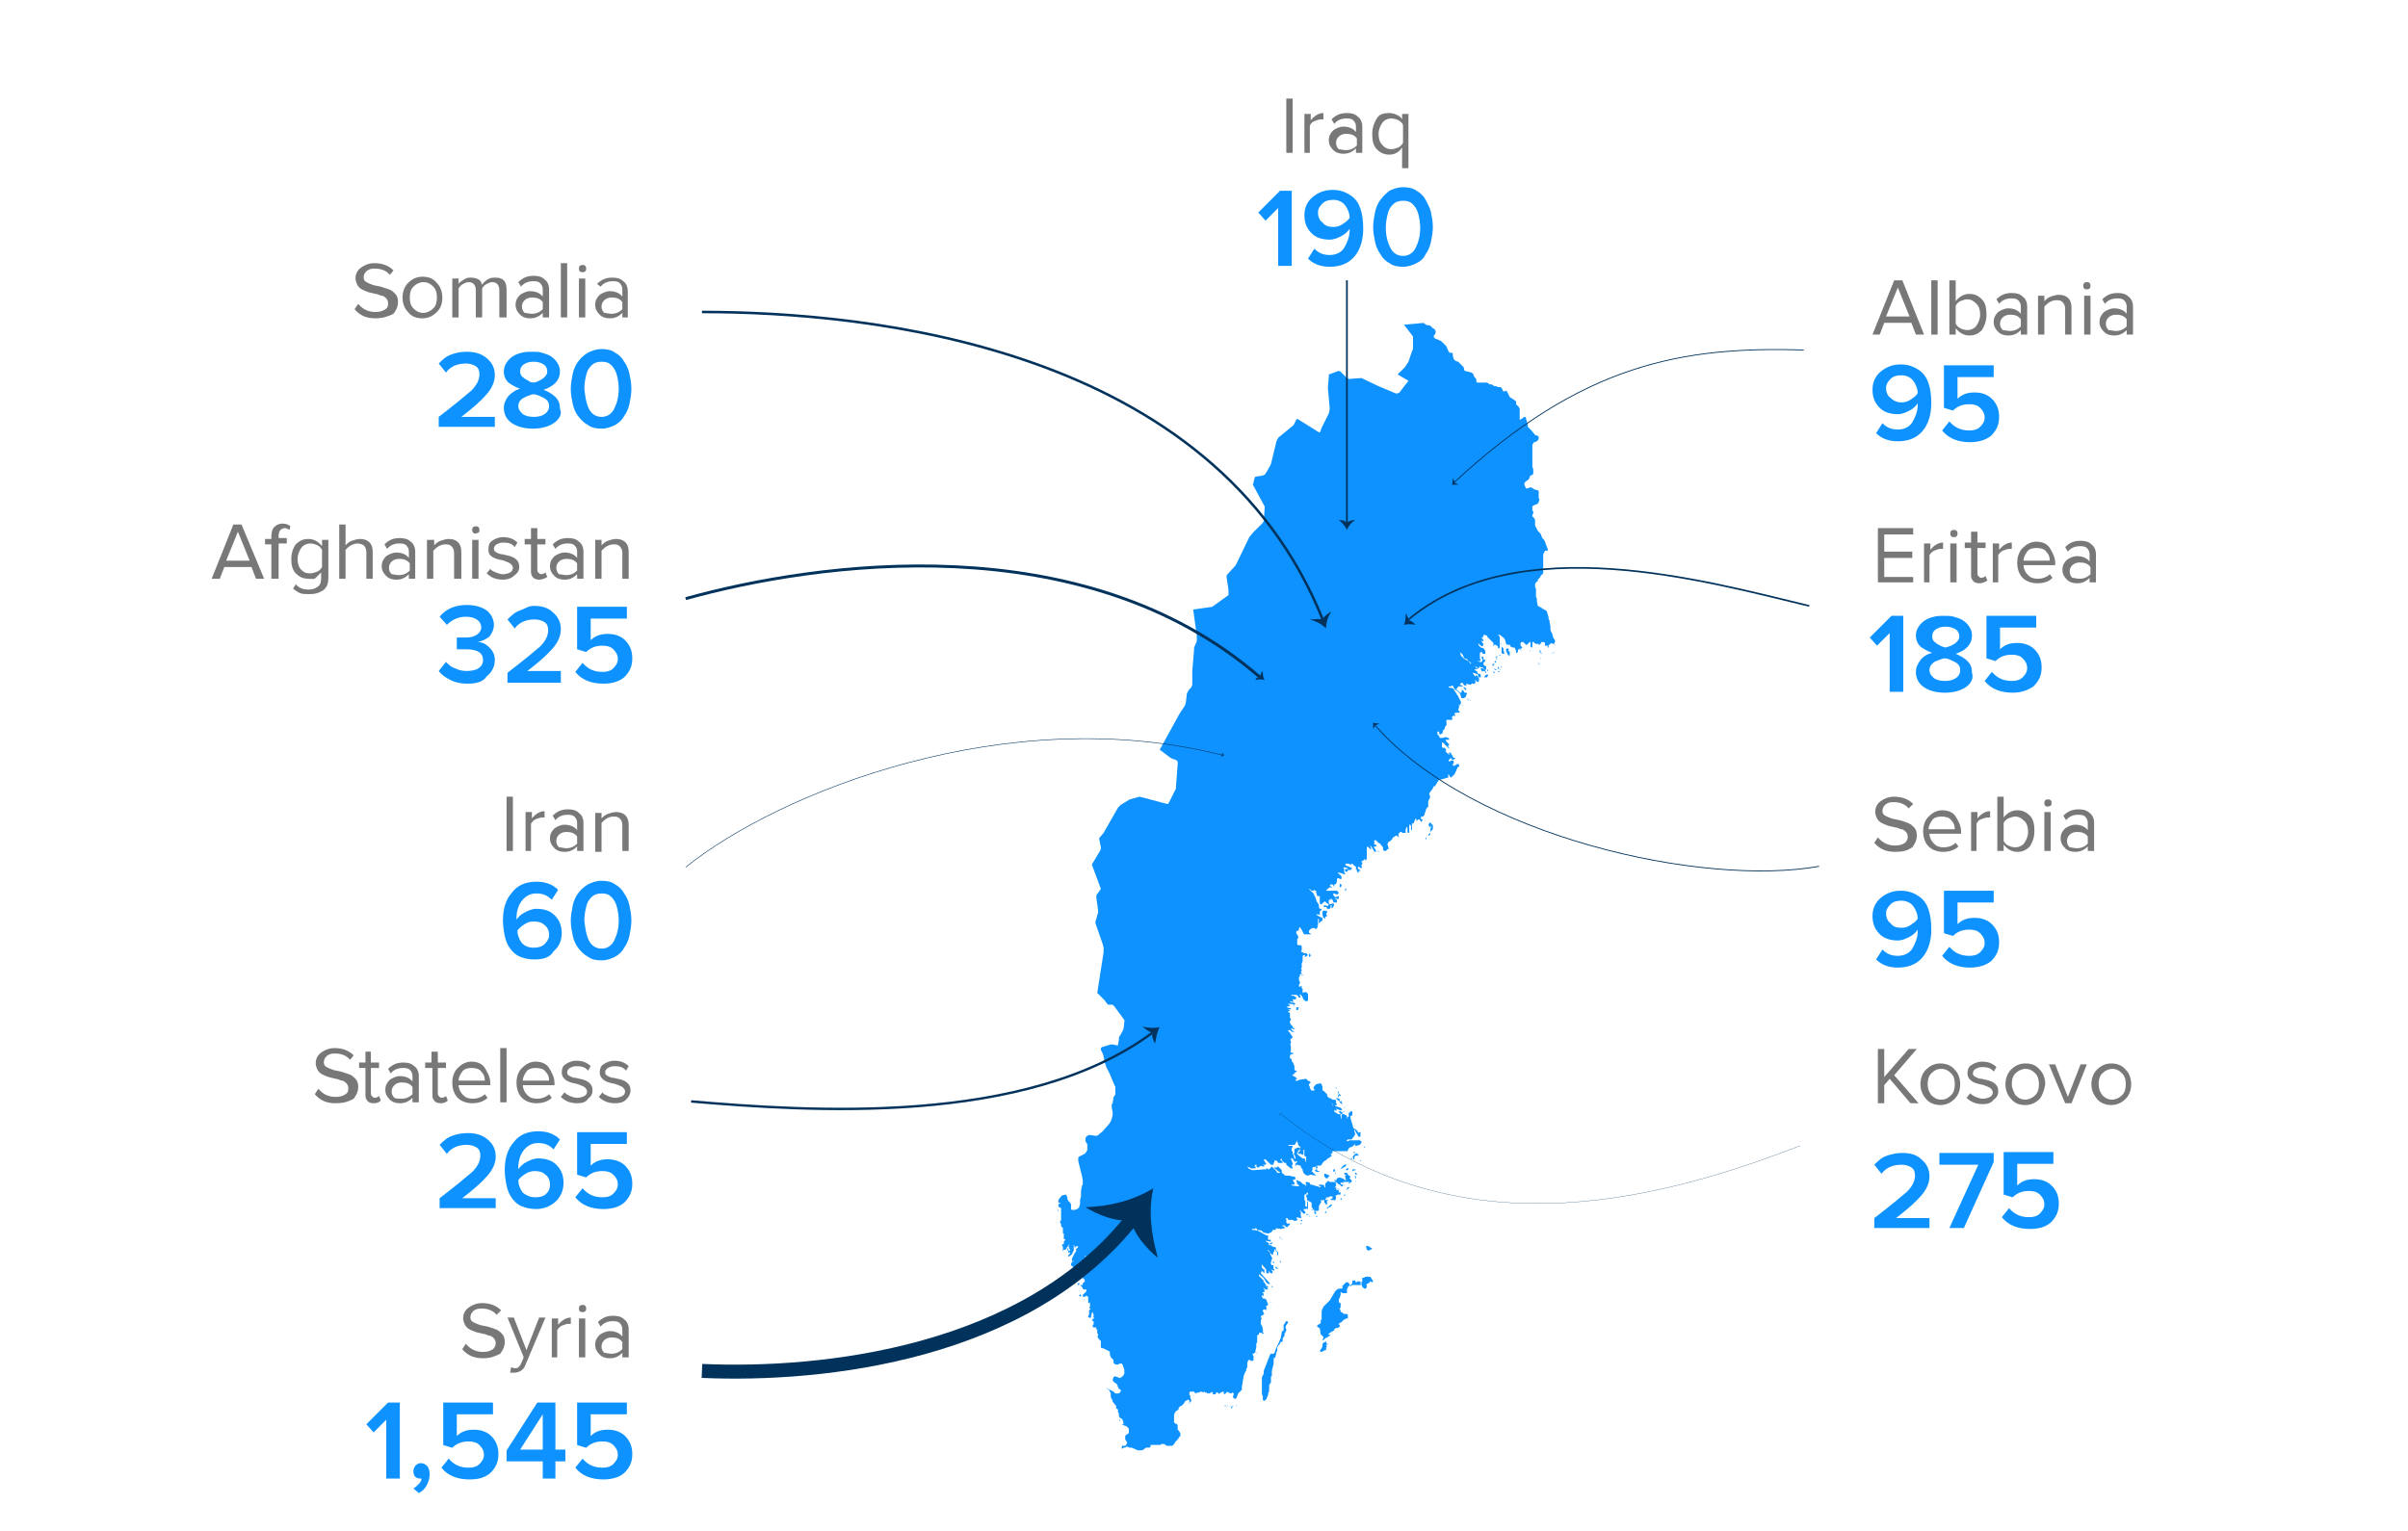 <?xml version="1.0" encoding="utf-8"?>
<!-- Generator: Adobe Illustrator 19.2.0, SVG Export Plug-In . SVG Version: 6.00 Build 0)  -->
<svg version="1.1" id="Layer_1" xmlns="http://www.w3.org/2000/svg" xmlns:xlink="http://www.w3.org/1999/xlink" x="0px" y="0px"
	 viewBox="0 0 266.2 169.3" style="enable-background:new 0 0 266.2 169.3;" xml:space="preserve">
<style type="text/css">
	.st0{fill:#0D92FF;}
	.st1{fill:none;stroke:#00325C;stroke-width:9.500000e-02;stroke-miterlimit:10;}
	.st2{fill:#00325C;}
	.st3{fill:#787878;}
	.st4{fill:none;stroke:#00325C;stroke-width:0.185;stroke-miterlimit:10;}
	.st5{fill:none;stroke:#00325C;stroke-width:1.545;stroke-miterlimit:3;}
	.st6{fill:none;stroke:#00325C;stroke-width:2.750000e-02;stroke-miterlimit:10;}
	.st7{fill:none;stroke:#00325C;stroke-width:0.28;stroke-miterlimit:10;}
	.st8{fill:none;stroke:#00325C;stroke-width:0.265;stroke-miterlimit:10;}
	.st9{fill:none;stroke:#00325C;stroke-width:0.325;stroke-miterlimit:10;}
	.st10{fill:none;stroke:#00325C;stroke-width:6.000000e-02;stroke-miterlimit:10;}
	.st11{fill:none;stroke:#00325C;stroke-width:0.19;stroke-miterlimit:10;}
</style>
<g>
	<path class="st0" d="M141.7,137.6L141.7,137.6L141.7,137.6L141.7,137.6L141.7,137.6l0.1-0.1L141.7,137.6L141.7,137.6L141.7,137.6
		L141.7,137.6L141.7,137.6z M141.9,139L141.9,139L141.9,139L141.9,139l0.1-0.1L141.9,139l0.1-0.1L141.9,139L141.9,139L141.9,139
		L141.9,139L141.9,139L141.9,139L141.9,139L141.9,139L141.9,139z M141.5,138.9L141.5,138.9l0,0.1L141.5,138.9L141.5,138.9
		L141.5,138.9L141.5,138.9L141.5,138.9L141.5,138.9z M141.6,139.4L141.6,139.4L141.6,139.4L141.6,139.4L141.6,139.4L141.6,139.4
		L141.6,139.4l-0.1,0.1l0,0.1l0,0l0.1,0l0,0l0-0.1l0,0L141.6,139.4L141.6,139.4L141.6,139.4L141.6,139.4z M119.9,143.7L119.9,143.7
		L119.9,143.7L119.9,143.7L119.9,143.7l-0.1,0l0,0l0,0l0,0l0,0l0,0.1l0,0l0,0l0,0l0,0l0,0l0,0l0,0L119.9,143.7L119.9,143.7
		L119.9,143.7z M140.6,144.8L140.6,144.8l0.1,0.1l0,0L140.6,144.8L140.6,144.8l0-0.1L140.6,144.8L140.6,144.8z M141,146.8L141,146.8
		L141,146.8L141,146.8L141,146.8L141,146.8z M140.1,148L140.1,148L140.1,148l0.1,0l0,0l0,0l0,0l0.1,0l0,0l0,0l-0.1,0L140.1,148
		l0-0.1l0,0L140.1,148L140.1,148L140.1,148L140.1,148z M135.1,155.2L135.1,155.2L135.1,155.2v-0.1V155.2z M133.4,155.4L133.4,155.4
		L133.4,155.4L133.4,155.4L133.4,155.4L133.4,155.4L133.4,155.4L133.4,155.4L133.4,155.4z M136.8,156.1L136.8,156.1L136.8,156.1
		L136.8,156.1L136.8,156.1L136.8,156.1L136.8,156.1L136.8,156.1L136.8,156.1L136.8,156.1l0,0.1L136.8,156.1L136.8,156.1L136.8,156.1
		L136.8,156.1z M132.8,156.2L132.8,156.2L132.8,156.2l0,0.1h0L132.8,156.2L132.8,156.2L132.8,156.2z M158.6,90.8L158.6,90.8
		L158.6,90.8L158.6,90.8L158.6,90.8L158.6,90.8L158.6,90.8z M157.4,90.9L157.4,90.9L157.4,90.9L157.4,90.9L157.4,90.9L157.4,90.9
		L157.4,90.9L157.4,90.9z M156.9,91L156.9,91l0,0.2h0l0,0l0,0L156.9,91L156.9,91L156.9,91z M156.8,91.5L156.8,91.5l0,0.1l0,0l0,0
		l0,0l0,0.1L156.8,91.5L156.8,91.5L156.8,91.5z M155.6,92.2L155.6,92.2L155.6,92.2l0,0.1L155.6,92.2L155.6,92.2L155.6,92.2z
		 M153.9,93.2L153.9,93.2L153.9,93.2L153.9,93.2l-0.1,0.1l0,0l0,0.1l0-0.1L153.9,93.2L153.9,93.2z M154,93.9l0,0.1L154,93.9
		L154,93.9L154,93.9L154,93.9z M152.3,94.1L152.3,94.1l0-0.1L152.3,94.1l0,0.1l0,0l0,0l0,0l0,0l0.1,0l0-0.1L152.3,94.1L152.3,94.1z
		 M151.9,94.2L151.9,94.2L151.9,94.2L151.9,94.2L151.9,94.2L151.9,94.2L151.9,94.2L151.9,94.2z M151,95.9L151,95.9L151,95.9l0-0.1
		l0,0L151,95.9L151,95.9z M149.7,96.6L149.7,96.6L149.7,96.6L149.7,96.6l0.1,0L149.7,96.6L149.7,96.6L149.7,96.6z M149.5,97
		L149.5,97L149.5,97l0.1-0.1L149.5,97L149.5,97z M166,71.1L166,71.1l0,0.2l0,0L166,71.1L166,71.1z M165.9,71.1L165.9,71.1l0,0.1
		l0.1,0.1l0,0L165.9,71.1L165.9,71.1z M171.7,71.2L171.7,71.2L171.7,71.2l0,0.1L171.7,71.2L171.7,71.2L171.7,71.2L171.7,71.2
		L171.7,71.2L171.7,71.2z M171.9,71.4L171.9,71.4L171.9,71.4l0-0.1l-0.1,0L171.9,71.4z M169,71.3L169,71.3L169,71.3L169,71.3
		L169,71.3L169,71.3L169,71.3L169,71.3L169,71.3L169,71.3L169,71.3z M167.9,71.2L167.9,71.2L167.9,71.2l0,0.1l0,0l0,0l0,0
		L167.9,71.2L167.9,71.2z M171,71.3L171,71.3L171,71.3L171,71.3L171,71.3L171,71.3L171,71.3z M168.6,71.7L168.6,71.7L168.6,71.7
		L168.6,71.7L168.6,71.7z M170.7,71.7L170.7,71.7L170.7,71.7L170.7,71.7L170.7,71.7L170.7,71.7z M167.9,71.8L167.9,71.8L167.9,71.8
		L167.9,71.8L167.9,71.8L167.9,71.8l0-0.1l0,0l0,0l0,0l0,0L167.9,71.8L167.9,71.8L167.9,71.8l-0.1-0.1l0,0l0,0l0,0l0,0L167.9,71.8
		L167.9,71.8L167.9,71.8L167.9,71.8z M168.8,71.6L168.8,71.6L168.8,71.6L168.8,71.6l-0.1,0.1l0,0l0,0l0,0l0,0L168.8,71.6L168.8,71.6
		L168.8,71.6z M171.4,71.8L171.4,71.8L171.4,71.8L171.4,71.8L171.4,71.8L171.4,71.8L171.4,71.8z M169.3,71.9l-0.1-0.1L169.3,71.9
		L169.3,71.9L169.3,71.9l0,0.1l0,0L169.3,71.9L169.3,71.9z M167.7,71.9L167.7,71.9L167.7,71.9L167.7,71.9L167.7,71.9L167.7,71.9z
		 M167.8,72L167.8,72L167.8,72L167.8,72L167.8,72L167.8,72z M171.9,72.2L171.9,72.2l-0.1-0.1l-0.1,0l0,0L171.9,72.2L171.9,72.2
		L171.9,72.2L171.9,72.2l0,0.1l0,0L171.9,72.2L171.9,72.2L171.9,72.2z M171.7,72.3L171.7,72.3L171.7,72.3L171.7,72.3l-0.1-0.1l0,0.1
		L171.7,72.3L171.7,72.3L171.7,72.3z M166.6,72.5L166.6,72.5L166.6,72.5L166.6,72.5L166.6,72.5L166.6,72.5L166.6,72.5L166.6,72.5
		L166.6,72.5L166.6,72.5z M165.8,72.4L165.8,72.4L165.8,72.4L165.8,72.4l-0.1,0.1l0.1,0l0.1,0L165.8,72.4L165.8,72.4L165.8,72.4z
		 M171.7,72.5L171.7,72.5L171.7,72.5l0.1,0.1l0,0l0,0L171.7,72.5L171.7,72.5L171.7,72.5z M167.1,72.5L167.1,72.5L167.1,72.5
		L167.1,72.5L167.1,72.5l-0.1,0l0,0L167.1,72.5l0,0.1l0,0l0,0l0,0L167.1,72.5L167.1,72.5z M171.8,72.5L171.8,72.5L171.8,72.5
		L171.8,72.5L171.8,72.5z M170.5,72.6L170.5,72.6L170.5,72.6L170.5,72.6l0,0.1l0,0l0,0l0,0l0,0L170.5,72.6L170.5,72.6z M166.2,72.7
		L166.2,72.7L166.2,72.7l0-0.1l0,0l0,0l0,0l0,0l0,0l0,0.1L166.2,72.7L166.2,72.7z M171.1,72.7L171.1,72.7L171.1,72.7L171.1,72.7
		L171.1,72.7z M169.3,72.7L169.3,72.7L169.3,72.7L169.3,72.7L169.3,72.7z M171.3,72.7L171.3,72.7L171.3,72.7L171.3,72.7L171.3,72.7z
		 M166.9,72.8L166.9,72.8L166.9,72.8L166.9,72.8L166.9,72.8L166.9,72.8L166.9,72.8L166.9,72.8l0,0.1l0,0l0,0L166.9,72.8L166.9,72.8z
		 M170.4,72.9L170.4,72.9L170.4,72.9l-0.1-0.2l0,0l0,0l0,0.1L170.4,72.9L170.4,72.9L170.4,72.9L170.4,72.9L170.4,72.9L170.4,72.9
		L170.4,72.9z M166.2,73L166.2,73L166.2,73L166.2,73L166.2,73z M171.3,73.2L171.3,73.2L171.3,73.2L171.3,73.2L171.3,73.2L171.3,73.2
		L171.3,73.2L171.3,73.2L171.3,73.2z M172,73.1L172,73.1L172,73.1L172,73.1L172,73.1L172,73.1z M170.4,73.2L170.4,73.2L170.4,73.2
		L170.4,73.2L170.4,73.2z M169.3,74L169.3,74L169.3,74L169.3,74L169.3,74L169.3,74L169.3,74L169.3,74L169.3,74L169.3,74z
		 M164.5,71.3L164.5,71.3L164.5,71.3L164.5,71.3L164.5,71.3l-0.1-0.1L164.5,71.3L164.5,71.3L164.5,71.3L164.5,71.3L164.5,71.3z
		 M164.8,71.6L164.8,71.6L164.8,71.6L164.8,71.6L164.8,71.6z M165.2,72L165.2,72L165.2,72L165.2,72L165.2,72z M165.1,72L165.1,72
		L165.1,72L165.1,72L165.1,72L165.1,72L165.1,72L165.1,72z M164.7,72.5L164.7,72.5L164.7,72.5L164.7,72.5l0.1,0.1L164.7,72.5
		L164.7,72.5L164.7,72.5L164.7,72.5L164.7,72.5z M164.6,72.7L164.6,72.7L164.6,72.7L164.6,72.7L164.6,72.7L164.6,72.7z M164.9,72.9
		L164.9,72.9l0,0.1l0,0L164.9,72.9z M164.4,73.3L164.4,73.3L164.4,73.3l0-0.1l0,0L164.4,73.3L164.4,73.3L164.4,73.3L164.4,73.3z
		 M164.6,73.9L164.6,73.9L164.6,73.9L164.6,73.9L164.6,73.9L164.6,73.9L164.6,73.9z M162.9,74.3L162.9,74.3L162.9,74.3L162.9,74.3
		L162.9,74.3L162.9,74.3l-0.1-0.1l0,0l0,0l0,0l0,0l0,0l0,0l0,0L162.9,74.3L162.9,74.3L162.9,74.3L162.9,74.3L162.9,74.3L162.9,74.3z
		 M163.1,74.4L163.1,74.4L163.1,74.4l0.1,0.1L163.1,74.4L163.1,74.4z M165.5,74.5L165.5,74.5l0.1,0.1L165.5,74.5L165.5,74.5
		L165.5,74.5z M165.4,74.7L165.4,74.7L165.4,74.7L165.4,74.7L165.4,74.7L165.4,74.7l0.1,0L165.4,74.7L165.4,74.7z M162.1,75.5
		L162.1,75.5L162.1,75.5L162.1,75.5l0-0.1l0,0l0,0L162.1,75.5L162.1,75.5z M162.4,75.8L162.4,75.8L162.4,75.8l-0.1,0l0,0l0,0l0,0
		H162.4L162.4,75.8L162.4,75.8L162.4,75.8L162.4,75.8L162.4,75.8L162.4,75.8L162.4,75.8z M164.4,76.1L164.4,76.1L164.4,76.1
		L164.4,76.1L164.4,76.1L164.4,76.1L164.4,76.1L164.4,76.1z M162.6,76.6L162.6,76.6L162.6,76.6L162.6,76.6L162.6,76.6L162.6,76.6
		L162.6,76.6z M162.3,77.3L162.3,77.3l0,0.1l0.1,0.1l0,0L162.3,77.3L162.3,77.3z M162.5,77.4L162.5,77.4L162.5,77.4l0.1,0.1l0-0.1
		L162.5,77.4L162.5,77.4z M161.4,77.8L161.4,77.8L161.4,77.8l-0.1,0.1l0,0l0,0.1l0.1,0l0,0l0,0l0-0.1L161.4,77.8z M161.7,77.9
		L161.7,77.9L161.7,77.9L161.7,77.9l-0.1,0.1l0,0l0.1,0L161.7,77.9L161.7,77.9L161.7,77.9z M161,78.4L161,78.4L161,78.4L161,78.4
		L161,78.4L161,78.4l0.2,0l0-0.1l-0.1-0.1L161,78.4L161,78.4L161,78.4L161,78.4z M160.7,83.2L160.7,83.2L160.7,83.2L160.7,83.2
		L160.7,83.2L160.7,83.2L160.7,83.2z M159.1,87.1L159.1,87.1L159.1,87.1L159.1,87.1L159.1,87.1z M151.9,127.2L151.9,127.2
		L151.9,127.2L151.9,127.2z M150.9,127.4L150.9,127.4L150.9,127.4L150.9,127.4L150.9,127.4z M150.9,127.5L150.9,127.5L150.9,127.5
		L150.9,127.5L150.9,127.5L150.9,127.5l0,0.1L150.9,127.5L150.9,127.5L150.9,127.5L150.9,127.5z M150.4,127.7L150.4,127.7
		L150.4,127.7L150.4,127.7L150.4,127.7L150.4,127.7L150.4,127.7L150.4,127.7L150.4,127.7L150.4,127.7L150.4,127.7L150.4,127.7
		L150.4,127.7z M151.3,128L151.3,128L151.3,128L151.3,128L151.3,128z M150.9,128.9L150.9,128.9L150.9,128.9L150.9,128.9L150.9,128.9
		L150.9,128.9L150.9,128.9L150.9,128.9z M151.2,129.4L151.2,129.4L151.2,129.4l0-0.1L151.2,129.4L151.2,129.4L151.2,129.4
		L151.2,129.4L151.2,129.4L151.2,129.4z M152.3,129.3L152.3,129.3L152.3,129.3L152.3,129.3L152.3,129.3L152.3,129.3z M148.5,131.1
		L148.5,131.1L148.5,131.1L148.5,131.1l0.1,0l0-0.1L148.5,131.1L148.5,131.1z M147.8,131.2L147.8,131.2L147.8,131.2L147.8,131.2
		L147.8,131.2L147.8,131.2z M148.5,131.9L148.5,131.9l0,0.1L148.5,131.9L148.5,131.9L148.5,131.9L148.5,131.9z M149.2,132.1
		L149.2,132.1L149.2,132.1L149.2,132.1L149.2,132.1l0-0.1L149.2,132.1L149.2,132.1L149.2,132.1L149.2,132.1L149.2,132.1L149.2,132.1
		L149.2,132.1L149.2,132.1L149.2,132.1z M148.6,132.3L148.6,132.3L148.6,132.3L148.6,132.3L148.6,132.3l0.1-0.1l0-0.1l-0.1,0l0,0
		l0,0L148.6,132.3L148.6,132.3L148.6,132.3L148.6,132.3z M146.7,132.6L146.7,132.6L146.7,132.6L146.7,132.6l0.1,0L146.7,132.6l0-0.1
		l0,0l0,0l0,0l-0.1,0L146.7,132.6L146.7,132.6L146.7,132.6z M144.9,134.2L144.9,134.2L144.9,134.2L144.9,134.2L144.9,134.2
		L144.9,134.2l0,0.1l0,0l0,0L144.9,134.2L144.9,134.2L144.9,134.2z M145.4,134.8L145.4,134.8l0,0.1l0,0.1l0,0l0,0l0,0L145.4,134.8
		L145.4,134.8L145.4,134.8z M164.9,71.3L164.9,71.3L164.9,71.3L164.9,71.3l0-0.1l0-0.1l0,0L164.9,71.3L164.9,71.3L164.9,71.3
		L164.9,71.3L164.9,71.3z M165.4,71.5L165.4,71.5L165.4,71.5L165.4,71.5l0-0.1l0,0l0,0l0,0l0,0L165.4,71.5L165.4,71.5L165.4,71.5
		L165.4,71.5L165.4,71.5z M168.1,71.7L168.1,71.7L168.1,71.7L168.1,71.7L168.1,71.7l0.1-0.1l0,0l-0.1,0L168.1,71.7L168.1,71.7
		L168.1,71.7z M168.2,72L168.2,72l-0.1-0.2l0,0l0,0l-0.1,0l-0.1,0l0,0.1l0,0l0,0l0,0l0,0l0,0l0,0l0,0l0,0l0,0l0,0l0,0l0,0l0,0l0,0
		l0,0l0,0l0,0l0,0l0,0l0,0l0-0.1l0,0l0-0.1l0,0L168.2,72L168.2,72L168.2,72L168.2,72L168.2,72l0,0.1l0,0L168.2,72L168.2,72L168.2,72
		z M169.2,72L169.2,72L169.2,72l-0.1-0.1l0,0l0,0l0,0v0l0,0l0,0.1l0,0L169.2,72L169.2,72l-0.1,0.1l0,0l0,0l0,0l0,0L169.2,72
		L169.2,72L169.2,72z M164.5,72.2L164.5,72.2L164.5,72.2L164.5,72.2l0.1-0.1l0,0l0,0l0,0l0,0l0,0L164.5,72.2L164.5,72.2L164.5,72.2z
		 M171.2,72.3L171.2,72.3L171.2,72.3l-0.2,0l0,0l0,0l0,0l0,0l0,0l0,0l0,0l0.1,0L171.2,72.3L171.2,72.3L171.2,72.3L171.2,72.3z
		 M165.3,72.7L165.3,72.7L165.3,72.7L165.3,72.7l0.2,0l0,0l0,0l0-0.1l0-0.1l0-0.1l0,0l0,0l0,0l0,0l0,0l0,0l0,0.1L165.3,72.7
		L165.3,72.7L165.3,72.7z M167.4,72.5L167.4,72.5L167.4,72.5L167.4,72.5L167.4,72.5L167.4,72.5l-0.1,0l0,0l0,0l0,0l0,0l0.1,0l0,0
		l0,0L167.4,72.5L167.4,72.5L167.4,72.5z M165.4,72.8L165.4,72.8L165.4,72.8l0,0.1l0,0l0,0l0.1,0l0-0.1L165.4,72.8L165.4,72.8z
		 M164.6,73.1L164.6,73.1L164.6,73.1L164.6,73.1L164.6,73.1L164.6,73.1L164.6,73.1L164.6,73.1l0-0.1l0,0L164.6,73.1L164.6,73.1
		L164.6,73.1z M170.2,73.4l0-0.1l0-0.1h0l0,0.1L170.2,73.4L170.2,73.4L170.2,73.4L170.2,73.4L170.2,73.4l-0.1,0.1l0,0l0,0l0,0l0,0
		l0,0h0l0,0l0,0l0,0l0,0l0,0l0,0l0,0v-0.1l0-0.1L170.2,73.4z M166.1,73.8L166.1,73.8L166.1,73.8l0.1,0L166.1,73.8l0.1-0.2l0,0l0,0
		l0,0l0,0L166.1,73.8L166.1,73.8z M165.7,73.8L165.7,73.8l-0.1-0.1l0,0.1l0,0.1l0,0.1l0,0l0.1,0L165.7,73.8L165.7,73.8L165.7,73.8z
		 M166.1,73.8L166.1,73.8L166.1,73.8l-0.2-0.1l0,0l0,0.1L166.1,73.8L166.1,73.8L166.1,73.8L166.1,73.8l0,0.1l0,0l0,0l0,0l0,0l0,0
		l0-0.1l0,0l0,0l0,0l0-0.1L166.1,73.8L166.1,73.8z M164.4,74.2L164.4,74.2l0-0.2l0,0l0,0l-0.1-0.1l0,0l0.1,0.1l0.1,0.1l0,0.1
		L164.4,74.2L164.4,74.2L164.4,74.2z M165.8,74L165.8,74l0.1,0.1l0-0.1L165.8,74L165.8,74z M163.3,74.3L163.3,74.3L163.3,74.3
		L163.3,74.3l0-0.1l-0.1,0l-0.1,0l0,0v0.1l0,0l0,0l0,0.1L163.3,74.3L163.3,74.3L163.3,74.3L163.3,74.3L163.3,74.3L163.3,74.3z
		 M165.2,74.3L165.2,74.3L165.2,74.3l-0.1-0.1l0,0l0,0l0,0l0,0h0l0,0l0,0.1l0,0.1l0,0l0,0l0,0l0,0l0,0l0,0l0,0l0.1,0l0.1,0l0,0
		L165.2,74.3L165.2,74.3z M165.8,74.3L165.8,74.3l-0.1-0.1l-0.1,0l0,0l0,0.1L165.8,74.3L165.8,74.3L165.8,74.3z M165.9,74.4
		L165.9,74.4L165.9,74.4L165.9,74.4l-0.1,0.1l0,0l0,0l0,0l0,0l0,0l0,0l0,0l0,0l0,0l0,0L165.9,74.4L165.9,74.4L165.9,74.4L165.9,74.4
		z M163.3,74.9L163.3,74.9L163.3,74.9l0,0.1l0,0l0,0.1l0,0l0-0.1l0,0l0,0L163.3,74.9L163.3,74.9L163.3,74.9z M163.1,75.2L163.1,75.2
		L163.1,75.2l-0.1,0.1l0,0.1l0,0l0,0l0,0L163.1,75.2L163.1,75.2L163.1,75.2L163.1,75.2z M165,75.2L165,75.2l-0.1,0l0,0L165,75.2
		l-0.1,0.1l0,0l0,0l0,0l0,0l0,0l0,0L165,75.2L165,75.2L165,75.2z M161.8,75.7L161.8,75.7L161.8,75.7l0.1,0.1l0.1,0l0.1,0l0-0.1l0,0
		l0-0.1l0,0l0-0.1l-0.1-0.1l-0.1-0.1l0,0l0,0l-0.1,0l0,0l0,0l0,0l0,0l0,0l-0.1,0l0,0l0,0l0,0l0,0l0,0l0,0l0,0l0,0l0.1,0l0,0l0-0.1
		l0,0l0,0l0,0l0,0l0,0L161.8,75.7L161.8,75.7L161.8,75.7z M162.9,75.4L162.9,75.4L162.9,75.4l-0.1-0.1l-0.1,0l0,0.1l0,0.1l0.1,0.1
		l0.1,0l0,0L162.9,75.4L162.9,75.4z M164.6,75.5L164.6,75.5L164.6,75.5l-0.1-0.1l0-0.1l0,0l0,0.1l0.1,0.1L164.6,75.5L164.6,75.5
		l0,0.1l0,0.1l0,0l0,0l0,0L164.6,75.5L164.6,75.5L164.6,75.5z M164.7,75.4L164.7,75.4L164.7,75.4l0.1,0.1L164.7,75.4L164.7,75.4
		L164.7,75.4L164.7,75.4z M164.8,75.7L164.8,75.7L164.8,75.7L164.8,75.7l-0.1,0.1l0,0L164.8,75.7L164.8,75.7L164.8,75.7L164.8,75.7z
		 M161.9,76L161.9,76L161.9,76l-0.1,0l0,0.1l0.1,0.1l0.1,0.1l0.1,0l0-0.1L161.9,76L161.9,76z M162.2,76.7L162.2,76.7L162.2,76.7
		l-0.1-0.1l0,0l0,0l0,0l-0.1,0l0,0l-0.1,0l0,0l0,0.1l0.1,0.1l0.1,0l0,0l0,0l0,0L162.2,76.7l0,0.1l0,0.1l0,0l0-0.1L162.2,76.7
		L162.2,76.7z M162.2,77.2L162.2,77.2L162.2,77.2l0-0.1l0,0l0,0l0,0l0,0l0,0l0,0l0,0l0,0l0,0l0,0l0,0l0,0l0,0.1l0,0.1l0.1,0.1
		l0.1,0.1L162.2,77.2L162.2,77.2l0,0.1l0,0l0,0L162.2,77.2L162.2,77.2z M159.8,80.3L159.8,80.3l-0.1-0.1l0,0l0,0.1l0,0.1l0,0.1
		l0,0.1l0,0l0,0l0,0l0-0.1L159.8,80.3L159.8,80.3z M159.2,82.4l0.2,0.1l0,0l0,0l0,0l0-0.1l0-0.1l0,0l0,0l0,0.1L159.2,82.4
		L159.2,82.4l0-0.1l0,0l0-0.1l-0.1-0.1l-0.1,0l0,0l0,0.1l0,0L159.2,82.4L159.2,82.4L159.2,82.4z M157.7,92.6L157.7,92.6l0,0.1l0,0
		L157.7,92.6L157.7,92.6l-0.1,0.1l0,0.1l0,0l0.1,0l0,0l0,0l0,0L157.7,92.6L157.7,92.6L157.7,92.6L157.7,92.6L157.7,92.6z
		 M148.9,97.2L148.9,97.2l0-0.1l0-0.1l0,0l0,0l0,0.1L148.9,97.2L148.9,97.2L148.9,97.2z M149.5,97.1l-0.1,0l0,0l0,0l0,0L149.5,97.1
		L149.5,97.1L149.5,97.1z M149.3,97.2L149.3,97.2L149.3,97.2L149.3,97.2L149.3,97.2z M149.1,97.6L149.1,97.6L149.1,97.6l0,0.1l0,0.1
		l0,0v-0.1L149.1,97.6L149.1,97.6L149.1,97.6z M148.7,97.9L148.7,97.9L148.7,97.9l0-0.1l0-0.1l0,0l0,0.1L148.7,97.9L148.7,97.9
		L148.7,97.9z M148.1,98.1L148.1,98.1L148.1,98.1L148.1,98.1l0.1,0l0.1-0.1l0,0l0-0.1l0-0.1l0,0l0,0l-0.1,0l0,0l0-0.1l-0.1,0.1
		l0,0.1l0,0.1L148.1,98.1L148.1,98.1L148.1,98.1L148.1,98.1z M148.8,98.5L148.8,98.5l0-0.2l0-0.1l0,0l-0.1,0.1l0,0l0,0.2l0,0
		L148.8,98.5L148.8,98.5z M145.6,99.3L145.6,99.3L145.6,99.3l0,0.1l0,0L145.6,99.3L145.6,99.3L145.6,99.3L145.6,99.3z M147.3,99.9
		L147.3,99.9l0-0.1L147.3,99.9L147.3,99.9z M146.1,100.6L146.1,100.6l0-0.1l-0.1,0l-0.2,0l0,0l0,0.1l0.1,0.2l0,0L146.1,100.6
		L146.1,100.6L146.1,100.6z M147,100.4l-0.1,0.1l0,0l0,0.1l0,0L147,100.4L147,100.4L147,100.4L147,100.4L147,100.4z M146.4,101.4
		l-0.2,0l0,0l0,0l0,0l0.3,0.2l0-0.1l0-0.1L146.4,101.4L146.4,101.4L146.4,101.4L146.4,101.4z M145.6,102.9L145.6,102.9L145.6,102.9
		L145.6,102.9z M144.8,105.4L144.8,105.4l-0.1,0.2l0,0.1l0,0.1l0.1,0l0,0l0,0l0,0l0.1-0.1l0,0l0,0l0,0L144.8,105.4L144.8,105.4z
		 M144.1,107.8L144.1,107.8l-0.1,0l-0.1,0l0,0l0,0.1l0,0L144.1,107.8L144.1,107.8L144.1,107.8z M143.9,107.9L143.9,107.9
		L143.9,107.9L143.9,107.9L143.9,107.9L143.9,107.9L143.9,107.9L143.9,107.9z M144.1,110L144.1,110L144.1,110L144.1,110L144.1,110
		L144.1,110l0-0.1l-0.1,0L144.1,110L144.1,110L144.1,110z M143.1,111.3L143.1,111.3l-0.1-0.1l0,0l0,0l0,0l0,0l0,0.1l0,0h0l0.1,0
		L143.1,111.3L143.1,111.3L143.1,111.3L143.1,111.3z M143.6,111.4l-0.2,0l-0.1,0l0,0.1l0,0.1l0,0.1l0,0l0,0l0,0l0,0l0,0l0,0l0,0l0,0
		l0.2,0l0,0l0-0.1L143.6,111.4L143.6,111.4z M143.2,114.9L143.2,114.9L143.2,114.9L143.2,114.9l0.1-0.1l0,0l0,0l0,0l0,0l0,0l0,0
		L143.2,114.9L143.2,114.9L143.2,114.9z M142.9,115.9L142.9,115.9L142.9,115.9l0-0.1l0,0l0,0l0,0l0,0l0,0.1l0,0.1l0,0l0,0
		L142.9,115.9L142.9,115.9L142.9,115.9L142.9,115.9L142.9,115.9L142.9,115.9z M143.1,118L143.1,118L143.1,118L143.1,118l0.1,0.1h0
		l0.1,0l0,0l0,0l-0.1,0l0,0l0,0L143.1,118L143.1,118L143.1,118L143.1,118z M147.8,120.4L147.8,120.4L147.8,120.4l0-0.1l0,0l0,0l0,0
		l-0.1,0l-0.1,0l0,0l0,0L147.8,120.4L147.8,120.4z M148.7,122.5L148.7,122.5l-0.1-0.1l0,0l0,0l0,0.1l0,0l0.1,0L148.7,122.5
		L148.7,122.5L148.7,122.5L148.7,122.5z M148.4,123L148.4,123l-0.2-0.1l-0.2,0l0.1,0.2l0.2,0.1l0.1,0l0,0L148.4,123L148.4,123
		L148.4,123L148.4,123z M148.5,122.9L148.5,122.9L148.5,122.9L148.5,122.9L148.5,122.9L148.5,122.9L148.5,122.9l0,0.1l0,0l0,0l0,0
		l0,0l0,0l0,0l0.1,0l0-0.1l0,0L148.5,122.9L148.5,122.9z M150.8,125.9L150.8,125.9L150.8,125.9l-0.1,0.1l-0.1,0.1l0,0l0,0l0,0l0,0
		l0,0l0.1-0.1l0,0L150.8,125.9L150.8,125.9L150.8,125.9z M150.6,126.5L150.6,126.5L150.6,126.5L150.6,126.5L150.6,126.5l0.1,0l0,0
		l0,0L150.6,126.5L150.6,126.5z M150.9,126.6L150.9,126.6L150.9,126.6L150.9,126.6L150.9,126.6l0.1,0.1L150.9,126.6l0.1,0l0,0l0,0
		l0,0L150.9,126.6L150.9,126.6L150.9,126.6L150.9,126.6z M150.9,126.8l-0.1,0l0,0l0,0v0l0,0.1l0.1,0L150.9,126.8L150.9,126.8
		L150.9,126.8L150.9,126.8z M149.8,127.4L149.8,127.4l-0.2,0l0,0.1l0,0l0,0l0.1,0l0.1,0h0l0,0L149.8,127.4L149.8,127.4L149.8,127.4
		L149.8,127.4L149.8,127.4L149.8,127.4L149.8,127.4L149.8,127.4z M151.1,127.5L151.1,127.5L151.1,127.5L151.1,127.5L151.1,127.5
		L151.1,127.5L151.1,127.5L151.1,127.5L151.1,127.5L151.1,127.5L151.1,127.5L151.1,127.5z M150.8,128.2L150.8,128.2L150.8,128.2
		l0.1,0l0,0l0,0l0,0l0,0l0,0l0,0L150.8,128.2L150.8,128.2z M150.3,128.3L150.3,128.3l0.1,0.1l0,0l0.1-0.1l0,0l0,0l0,0l0,0
		L150.3,128.3L150.3,128.3z M149.1,129.1L149.1,129.1L149.1,129.1l-0.1,0l0,0L149.1,129.1l0.4,0l0,0l0,0l0,0l-0.1,0l0,0l0,0l0,0l0,0
		l0,0L149.1,129.1L149.1,129.1z M149.1,129.2L149.1,129.2L149.1,129.2l-0.1,0l0,0l0,0l0,0l-0.1,0l-0.1,0.1l0,0.1l0,0l0.1,0l0,0l0,0
		l0,0l0.1,0l0,0L149.1,129.2l-0.1,0.1l0,0L149.1,129.2L149.1,129.2z M147.4,129.6L147.4,129.6l0.2-0.1l0-0.1l-0.1-0.1l-0.1,0l0,0
		l0,0l0,0L147.4,129.6L147.4,129.6L147.4,129.6L147.4,129.6z M150.3,129.6L150.3,129.6L150.3,129.6L150.3,129.6L150.3,129.6z
		 M147.7,129.7L147.7,129.7L147.7,129.7L147.7,129.7L147.7,129.7l-0.1-0.1l0,0l0,0.2L147.7,129.7l0.1,0.1l0,0L147.7,129.7
		L147.7,129.7L147.7,129.7z M150.1,129.7L150.1,129.7L150.1,129.7L150.1,129.7L150.1,129.7l0-0.1l0,0l0,0l0,0l0,0l0,0.1L150.1,129.7
		L150.1,129.7L150.1,129.7z M149.9,130.1L149.9,130.1L149.9,130.1L149.9,130.1L149.9,130.1L149.9,130.1L149.9,130.1L149.9,130.1
		l-0.1-0.1l0,0.1l0,0.1l0,0.1l0,0l0,0l0,0l0.1,0L149.9,130.1L149.9,130.1L149.9,130.1L149.9,130.1L149.9,130.1z M149.8,130.5
		L149.8,130.5L149.8,130.5L149.8,130.5L149.8,130.5L149.8,130.5L149.8,130.5L149.8,130.5z M149.9,130.7L149.9,130.7L149.9,130.7
		L149.9,130.7l0-0.1l0,0l0,0l0,0l-0.1,0l0,0L149.9,130.7L149.9,130.7z M148.7,131.6L148.7,131.6L148.7,131.6l0.1-0.1l0,0l0,0l0,0
		l0,0L148.7,131.6z M148.3,132.5L148.3,132.5L148.3,132.5L148.3,132.5L148.3,132.5L148.3,132.5L148.3,132.5l-0.1,0l0,0l0,0.2l0.1,0
		l0,0l0-0.1l0-0.1L148.3,132.5L148.3,132.5z M146.1,133.2l-0.1,0.2l0,0.1l0,0l0,0l0,0l0,0l0,0l0-0.1l0,0l0,0l0,0L146.1,133.2
		L146.1,133.2L146.1,133.2L146.1,133.2L146.1,133.2L146.1,133.2L146.1,133.2L146.1,133.2z M146.9,133.5L146.9,133.5L146.9,133.5
		L146.9,133.5L146.9,133.5l-0.2,0l0,0l0,0v0l0,0.1l0,0l0,0l0,0.1l0,0l0,0l0,0l0,0L146.9,133.5L146.9,133.5z M117,133.9L117,133.9
		L117,133.9L117,133.9L117,133.9l0-0.1l0,0l-0.1,0l0,0l0,0l0,0l0-0.1l0,0l0,0l0,0l0,0l0,0l0,0l0,0l0,0l0,0l0,0.1l0,0l0,0l0,0l0,0
		l0,0l0,0.1l0,0l0,0l0,0l0,0l0,0l0,0l0,0l0,0l0,0l0.1,0l0,0l0,0l0,0l0,0l0,0l0,0L117,133.9L117,133.9L117,133.9L117,133.9z
		 M145.5,134.4l0-0.1l0-0.1l0,0l-0.1,0l0,0l0-0.1l0.1-0.1l0-0.1l0,0l0,0l0,0l0,0.1l0,0l0,0l0,0.1l0,0.1l0,0.1l0,0l0,0l0,0l0,0l0,0.1
		l0,0.1l0,0.1l-0.1,0l0,0l0,0l0.2,0l0,0l0,0l0-0.1l0,0l0,0l0,0L145.5,134.4L145.5,134.4L145.5,134.4z M146.5,134.2L146.5,134.2
		L146.5,134.2L146.5,134.2l0.1-0.1l0,0l0-0.1l0-0.1l0,0l0,0l-0.1,0.1L146.5,134.2L146.5,134.2L146.5,134.2L146.5,134.2L146.5,134.2
		L146.5,134.2z M144.7,134.4l-0.3-0.2l0,0l0,0l0,0.1l0.2,0.1L144.7,134.4l0.1,0.2l0,0l0-0.1L144.7,134.4z M143.9,134.9L143.9,134.9
		L143.9,134.9L143.9,134.9l0,0.1L143.9,134.9L143.9,134.9l-0.1,0l0,0l0,0l0,0.1l0.1,0l0,0l0,0l0,0l0,0l0,0l0,0l0,0.1l0,0l0,0l0,0
		l0.1-0.2l0,0l0.1,0L143.9,134.9L143.9,134.9z M143.8,135.2L143.8,135.2L143.8,135.2l0,0.2l0,0l0.1-0.1L143.8,135.2L143.8,135.2z
		 M141.6,136.9L141.6,136.9L141.6,136.9l-0.1-0.1l-0.1,0h0l0,0l0,0l0.1,0.1L141.6,136.9L141.6,136.9L141.6,136.9L141.6,136.9
		L141.6,136.9z M141.7,137.1L141.7,137.1L141.7,137.1L141.7,137.1L141.7,137.1l0.1-0.1l0,0l-0.1,0l0,0L141.7,137.1L141.7,137.1
		L141.7,137.1z M141.1,140.1L141.1,140.1L141.1,140.1L141.1,140.1l-0.1,0l0,0.1l0.1,0.1l0.1,0l0.1,0L141.1,140.1L141.1,140.1
		L141.1,140.1l0,0.1L141.1,140.1L141.1,140.1L141.1,140.1L141.1,140.1L141.1,140.1L141.1,140.1z M119.3,142L119.3,142L119.3,142
		L119.3,142L119.3,142l0.1-0.1l0,0l0,0l0,0l-0.1,0l-0.1,0l-0.1,0.1l0,0l0,0l0.1,0.1l0.1,0l0,0l0,0l-0.1,0l0,0l0,0l0,0l0,0l0,0v0l0,0
		l0,0l0.1,0l0,0l0,0l0,0l0,0l0,0l0,0l0,0L119.3,142L119.3,142L119.3,142L119.3,142z M140.6,142.2L140.6,142.2L140.6,142.2
		L140.6,142.2L140.6,142.2l0.1,0.1l0,0.1l0,0l0,0l0,0l0,0l0.1,0l0,0l0,0l0,0l0,0l0,0l0,0l0,0l0,0v0l0,0v0l0,0l-0.1,0l-0.1-0.1
		l-0.1,0l0,0L140.6,142.2L140.6,142.2L140.6,142.2z M140.4,142.5L140.4,142.5L140.4,142.5l0.1,0.1l0,0l0.1,0.1l0,0l0,0l0,0l0,0l0,0
		l0,0l0,0l0,0L140.4,142.5L140.4,142.5z M119.5,143.4L119.5,143.4L119.5,143.4L119.5,143.4L119.5,143.4L119.5,143.4l0-0.1l0,0l0,0
		l0-0.1l-0.1-0.1l0,0.1l0,0l0,0l0,0l0,0l0,0v0l-0.1,0l0,0l0,0l0,0l0,0l0,0l0,0l0,0.1l0,0L119.5,143.4L119.5,143.4L119.5,143.4
		L119.5,143.4L119.5,143.4L119.5,143.4z M140.6,143.9L140.6,143.9l0,0.1l0,0l-0.1,0l0,0l0,0l0,0l0,0l0,0.1l0,0l0,0l0,0l0,0l0,0l0,0
		l0,0l0,0l0,0l0,0l0,0l0.1-0.2l0-0.1l0-0.1L140.6,143.9L140.6,143.9z M140,147.4L140,147.4L140,147.4L140,147.4L140,147.4l-0.1,0.1
		l0,0l0,0l0,0l0.1-0.1L140,147.4L140,147.4L140,147.4L140,147.4z M136.7,155.4L136.7,155.4L136.7,155.4L136.7,155.4l-0.1,0l0,0l0,0
		l0,0l0,0l0.1,0.1l0,0l0,0l0,0l0,0L136.7,155.4L136.7,155.4L136.7,155.4L136.7,155.4z M136.1,155.4L136.1,155.4L136.1,155.4
		L136.1,155.4L136.1,155.4L136.1,155.4l-0.2,0.1l0,0l0,0l0,0l0.1,0l0,0l0,0L136.1,155.4L136.1,155.4L136.1,155.4L136.1,155.4z
		 M135.7,155.4L135.7,155.4L135.7,155.4l-0.1,0.1l0,0l0,0l0,0l0.1,0l0,0l0-0.1l0-0.1L135.7,155.4z M135.5,155.4L135.5,155.4l-0.1,0
		l0,0.1l0,0l0,0l0,0l0,0l0.1,0l0,0l0,0l0,0l0-0.1L135.5,155.4L135.5,155.4L135.5,155.4L135.5,155.4z M123.8,157L123.8,157l-0.1,0
		l0,0l0.1,0.2l0,0l0-0.1L123.8,157L123.8,157z M151.1,138.2l0.2,0.1l0.2-0.1l0.2-0.1l-0.1-0.1l-0.2-0.1l-0.1-0.1H151L151.1,138.2z
		 M147.9,130.9l0.2,0.1l0.2,0.2l0.1,0l0.1-0.2l-0.2,0l-0.1-0.1l0-0.2l0.1,0.1l0.1,0l0.2,0l-0.4-0.2l-0.3-0.1l-0.5,0l0.2,0.1l0.1,0.1
		l0,0L147.9,130.9L147.9,130.9z M158.3,91.2l-0.1-0.2l-0.2,0l-0.1,0.3l0.1,0l0,0l0,0l0,0.1l0,0.1L158.3,91.2z M147.7,121.4l0.1,0.2
		l0.2,0.1l0.2,0.3l0.2,0.1l0,0l0-0.1l0,0l0,0l0,0l0,0l-0.1-0.1l0-0.1l0-0.1l-0.1,0.1l-0.1,0l0-0.1l0-0.1l-0.2-0.4l0-0.1l0.1,0
		l0.1,0.1l0.1,0l0-0.1l-0.1-0.1l-0.1-0.1l0-0.1l0,0l0,0v0l0,0l0-0.1l0,0l-0.1,0l0,0l0,0.1l0.1,0.2l0,0.1l0,0.4L147.7,121.4z
		 M166.2,71.9l0-0.2l-0.2-0.2l0,0l0,0.2l0,0.1l0,0.1l0,0.1l0,0.1l0,0.1l0.1,0.1l0.2,0l0-0.1L166.2,71.9z M170.3,72.1L170.3,72.1
		l0-0.1l0,0l0,0l0-0.1l0-0.1l0-0.1l0,0l0,0l0,0.1l0,0l0,0l0,0l0,0.1l0,0l0,0l-0.1,0l0-0.1l0,0l0,0.1l0,0l0,0l0-0.1l0,0.1l0,0.2
		l0.1,0.1l0.2,0.1L170.3,72.1z M166.9,72.4L166.9,72.4l0-0.1l0,0l0,0l0-0.1l0-0.1l-0.1-0.1l-0.1-0.1l0,0l0.1,0l0-0.1l-0.1-0.1
		l-0.1,0l-0.1,0.1l0,0.2l0.1,0.2l0.1,0.2l0.1,0.1l0.1,0L166.9,72.4z M165.2,73.2L165.2,73.2l0.1,0.1l0.1-0.1l0-0.1l-0.1,0
		L165.2,73.2L165.2,73.2z M165,73.5L165,73.5l0,0.1l0.1,0.1l0,0l0,0l0,0l0,0l0,0l0,0l0-0.1l0-0.1l0,0l0.1,0l0-0.1l-0.1,0l-0.2,0.1
		l-0.1,0L165,73.5L165,73.5L165,73.5z M164,74.4L164,74.4l-0.1-0.1l0,0l0,0l0-0.1l0,0l0.1,0l0.1,0l0.1,0.1l0,0.1l0,0l0.1,0l0-0.1
		l-0.1-0.1l0-0.1l0,0l0,0l0,0l-0.3-0.2l-0.1,0l-0.1,0l0,0l0,0.1l0.1,0.2L164,74.4L164,74.4L164,74.4L164,74.4z M165.4,74.1
		L165.4,74.1l0-0.1l-0.1,0l0,0l0,0l-0.1-0.1l0,0.1l0.1,0.1l0.1,0L165.4,74.1L165.4,74.1z M163.8,74.9L163.8,74.9l-0.1-0.1l0-0.1l0,0
		l0-0.1l-0.2-0.1h-0.1l0,0.1v0.1l0,0l0,0.1l0,0.1l0,0l0.2,0l0,0l0,0l0.1,0l0-0.1L163.8,74.9L163.8,74.9z M164.4,74.9L164.4,74.9
		l0.1-0.2l0-0.1l-0.1,0l-0.1,0l-0.1,0.1l-0.1,0.1l0,0l0-0.1l0,0l0,0l0,0.1l0,0.1l0,0L164.4,74.9L164.4,74.9z M158.3,91.2L158.3,91.2
		L158.3,91.2l-0.1,0.1l0,0.1l-0.1,0.5l0,0.1l0.1-0.1l0,0l0,0l0.1-0.1l0.1-0.1l0-0.1l0-0.1l0-0.1l0-0.1l0-0.1L158.3,91.2l0.1,0
		L158.3,91.2L158.3,91.2l0.1-0.1l0,0L158.3,91.2L158.3,91.2z M158.1,92.1l-0.2,0.2l0,0.1l0.1,0l0.1-0.1l0-0.1V92.1L158.1,92.1
		L158.1,92.1z M146.6,101.1L146.6,101.1L146.6,101.1L146.6,101.1l0.1-0.2l0-0.1l0-0.1l0,0l-0.1,0l-0.1,0.1l0,0l0-0.1l-0.1,0l-0.1,0
		l-0.1,0.1l0,0.1l0,0.1l0,0.2l0.1,0.2l0.2,0l0.2-0.1l0-0.1L146.6,101.1L146.6,101.1L146.6,101.1L146.6,101.1z M149.1,123.1
		L149.1,123.1L149.1,123.1l0,0.1l0,0.1l0,0.1l0,0l0.1,0l0.1,0l0.1,0l0.1-0.1l0-0.1l0-0.1l0,0l0,0l0,0l0,0l0,0l0-0.1l0,0l0,0l0,0
		l0-0.1l0,0l-0.1,0l-0.1,0l0,0L149.1,123.1L149.1,123.1L149.1,123.1z M150.2,126.2l0-0.1l0-0.1l0-0.1l0,0l0,0l0,0l0,0.1l-0.2,0.3
		l0,0.1l0,0.1l0.1,0l0,0l0,0l0,0l0,0l0.1,0l0.1,0l0.1,0l0,0l0,0l0,0l0,0l0,0l0,0l0,0l0,0L150.2,126.2z M149.5,128l-0.1,0.1l-0.1,0.1
		l-0.1,0l0,0l0.1,0l0.1,0l0.1-0.1l0,0l0,0l0,0l0,0L149.5,128l0.2,0l0,0l0.2-0.3l0.1-0.1l0-0.1l-0.3,0.2L149.5,128L149.5,128z
		 M150.2,127.8L150.2,127.8L150.2,127.8L150.2,127.8l-0.1-0.2l-0.1,0l-0.1,0l-0.3,0.4l0,0.1l0,0.1l0.1,0l0,0l0,0l0-0.1l0.1-0.3l0,0
		l0.1,0L150.2,127.8L150.2,127.8L150.2,127.8L150.2,127.8z M148.7,129L148.7,129L148.7,129l0.1-0.1l0,0l0.1-0.1l0.2-0.1l0,0
		l-0.2,0.1l0,0l0,0l0,0l0,0l-0.1,0l-0.1,0l-0.1,0l-0.1,0.1l-0.1,0.1l-0.1,0.1l0,0.1l0,0.1l0,0l0,0l0,0l0,0l0,0l0,0l0,0l0,0l0,0l0,0
		l0,0l0,0l0,0l0-0.1l0,0l-0.1,0l0,0l0,0.1l0,0l0,0l0,0.1l0,0.1l0,0.1l0,0.1l0,0.1l0,0l0,0l0,0l0,0l0,0l0-0.3l0,0.1l0,0l0,0l0-0.1
		l0-0.2L148.7,129L148.7,129L148.7,129L148.7,129L148.7,129z M149.9,129.4L149.9,129.4L149.9,129.4l-0.1-0.1l-0.1,0l-0.1,0l-0.1,0.1
		l0,0.1l0.1,0l0.1-0.1L149.9,129.4z M149.6,129.7L149.6,129.7L149.6,129.7L149.6,129.7L149.6,129.7L149.6,129.7L149.6,129.7
		L149.6,129.7z M150,129.9L150,129.9l0-0.1l0,0l-0.1-0.1l-0.1,0l0,0l0,0.1l0,0l0,0l0.1,0.1L150,129.9L150,129.9z M147,130L147,130
		L147,130l-0.5-0.2l-0.1,0l0,0.1l0,0l0,0.1l0,0.1l0.1,0.1l0.1,0.1l0.1,0l0.1,0l0-0.1L147,130l-0.1,0L147,130L147,130z M148.8,130.1
		L148.8,130.1l0.1,0.1l0,0.1l0,0.1l0,0l0,0l0,0l0,0.1l0,0l0,0l0.2-0.1l0.1-0.1l0-0.1l0-0.1l0,0l0,0l0,0L149,130l0,0l0,0l0,0l0,0
		l-0.2,0l0,0L148.8,130.1L148.8,130.1z M149.4,130.7L149.4,130.7L149.4,130.7l0.1-0.1l0,0l0,0l0,0l-0.1,0l-0.1,0l-0.1,0.1l-0.1,0.1
		l0,0.1l0,0l0,0l0,0l0,0l0,0l0,0l0,0l0,0l0,0l0,0L149.4,130.7z M149.2,131.3l-0.1,0l0,0l-0.1,0l-0.1,0.1l0,0.1l0,0.1l0,0
		L149.2,131.3L149.2,131.3L149.2,131.3z M147.5,132.7L147.5,132.7L147.5,132.7l0,0.2l0,0.1l0,0l0,0l0,0h0l0,0l0,0l0,0l0,0l0,0l0,0
		l0-0.1l0,0l0-0.1l0.1-0.1l0.1-0.2l0,0l0,0l0,0l0,0l0-0.1l0-0.1l-0.1,0l-0.1,0l-0.1,0.1l-0.1,0.1l-0.2,0.1l0,0l0,0l0,0.1l0,0l0,0
		l0,0l0,0L147.5,132.7L147.5,132.7L147.5,132.7L147.5,132.7z M144.5,133l0,0.1l0,0.1l0,0.1l0,0l0,0.1l0,0.1l0,0.1l0,0l0,0l0.1,0.2
		l0,0l0-0.1l0-0.1l0,0l0,0l0-0.1l0-0.1l0-0.1l0-0.1l0-0.1l0-0.1l0-0.1l0-0.1l0-0.1l0-0.1l0-0.1l0-0.1l0,0l0,0l0,0l0-0.1l0,0l0,0.1
		l0,0.2l0,0.1l0,0L144.5,133L144.5,133z M146.5,133.1L146.5,133.1l0.1,0.1l0.1,0l0-0.1l0-0.1l0-0.1l0-0.1l0,0l0,0.1l0,0l0,0l0,0l0,0
		l0,0l0-0.1l0,0l0,0l0,0l0,0l0.2-0.1l0,0l-0.2,0l-0.1,0l-0.1,0l-0.1,0l0,0l0,0.1l0,0.1l0,0l0,0l0,0l0,0l0,0.1l0,0l0,0l0,0l0.1,0
		L146.5,133.1L146.5,133.1L146.5,133.1z M147.3,133.2L147.3,133.2L147.3,133.2l-0.1,0l-0.1,0l-0.1,0.1l-0.1,0.1l-0.1,0.1l0,0.1l0,0
		l0,0l0,0l0.1-0.1l0.1,0l0.1,0l0.1,0l0,0l-0.1,0l0-0.1l0,0l0,0l0,0l0,0l0.1-0.1l0.1-0.1l0-0.1l0,0L147.3,133.2L147.3,133.2z
		 M141,138.2L141,138.2l0,0.1l0.1,0.1l0.1,0.1l0.1,0l0.1,0l0.1,0l0,0l0,0l0,0l0,0l0,0l0,0l-0.1,0l-0.1,0l-0.1-0.1l-0.1-0.1
		L141,138.2l0.1-0.1h0l0,0l-0.1-0.1l0,0l0,0l0-0.1l0,0l0,0l0,0l-0.1,0l0,0l0,0l-0.1,0l0,0l-0.1,0l0,0.1l0,0.1L141,138.2L141,138.2
		L141,138.2z M141.2,138.5L141.2,138.5l0,0.2l0,0.1l0,0l0.1,0l0-0.1l0-0.1l0-0.1L141.2,138.5L141.2,138.5z M136.4,155.5L136.4,155.5
		L136.4,155.5l-0.1,0l0,0l-0.1,0l-0.1,0.1l0,0.1l0.1,0.1l0,0l0,0l0,0l0,0l0-0.1l0-0.1L136.4,155.5L136.4,155.5L136.4,155.5
		L136.4,155.5L136.4,155.5L136.4,155.5z M119.1,141.4L119.1,141.4L119.1,141.4l0.1,0.1l0,0l0-0.1l0,0l0.1,0l0,0l0-0.1l0-0.2l0-0.1
		l0.1-0.1l0.1,0l0,0.1l0,0.1l0,0l0.1,0l0,0l0-0.2l0,0l0,0l0-0.1l-0.1,0l-0.1,0l-0.1,0.1l-0.1,0h-0.4l-0.2,0l-0.1,0l0,0.1l0,0.1
		l0.1,0h0.1l0.1,0l-0.1,0l-0.1,0l0,0l0,0.1l0,0.1l0,0.1l0,0.1l0,0.1l0,0L119.1,141.4L119.1,141.4z M118.9,140.3L118.9,140.3
		L118.9,140.3l0.1-0.2l0.1-0.1l0.1,0l0.1,0l0.1,0.1l0.1-0.1l0.2,0.1l0.2-0.2l0.1,0l0.1,0l0-0.1l0-0.4l0-0.2l0-0.2L120,139l-0.1-0.1
		l-0.1-0.1l0-0.2l-0.1,0l-0.1,0l-0.1,0l0,0l0,0.1l0,0l0,0.1l0,0.1l0,0.1l-0.1,0l-0.1,0l-0.1,0l-0.1,0l-0.1,0.1l-0.1,0.1l-0.4,0.4
		l-0.1,0.1l0,0.1l0,0.1l0.1,0.1l0,0.1l0,0.2h0v-0.3L118.9,140.3L118.9,140.3L118.9,140.3z M151.5,141.2l-0.1,0l-0.1,0l-0.1,0l0-0.1
		l-0.1,0.1l-0.1,0l-0.1,0l0,0l-0.1,0.1l-0.1,0l-0.1,0l0,0.1l0,0.1l0,0.1l0,0.1l-0.1,0.1l0,0.1l0,0.1l0.1,0.3l0.1,0.1l0.1,0.1l0.1,0
		l0.1,0l0,0l0.1-0.2l0-0.1l0-0.1l0,0l-0.1,0l0.1-0.1l0.2-0.1l0.1-0.1l0.1-0.1l0.2,0.1l0.1-0.1l0,0l0,0l0,0l0,0L151.5,141.2
		L151.5,141.2z M150.5,142.1L150.5,142.1l-0.1-0.1l0-0.1l0-0.1l0-0.1l0,0l-0.1,0l-0.1,0l-0.1,0l-0.1,0l0,0.1l-0.1,0l-0.1-0.1
		l0.1-0.1v0l-0.3,0l-0.1,0l0,0.1l0,0.1l0,0l0,0.1l-0.1,0.1l-0.1,0.1l0,0.2l-0.1-0.1l0-0.1l0-0.1l0,0l0,0l0,0l0,0l0,0l0,0l0,0l0,0
		l-0.1-0.1l-0.1-0.1l-0.1,0l-0.1,0l-0.1,0.1l-0.1,0.1l-0.1,0.1l-0.1,0.1l0,0.1l0,0.1l0,0.1l-0.1,0l-0.1,0l-0.1,0l-0.1,0l-0.2,0.1
		l-0.2,0.2l-0.6,1l-0.7,0.7l-0.1,0.2l-0.1,0.3l0,0.2l0,0.2l0,0.2l0,0.1l0,0l0,0.1l0,0l0,0.1l0,0l0,0l0,0l0,0l-0.1,0.1l0,0.1l0,0.2
		l-0.1,0.1l-0.2,0.1l-0.1,0.1l0,0.1l0.3,0.2l0.1,0.7l0.2,0.1l0,0l0,0.1l0,0l0.1,0l0,0.1l0,0.1l-0.1,0.1v0.1l0.1,0l0.1-0.1l0.1-0.1
		l0.1-0.1l0,0.1l0,0.2l0,0.1l-0.1,0.1l-0.2,0.1l-0.1,0.1l0,0.1l0,0.1l0,0.1l-0.3,0.5l0.1,0.1l0.1,0l0.4-0.2l0.1,0l0-0.2l0-0.1
		l0.1-0.1l-0.1-0.1v-0.1h0.2l-0.1-0.1l-0.1-0.1l0-0.1l0-0.4l0.1-0.1l0.3-0.2l0.1-0.1h-0.3l0.1-0.1l0.1-0.1l0.5-0.3l0.1,0v0h-0.1
		v-0.1l0.1-0.1l0.4-0.1l0,0l0.1-0.1l0-0.2l0,0l-0.1,0l0,0l0-0.1l0.1-0.1l0.2-0.1l0.1-0.1l0.1-0.1l0.1-0.1l0.1,0l0,0l0.1-0.1l0,0l0,0
		l0,0l0,0h0.1l0.1,0l0-0.1l0-0.1l0-0.1l0-0.1l0,0l-0.1-0.1l-0.1,0l0,0l0,0l0,0l-0.2,0l-0.2-0.1l0-0.1l0,0l-0.1,0l-0.1,0l0-0.1l0-0.1
		l-0.1-0.1l0-0.1l0.1-0.1l0-0.1l0-0.1l0-0.1l0-0.1l0-0.1l-0.2-0.1l0,0l0-0.1l0-0.1l0,0l0-0.1l0.1-0.2l0.1-0.3l0-0.1l0-0.1l0-0.1
		l0.1,0l0,0l0.1,0.1l0.1,0l0.2,0l0.2,0l0-0.1v-0.1l0-0.1l0-0.1l0-0.1l0,0l0.1,0l0,0.1l0-0.3l0.1-0.1l0.3,0l0-0.1L150.5,142.1z
		 M142.4,146.2L142.4,146.2L142.4,146.2L142.4,146.2l-0.1-0.1l0,0l0,0h0l0,0.1l0,0l0,0l0-0.1l0,0l-0.1,0l-0.1,0.1l-0.1,0.2l-0.1,0.1
		l0,0.1l0,0.4l0,0.1l-0.1,0.1l-0.1,0l0,0l0,0.1l-0.1,0.6l-0.2,0.5l-0.2,0.4l-0.2,0.5l-0.1,0.3l-0.1,0.1l-0.1,0l-0.1,0l-0.1,0
		l-0.1,0.1l-0.7,1.8l0,0.2l0,0.1l-0.1,0.2l-0.1,0.2l0,0.1l0,0.7l0,0.1l0,0.1l0,0.1l0,0.1l0,0.3l0,0.2l0,0.2l0.1,0.2l0,0.1l0,0.2
		l0,0.1l0.1,0.1l0.1,0l0.1-0.1l0.1-0.1l0.2-0.5l0-0.1l0-0.1l0.1-0.1l0-0.1l0-0.2l0-0.1l0-0.1l0-0.2l0.1-0.2l0.1-0.1l0-0.1l0-0.1
		l0-0.1l0,0l0-0.1l0,0l0,0l0,0l0,0l0-0.2l0-0.1l0.1,0l0,0l0-0.1l0-0.1l0-0.1l0-0.2l0-0.1l0.2-0.8l0-0.2l0-0.1l0-0.1l0-0.1l0-0.1l0,0
		l0.2-0.1l0,0l0-0.1l0.1-0.4l0-0.1l0.1-0.1l0-0.1l0-0.2l0-0.1l0.1-0.2l0.1-0.1l0.1-0.1l0,0l0,0l0,0l0-0.1l0.1-0.1l0.1,0l0.1-0.1
		l0-0.2l0-0.1l0.2-0.3l0-0.1l0-0.1l0-0.1l0,0l0.1,0l0,0l0,0l0-0.1l0.1-0.2l0-0.1l-0.1-0.2l0.1-0.3l0.1-0.1L142.4,146.2L142.4,146.2
		L142.4,146.2z M171.1,71.3l0.2,0l0.1-0.1l0,0l0,0l0,0l0-0.1l0.3,0.1l0.1,0l0.1-0.2l0-0.2l-0.2-0.3l-0.1-0.4l-0.1-0.2l-0.1-0.2
		l0-0.2l0-0.2l-0.1-0.5l0-0.1l0-0.1l-0.1-0.1l0-0.1l0-0.1l-0.2-0.7l-0.1-0.1l-0.4-0.2l-0.1-0.1L170,67l-0.1-0.5l0-0.3l-0.1-0.2
		l0-0.1l0-0.1l0-0.1l0-0.1l0-0.1l0-0.2l0-0.1l0-0.1l-0.1-0.2l0-0.1l0-0.2l0.1-0.2l0.1-0.1l0.1,0v-0.2l0.1-0.1l0.1-0.1l0.1-0.1l0-0.1
		l0.2-0.2l0.1-0.1l0-0.2l0-0.2l0-0.2l0-0.2l0-0.2l0-0.2l0-0.2l0-0.2l0-0.4l0-0.1l0.1-0.2l0.1-0.2l0.1,0l0.1,0l0.1,0l0-0.1l0-0.1
		l-0.2-0.5l-0.1-0.3l-0.1-0.2l-0.2-0.2l-0.2-0.5l-0.1-0.1l-0.1-0.1l-0.1-0.1l-0.1-0.2l-0.2-0.4l0-0.1l0-0.1l0-0.1l0-0.1l0-0.1l0-0.1
		l0,0l-0.1-0.2l-0.1-0.1l-0.1-0.1l0-0.2l0.1-0.1l0-0.1l0-0.1l0-0.1l-0.1,0l0-0.1l0-0.2l0-0.2l0.1-0.1l0.5-0.2l0.1-0.2l0.1-0.3
		l-0.1-0.1l0-0.3l0-0.3l0-0.2l-0.1-0.1l-0.1,0l-0.3-0.1l-0.3-0.2l-0.2,0l-0.2,0.1l-0.2,0l-0.1-0.2l-0.1-0.3l0.1-0.2L169,53l0.1-0.2
		l0-0.1l0.1-0.1l0.2-0.1l0.1-0.1l0-0.3l0-0.2l-0.1-0.3l0-0.2l0-0.4l0-0.2l0-0.1l0-0.7l0-0.2l0-0.3l0-0.3l0.1-0.2l0.1-0.1l0.3-0.1
		l0.1-0.1l0.1-0.2l0-0.2l-0.1-0.1l-0.3-0.1l-0.4-0.5l-0.1-0.1l-0.3-0.3l0-0.1l0-0.1l-0.2-0.7l0-0.1l-0.1-0.1l-0.1,0l-0.4,0.3l-0.1,0
		l0-0.1l0,0l0,0l0-0.1l0-0.1l0-0.1l0-0.3l0-0.1l0-0.1l0-0.3l-0.1-0.2l-0.2-0.2l-0.1-0.1l0-0.1l0-0.1l0-0.1l-0.1-0.1l-0.6-0.4
		l-0.1-0.2l-0.2-0.4l-0.1-0.1l-0.3,0.1l-0.1-0.2l-0.1-0.2l-0.1-0.1l-0.1,0l-0.1,0l-0.1,0l-0.2-0.1l-0.2,0l-0.3-0.2l-0.3,0l0,0l0-0.1
		l0,0l-0.3-0.1l-1,0l-0.1-0.1l0-0.1l0-0.1l0-0.1l0,0l0,0l-0.1-0.1l-0.1-0.1l-0.1-0.2l0-0.1l-0.2-0.2l-0.8-0.2l-0.1-0.4l-0.2-0.2
		l-0.4-0.4l-0.3-0.1l-0.1-0.1l-0.1-0.1l-0.1-0.4l0-0.1l0-0.1l-0.1-0.1l-0.3,0l0,0l0,0l0-0.1l0,0l-0.1-0.1l-0.2-0.5l-0.3-0.3
		l-0.3-0.3l-0.7-0.3l-0.1-0.1l0-0.2l0.1-0.1l0.1-0.2l0-0.2l-0.1-0.2l-0.2-0.1l-0.3-0.3l-0.5-0.1l-0.2-0.2l-2.2,0.2l1,1.3l0,0.2l0,1
		l0,0.2l-0.1,0.2l-0.4,1.2l-0.4,0.6l-0.8,0.8l1.2,0.7l-1,1.3l-0.2,0.1l-0.2,0l-1.9-0.8l-1.9-0.9l-1.4,0.1l-0.2-0.1l-0.7-0.7
		l-0.2-0.1l-1.1,0.4l0,0.1l0,0.1l-0.1,1.1l0,0.3l0.2,2.2l-0.1,0.5l-0.8,1.6l-0.1,0.3l-0.1,0.2l-0.1,0l-2.4-1.5l-0.1,0.1l-0.3,0.6
		l-1.7,1.4l-0.1,0.2l-0.1,0.2l-0.6,2.5l-0.1,0.2l-0.4,0.7l-0.2,0.3l-0.3,0.1l-0.7,0.1l-0.1,0.1l-0.2,0.8l1.3,2.4l0,0.2l-0.1,1.4
		l-0.1,0.2l-0.1,0.1l-0.2,0.2l-0.8,0.8l-0.4,0.5l-1.5,3.1l-1,1.1l0,0.3l0.2,1.3l0,0.3l0,0.2l0,0.1l-1.8,1.3l-2.1,0.3l0.4,2.9l0,0.4
		l0,0.2l-0.3,0.7l0,0.2l-0.2,2.4l0,0.5l0,0.5l0,0.5l-0.1,0.3l-0.3,0.3l-0.1,0.2l-0.1,0.2l-0.1,0.9l-0.1,0.4l-0.6,0.9l0,0l-2.2,4
		l1.2,0.9l0.2,0.1l0.3,0.1l0.2,0.1l0.1,0.2L130,87l0,0.2l-0.1,0.2l-0.7,1.4l-0.1,0.1H129l-3-0.8l-1.1,0.3l-1,0.6l-0.3,0.3l-0.8,1.4
		l-0.8,1.4l-0.5,0.6l0.2,1l0,0.2l-0.1,0.2l-0.9,1.5l1,2.7l-0.5,0.7l0,0.1l0,0.2l0.2,1.4l0,0.2l-0.1,0.3l-0.1,0.4l-0.1,0.3l0,0.2
		l0.8,2.3l0.1,0.4l0,0.5l-0.7,4.5l0.1,0.1l0.5,0.5l0.2,0.2l0.3,0.4l0.1,0.1l0.2,0l0.3,0l0.1,0.1l0.1,0.1l1.1,1.5l0,0.1l0,0.1
		l-0.1,0.8l-0.1,0.2l-0.1,0.2l-0.3,0.5l0,0.1l0,0.1l-0.1,0.6l0,0.1l-0.1,0l-0.5-0.1l-0.2,0l-1,0.3l-0.1,0.1l0,0.2l0.2,0.4l0.1,0.3
		l0.1,0.6l0.1,0.3l0.1,0.3l0.4,0.8l0.5,1.2l0.1,0.2l0,0.3l0,0.3l0,0.2l-0.1,0.2l-0.1,0.1L123,122l-0.1,0.1l0,0.1l0,0.3l0.1,0.5
		l0,0.3l-0.1,0.4l-0.1,0.3l-0.2,0.3l-0.7,0.8l-0.6,0.5l-0.2,0l-0.7-0.1l-0.2,0.1l-0.2,0.2l0,0.3l0,0.1l0.1,0.2l0.1,0.1l0,0.1l0,0.3
		v0.2l0,0.1l-0.2,0.3l-0.1,0.1l-0.6,0.3l-0.1,0.1l0,0.2l0,0.2l0.4,1.6l0.1,0.5l0,0.2v0.2l0,0.1l-0.1,0.1l0,0.1l-0.1,0.5l0,0.4l0,0.2
		l-0.1,0.4l0,0.2l0,0.2l-0.1,0.4l-0.2,0.2l-0.3,0.1l-0.3,0l-0.1-0.1l0-0.5l-0.1-0.2h0l-0.1-0.1l-0.1-0.1l-0.1-0.2l0-0.2l-0.1-0.2
		l-0.1-0.1l-0.4,0.1l-0.1,0.1l-0.3,0.4l0,0.1l0,0.1l0,0.1l0.1,0l0.2,0l-0.2,0.1l-0.1,0.1l0,0.1l0,0.1l0.1,0.1l0.2,0.1l0,0.1l0,0l0,0
		l0,0.1l0,0.1l0,0.2l0,0.1l0,0l0,0l0,0l0,0.3l0,0.1l0,0.1l0,0.1l0,0.1l0,0.1l-0.1,0l0,0.1l0,0.1l0,0.1l0.1,0l0,0l0,0.1l0,0.2
		l0.2,0.2l0,0.1v0.1l0,0.1l0,0.1l0,0.1l0,0l0,0l0,0.1h0.1l0,0.1l0,0l0,0l0,0.1l0,0.1l0,0.2l0,0l0,0l0,0l0,0l0,0l0,0.1l0,0l0,0
		l0.2,0.1l-0.1,0.1l-0.1,0.1l0,0.1l0,0.2l-0.1,0l-0.1,0l0,0.1l0.1,0.2l0,0.1l0,0.1l0,0.1l0,0.1l0,0.1l0.1-0.2l0.1,0l0.1,0l0.1-0.1
		l0,0l0-0.1l0,0l0,0l0.1-0.1l0.2-0.3l0-0.1l0,0.1l0,0.1l-0.1,0.2l-0.1,0.3l0,0.1l0,0l0.1,0l0-0.1l0-0.1l0-0.1l0-0.1l0.1,0l0,0.2
		l0.1,0.1l0,0.1l-0.1,0l-0.1,0l0,0.1l0,0.1l0,0.1l0,0l0.1-0.1l0.1,0v0.1l-0.1,0.1l-0.1,0.1l0,0.1l0,0.1l0.3-0.2l0.1-0.1l0.1-0.2
		l0.1-0.2l0-0.3l0-0.3l0-0.2h0l0,0.1l0.1,0.3l0,0.1l0.1-0.1l0.1-0.1l0.1,0l0.1,0.1l-0.1,0.1l-0.1,0.1l-0.1,0.1l0.1,0.1l-0.2,0.3
		l-0.1,0.2l-0.1,0.2l-0.1,0.2l0,0.2l0,0.1l0.1,0l0-0.1l0,0l0,0l0.1,0l0.1,0l0.1,0l0,0l0.1-0.1l0,0l0,0l0.2-0.2l0.1,0l0.1,0l0-0.1
		l0.1,0l0.2,0l0.2-0.1l0.1,0l0.1,0.1l-0.2,0.1l-0.1,0.1l0,0.2l0,0.1l0,0.1l0,0.1l0,0.2l0,0.1l0.1,0l0.1,0l0,0.1l0,0l0,0l-0.1,0l0,0
		l0,0.1l0,0.5l0,0.1l-0.1,0l0,0.1l0,0l0,0l-0.1,0.1l0,0.1l0,0.1l0,0.1l0,0.1l0,0.1L120,141l-0.2,0.3l0,0.1l0.1,0.1l0,0.1l0,0l0,0
		v0.1h0.1v0l-0.2,0.1l-0.1,0.1l0,0.2l-0.1,0l-0.1,0l-0.1,0.1l0.1,0l0.1,0.1l0.1,0.2l0.1,0.1l0.1,0l0.1,0l0.1,0l0,0.1l0,0.1l-0.4,0.4
		l0,0.1l0,0.1l0.1,0l0.1,0l0.1,0l0-0.1l0.1,0l0.2,0.1l0.1,0l0.1,0l0.1,0l0.1-0.1l-0.1,0.1l-0.3,0l0,0.2l0,0.1l0,0.1l0,0.1l0,0.1
		l0,0.1l0.1,0l0.1-0.1l0-0.1l0,0l0,0l0,0l0,0.2l0,0.4l-0.1,0.1l0,0l0.1,0.1l-0.1,0l0,0l0.1,0l0.1,0.1l-0.1,0l-0.1,0.1l0,0.1l0,0.1
		l0,0.1l0,0.1l0,0.1l-0.1,0.1l0,0l0,0l0,0l0,0l0,0.2h0.1l0.1,0l0,0.1l0.1-0.1l0.1-0.5l0.1-0.1l0,0l0,0l0,0l0,0l0,0l0.1,0.3l0,0.1
		l0,0.1l-0.1,0.1h0.2l-0.1,0.1l-0.1,0.1l-0.1,0.1l0.1,0.1l0,0l0.1,0l0,0l0,0l0,0l0,0l0,0l0,0l0,0.1l0,0.1l0,0.1l0,0v0.1l0,0l-0.1,0
		l0,0l0,0.1l0,0v0.1l0.1,0l0.1,0l0.1,0l-0.1,0l-0.1,0h-0.1l0.1,0.1l0.1,0l0.1,0l0.1,0l0,0l0,0.1l-0.1,0.1l0.1,0l0.1,0l0,0l0,0.1
		l0,0.2l0,0.1l0.1,0.2l0,0.1l-0.1,0.1l0.1,0.1l0,0l0,0.1l0.1,0.1l0.1,0.1l0.1,0.1l0,0.1l0,0.1l0,0l0,0l0,0.1l0,0l0,0l0,0.1l0,0
		l0,0.2l0,0.1l0.1,0.1l0.2,0l0.1,0.1l0.1,0l0,0l0.1,0.1l0,0l0.1,0l0,0l0,0v0l0,0l0,0l0.3,0.2l0,0.1l0,0.2l0.1,0.3l0.1,0.1l0.1,0.1
		l0.1,0.1l0,0.2l0,0.1l0.2,0.2l0.1,0l0.1,0l0.1,0l0.2-0.1l0.1,0l0.1,0l0.1,0.1l0.1,0.3l0.1,0.3l0,0.2l0,0.2l-0.1,0.2l-0.1,0.1
		l-0.1,0.1l-0.2,0.1l-0.5-0.2l-0.2,0.1l-0.1,0.3l0.1,0.2l0.4,0.3l0.1,0.3l0.1,0.2l0.2,0.1l0,0.1l0,0.1l-0.1,0.1l-0.1,0.1l-0.1,0
		l-0.2,0l0,0l-0.1,0l0,0l0,0l-0.1-0.1l0,0l0,0l-0.1-0.1l0,0l-0.8-0.4l0.1,0.1l0.2,0.1l0.1,0.2l0.1,0.2l0,0.1l0,0.2l0,0.1l0.2,0.4
		l0,0.1l0.4,0.5l0,0.1l0,0.1l0,0.1l0.1,0l0.1,0.1l0,0.1l0,0.1l0,0.1l0.1,0.1l0,0l0,0l0,0l0,0l0,0.1l0,0.1l0,0.1l0.1,0.2l0.2,0.1
		l0.1,0.1l0.1,0.3l0,0.1l0,0.1l0,0l-0.1,0l0,0.1l0.1,0l0.1,0l0,0.1l0.1,0l0.1,0l0.1,0.1l0.1,0.1l0.1,0.1l0,0.1l0,0.1l0,0.1l0,0.1
		l0,0.1l-0.3,0.2l-0.1,0.1l0,0.2l0,0.2l0.2,0.3l0,0.2l-0.1,0l0,0l0,0l0,0.1l-0.1,0.1l-0.1,0l-0.1,0l-0.1,0l0-0.1l0,0l0,0h0l-0.1,0.3
		l0,0.1l0.1,0l0.1-0.1l0.1,0l0,0l0.1,0l0,0l0,0l0.1-0.1l0,0l0.1,0l0.1,0l0,0l0.1,0.1l0,0l0,0l0.1,0l0.2,0l0.7,0.3l0.1,0l0.3,0l0.1,0
		l0.4-0.3l0.1,0l0.2,0l0.1,0l0.1-0.1l0-0.1l0-0.1l0.1,0l0.6,0l0.2,0l0.1,0l0.1,0l0.1-0.1l0.1,0l0.1,0l0.1,0l0.3,0.2l0.1,0l0.1,0
		l0.3,0l0.1,0l0.1-0.1l0.1-0.1l0.2-0.3l0.1-0.1l0.1-0.1l0.2-0.3l0.1-0.1l0-0.2l0-0.1l-0.2-0.3l-0.1-0.1l0-0.1l0-0.1l0-0.1l0-0.1
		l0-0.1l-0.1-0.1l-0.2-0.1l-0.1-0.1l0-0.1l0-0.1l0-0.3l0-0.3l0.1-0.3l0.2-0.2l0.2-0.1l0-0.1l0-0.1l0.1-0.1l0.1-0.1l0.1,0l0.1-0.1
		l0.2-0.2l0.1-0.2l0.1-0.1l0.1,0l0,0l0.1-0.1l0.1,0l0,0l0,0l0,0.1l0.1-0.1l0,0.1l0,0.1l0,0.1l0,0l-0.1,0.1l0,0l0,0l0.1,0l0,0l0,0
		l0,0l0,0l0-0.1h0.1l0,0.1l0,0l0,0l0-0.1l0-0.1l0.1,0l0,0l0-0.1l0-0.1l-0.1-0.2l0-0.1l0-0.1l0-0.1l-0.1,0l0,0l0-0.1l0-0.1l0-0.1
		l0.1-0.1l0.1,0l0.2,0l0.1,0l0.1,0.1l0.1,0.1l0.1,0l0-0.1l0.1,0l0.1,0l0.1,0l0.1-0.1l0.1,0l0.3,0.1l0,0l0-0.1l0,0l0,0l0.1,0l0,0l0,0
		l0,0.1l0,0h0.2l0,0l0,0l0,0l0,0l0.1,0.1l0.2,0l0.2-0.1l0.1-0.1l0.1,0.2l0,0.1l0,0l-0.1,0l0.1,0l0.1,0l0.2,0l0,0l0,0l0-0.1l0.1-0.1
		l0,0l0.1,0l0.1,0l0,0l0,0.1l0,0l0.1,0.1l0,0l0-0.1l0,0l0.2-0.1l0.2-0.1l0.1,0l0,0l0,0.1l0,0.1l0,0l0.1,0.1l0.1-0.1l0.1-0.1l0.1-0.1
		l0,0l0.1,0.1l0.1,0l0,0l0,0l0,0l0,0l0.1,0.1l0.1,0l0.2-0.1l0.1,0.1l0,0.1l-0.1,0.3l0.1,0.1l0.1,0.1l0.1,0l0.1-0.1l0.2-0.5l0.1-0.1
		l0.2-0.2l0.1-0.1l0-0.1l0-0.1l0-0.1l0,0l0,0l0.2-1.2l0.1-0.3l0.2-0.4l0-0.1l0-0.1l0.1,0l0-0.1l0-0.2l0-0.2l0-0.1l0,0l0,0l0.1-0.2
		l0-0.1l0,0l0,0l0.1,0l0.1,0l0.1,0.1l0.1,0l0.1,0l0.1-0.1l0-0.1l0-0.1l0-0.2l-0.1-0.2l0-0.1l0,0l0.1,0l0.1-0.1l0.1,0l0.1,0l0.1,0.1
		l0,0l0,0l0-0.1l0-0.1l0,0l0,0l0,0.1l-0.1,0l-0.1,0l0-0.1l0-0.1l0.1-0.4l0-0.1v-0.1l0-0.2l0,0l0.1-0.2l0-0.1l0-0.1l0-0.1l0-0.1
		l0-0.2l0-0.1l0.1-0.1l0.1,0v-0.1l0,0l0,0l0,0l0-0.1l0.1,0l0.1,0l0.1,0l0,0l0,0l0,0l0,0l0,0l0,0l0,0l0,0l0,0l0,0l0,0l0,0l0,0l0,0
		l0,0l0.1,0.1l0.1,0l0-0.1l-0.1-0.1l0-0.1l0.1,0l-0.1-0.2l0-0.1l0,0l0,0l0,0l0-0.1l-0.1-0.2l-0.1-0.2l0-0.2l0-0.2l0.1-0.1l-0.1-0.3
		l0.1-0.1l0.3-0.2l-0.1-0.1l0,0l0,0l0-0.1l-0.1-0.1l0.1-0.2l0.1,0l0.2,0.1l0-0.1l0-0.1l0.1,0l0.1,0l-0.1,0l-0.1-0.1l0-0.1l0-0.1
		l0.1,0l0.1,0l0,0l-0.1-0.1l0.1,0l0-0.1l-0.1-0.2l-0.1-0.3l-0.2-0.1l-0.3,0v0h0.1v-0.1l-0.1-0.1v-0.1l0,0l0.1-0.1l0,0l0,0l0-0.1l0,0
		l0,0l0,0l0,0l0,0.1v0.1l0,0.1l0,0l0,0l0.1-0.1l0-0.1l0,0l0,0l0,0l0-0.1l0-0.1l-0.1,0l0,0l0-0.1l0.1,0l0.1,0l0-0.1l0-0.1l0-0.1
		l-0.1-0.1l0-0.1l0.1,0.1l0.1,0.1l0.3,0v-0.1h-0.1v-0.1h0.1l0-0.1l-0.1-0.1l-0.1,0l-0.1,0l0.1-0.1l-0.1-0.1l-0.1-0.2l0,0l-0.1,0l0,0
		l0-0.1l0-0.1l-0.2-0.2l-0.2-0.2l-0.1-0.1l0-0.1l0-0.1l0.5,0.4l0.3,0.5l0.1,0.1l0.2,0.1l0.1,0l0-0.1l-0.1-0.1l-0.9-1v-0.1l0.1,0l0,0
		l0-0.1l-0.1-0.1l0.2,0.1l0.1,0.1l0.1,0.1l0,0l0-0.1l0-0.1l0-0.1l0,0l0-0.1l0,0l-0.2-0.1l-0.1-0.2l0-0.1l0-0.1l0-0.1l0,0l0,0
		l0.5,0.6l0,0l0,0l0,0l0,0l0,0.1l0,0.1v0.1l0,0.1l0.2,0l0.1,0l0-0.1l0-0.2l0,0l0.1,0.2l0.1,0.1l0.1,0l0.1,0l0-0.1l0-0.1l-0.1-0.1
		l0-0.1l0.2,0.1l0.1,0l0-0.1l-0.1-0.1l0,0l0-0.1l0-0.1l0,0l0,0.1l0,0l0-0.1l0-0.2l-0.1,0l-0.1,0l-0.1-0.2l0-0.1l0.1-0.1l0.1,0
		l0.1,0.2l0.1,0.1l-0.1-0.1l0,0l0.1-0.1l0,0.1l0,0l0,0l0-0.1l-0.1-0.1l-0.1,0l-0.1,0l-0.1-0.1l0.1,0l0,0l0-0.1l0-0.1l0.1,0l-0.1-0.2
		l-0.1-0.2l-0.1-0.2l0,0l0.1,0l0,0l-0.1-0.1l-0.2-0.2l-0.1-0.1l0.2,0.1l0.2,0.3l0.2,0.2l0.1-0.3l0,0l0-0.1l0,0l0,0l0.1,0l0,0l0,0
		l0-0.1l0-0.1l0-0.1l0-0.1l-0.1-0.1l0,0l0,0l-0.3-0.2l-0.1,0v-0.1l0.2,0l0,0l0,0l0-0.1l0,0l0,0l0,0l0.1,0l0,0l0-0.1l-0.1,0l-0.2,0.1
		l0,0.1l0,0.1l0,0l0,0l-0.1,0l0-0.1l0-0.1l-0.1-0.1l-0.2-0.1l-0.1-0.1l0.6,0.1l0-0.2l0,0l-0.1,0l0,0l-0.1,0l-0.1,0l0,0l0-0.1l0-0.1
		l0-0.1l0-0.1l0-0.1l-0.1,0l-0.1,0l-0.9-0.5l-0.1,0l0.1-0.1l0.4,0.1l0.2,0.2l0.5,0.1l0,0l0.1,0l0,0l0,0l0.1-0.1l0,0l0.1,0l0.1-0.1
		l0.1-0.1l0-0.1l0.1,0l0.2,0l0.1-0.1l-0.2-0.2l-0.2,0l-0.1,0l0-0.1v-0.1h-0.1v0l0,0l0,0l-0.1,0l-0.1-0.1l0-0.1l0-0.1l-0.1,0
		l-0.1-0.1l0,0l0,0.1l0,0l-0.1-0.1l-0.2,0l-0.1,0l-0.1-0.1l-0.1,0l-0.5,0l-0.1-0.1l-0.2-0.1l-0.1,0l0,0.1l0,0.1l0,0.1l0,0.1l0,0
		l-0.1,0l0,0l0-0.1l0-0.1l0,0l0,0l-0.1-0.1l-0.1,0l-0.1,0L139,136l-0.1,0.1l-0.2-0.1l-0.1,0.1l0-0.1l0,0l-0.1,0l-0.1,0v-0.1l0.1,0
		l0.2,0l0.1,0l0-0.1l0-0.1l0-0.1l-0.1,0v-0.1l2.9,0.4l0.4-0.1l0.1,0l-0.1-0.1l-0.1-0.1l-0.2,0l0.1-0.1l0.2,0l0.2,0.2l0.1,0l0.1-0.1
		l0.1-0.1l0.1-0.1v-0.1l-0.1,0l-0.2,0l-0.1-0.1l0,0l0-0.1l0-0.1l0-0.1l0-0.1l-0.1,0l-0.1,0l0.1,0l0.1-0.1l0,0l0.1,0l0.1,0.1l0,0.1
		l0.1,0l0.5,0V135l0.1,0l0.2,0l0.1-0.1l0-0.1l-0.1-0.2l0.5,0.1l0.1-0.1l-0.1-0.1l0,0l0,0l0-0.1l0-0.1l0-0.2l0-0.1l-0.1-0.1v-0.1
		l0.1,0.1l0.3,0.3l0.1,0l0,0l0,0h0.1V134l-0.1-0.1l-0.1-0.1l0-0.1l0.1,0l0.1,0l0.1,0l0.1-0.1l0-0.1l-0.1-0.1l-0.1,0l0-0.1v-0.1l0,0
		l0,0l0,0l0,0l0,0l0,0l0,0l0,0l0-0.1l0-0.2l0-0.1l-0.1-0.1l0-0.2l0-0.2l0-0.2l0.1,0l0.1-0.1l0.1-0.1l0.1-0.1l-0.1-0.3l0,0.1l0,0.1
		l0,0.1l0,0.1l0,0.1l-0.1,0.2l0,0.1l0.1,0.2l0,0l0,0l0-0.1l0-0.3l0-0.1l0-0.1l0.1,0l0,0l0,0.1l-0.1,0.2l0,0l0,0.1l0,0.2l0,0.2
		L145,133v0.1l0,0.2l0,0.2l0,0.2l0.1,0.1l0,0.1l0,0.1l0,0.1l0,0l0,0l0-0.1l0-0.1l-0.1-0.1l0-0.2l0-0.1l0.1,0.1l0.1,0.2l0,0l0.1,0
		l0,0l0,0l0,0l0,0l0,0l0,0.1l0,0.1l0,0.1l0,0.1l0.1,0.1l0-0.2l0-0.1l0-0.1l0.1,0l0.1,0l0.1,0l0.1-0.1l0-0.1l0-0.1l0-0.1l0-0.1
		l0.1-0.2l0.1-0.2l0.1-0.1l-0.1-0.1l0-0.1l0.1,0l0.1,0.1l0,0l0-0.1l0,0l0.2,0l0.1,0l0.1-0.2l0-0.1l0.1,0l0.1,0l0.1,0l0.1-0.1l0.1,0
		l0.1,0l0.1,0v0.1l0,0l0,0l0.1,0.1l-0.1,0l-0.1,0.1l-0.1,0l0.1,0l0.4-0.2l0-0.1l0,0l0,0l0,0l0.1-0.1l0.2-0.1l0.2,0l0.1,0l0,0l0,0
		l0-0.1l0-0.1l0-0.1l0,0l-0.1,0.1v-0.1l0,0l0,0l0,0l0,0l-0.1,0.1l0-0.1l0-0.1l0-0.1l-0.1,0l-0.1,0l-0.1-0.1l0-0.1l0.1,0l0.4,0.3
		l-0.1-0.1l-0.1-0.1l-0.1-0.1l-0.1,0l-0.2-0.1l0-0.1l0,0l0.1,0v-0.1l0-0.1l0-0.1l0-0.1l-0.1,0l0.1-0.1l0.1-0.1l0.1,0l0.1,0l0,0
		l0,0.1l0,0l0.1,0.1l0.3-0.1l0.1,0l0.1,0l0.1,0l0.1,0l0.1,0l0.1,0l0.1,0l0.2,0l0.1-0.1l0-0.1l-0.1-0.1l-0.1-0.1l-0.1,0l-0.1-0.1
		l0.1,0l0.1,0l0.1,0l0-0.1l-0.3-0.2l0,0l0-0.1l0,0l-0.1-0.1l-0.1,0l-0.2,0l0,0.1l0.1,0.1l0.2,0.1h-0.2l0,0.1l0.1,0.3l0,0.1l-0.1,0
		l-0.1,0l0,0l0-0.1l0,0l-0.2-0.1l-0.3-0.1l-0.3,0.1l-0.1,0.4h0l0-0.1l0,0l-0.1,0.1l-0.6,0l-0.1-0.1l-0.1,0l-0.2,0.2l-0.1,0.1l0,0
		l0,0.1l0,0l0,0l0,0.1l0,0l0,0.1l0,0.1l0,0l-0.1,0l0-0.2l-0.2-0.1l-0.4,0v0.1l0.2,0.1l0,0.1L145,131l-0.1,0l-0.1,0l0.1-0.1l0,0l0,0
		l-0.1,0l0,0l0,0l0-0.1l-0.3-0.1l-0.1,0l-0.1,0.1l0.1,0.1l0,0.1l0,0.2l0,0.1l0-0.1l-0.1-0.2l0,0l-0.1,0l-0.2-0.1l-0.2-0.2l-0.2-0.1
		l-0.3-0.1l0.1,0.4l0.1,0.1l0.1,0.1v0.1l-0.8-0.1v-0.1l0.2,0l0.1,0l0-0.1l0-0.1l-0.2-0.3l0.3-0.1l0-0.1l0-0.1l-0.1-0.1l-0.2,0
		l-0.4-0.1l-0.2,0L142,130l0,0l0-0.1l0,0l-0.3-0.2l0,0l0-0.1l0-0.1l0-0.1l-0.1-0.1l0,0l0,0l-0.1-0.1l-0.2-0.2l-0.1,0l0,0.1h-0.3l0,0
		l-0.1,0l0,0l0,0l0,0l0,0l0.1,0.1l0.5,0.4l0,0l0.1,0l0,0l0,0l0,0.1l0,0l0,0h-0.3l0,0l-0.1-0.2l-0.3-0.3l-0.1-0.1l-0.1-0.1l-0.1,0.1
		l-0.1,0.1l-0.1,0.1l-0.1,0l-0.1-0.1l-0.1,0l0,0l0,0.1l0,0l0,0l-0.1,0l0,0l-1.3,0.1l-0.2,0l-0.2-0.1l-0.2-0.1l-0.1-0.2l0.4,0.2h0.5
		V129h-0.1v-0.1l0.1-0.1l0.1,0l0,0.1l0,0.1l0.1,0.1l0.1,0l0.1,0l0-0.1l0,0l0.1,0l0,0l0.1-0.1l0,0l0,0l0.2,0.1l0.1,0l0.1-0.1
		l-0.2-0.1l0.1,0l0.1,0l0.1,0l0.1-0.1l-0.1-0.1l-0.1-0.2l-0.1-0.1l0.1-0.1l0.1,0l0,0l0,0l0.1,0.1l0.1,0.1l0.1,0.1l0.1,0.1l0.1,0.1
		l0.1,0.1l0.1,0l0.1,0l0.1,0l0,0l0-0.1l0-0.1l0.1-0.1l0,0l0,0l0-0.1l0-0.1l0,0l0.3,0.1l0,0l0,0l0,0l0,0l0,0l0,0l0,0l0,0l0.1,0.2l0,0
		l0.5,0l0-0.1l-0.2-0.2l-0.1-0.1l0.1,0l0,0l0.1-0.1l0,0l0,0.1l0,0.1l0.1,0.1l0,0l0,0l0,0l0.1,0.1l0.1,0.1l0.2,0l0,0.1l0,0.1l0.5,0.4
		l0.1,0l0-0.1l0-0.1l0,0l0,0.1l0.1,0.2l0,0l0-0.1l0-0.1l-0.1-0.2l0.1-0.1l0-0.2l-0.1-0.2l0-0.1l-0.1-0.1l0-0.1l0,0l0.1,0l0-0.1
		l0-0.1l0-0.1l0,0.1l0,0.1l0,0.1l0.1,0l0,0l0.1,0.2l0.2,0.2l0,0l0,0l0.1-0.1l0,0l0.1,0l0,0.1l-0.1,0.1l-0.1,0.1l0,0.1l0,0.1l0,0
		l0.1,0l0,0l0,0l0,0l0-0.1l0,0l0.1,0l0.3,0.1l0.1,0l0,0.1l0.1,0.2l0.1,0.1l0.1,0l0-0.1l0-0.1l0.1-0.1l0.2-0.3l0-0.1l-0.1-0.3l0-0.1
		l-0.1-0.1l-0.1,0l-0.1,0l-0.4-0.3l-0.2-0.2l0-0.1l0-0.1l0.2-0.2l0,0l0,0l0,0l0.1-0.2l-0.1-0.1l-0.3,0l0.1,0l0,0l-0.1,0.1l-0.1,0
		l-0.1,0.1l0,0.1l0,0.2l0,0.1l-0.1,0.1l0.1,0.1l0.1,0.2l0,0.2l0,0.1l-0.1-0.1l-0.1-0.4l-0.1-0.1l0-0.2l0-0.1l-0.1,0l0-0.1l0-0.1
		l0-0.1l0.1-0.2l0-0.1l0,0l-0.3,0l-0.1,0l-0.1-0.1h0.6l0.1,0l0.1-0.1l0.1-0.2l0.1-0.2l0,0.1l0,0.1l0.1,0.1l0,0.2l0.1,0.1l0.1,0.1
		l0.1,0.1l-0.1,0l0,0.1l0,0.1l0,0.1l0,0.1l-0.1,0.1l-0.1,0l-0.1,0l0.1,0.1l0.1,0.1l0.1,0l0.1,0l0.2,0.1l0.1,0l0-0.1l0-0.1l0-0.2
		l0-0.1l0.1-0.1l0,0.1l0,0.1l0,0.1l0,0.1l0,0.2l0,0.1l0.1,0.1l0,0l0.1,0l0,0l0,0.1l0,0l0,0v0.1l0,0l0,0l0,0l0,0.1l0,0.1l0,0.1l0,0.1
		l-0.1,0.1l-0.1,0.1l-0.1,0.2l0,0.2l-0.1,0.3l0.1,0.3l0.2,0.2l0.2,0.1l0.1,0l0.3-0.1l0.5,0.1l0.1,0l-0.6-0.6l0,0l0.1,0.1l0,0l0,0
		l0.1-0.1l0-0.1l0-0.1v-0.1l0,0l0,0l0.1-0.1l0,0l0,0l0,0.1l0,0l0.1,0l0.1-0.1l0.1,0l0,0.1l0,0.2l0,0.1l0,0l-0.1,0l-0.1,0l0,0
		l0.1,0.1l0.2,0.1l0.2,0l0.1-0.1l-0.1,0l-0.1,0l-0.1-0.1l0-0.1l-0.1-0.1l-0.1,0l0.1,0l0.1,0l0.1-0.1l-0.1-0.1v-0.1l0.3,0l0.1,0
		l0.1-0.1l0.2-0.3l0.1-0.1l0.2-0.1l0.2-0.2l0.2-0.1l0.1-0.1l0.1,0l0,0l0-0.1l-0.1-0.2l0.1,0l0,0l0,0l0,0l0,0l0.1-0.1l0-0.1l0-0.1
		H149l0,0l0,0l0-0.1l0-0.1l0,0l0.1,0l0-0.1l0.1-0.1l0.3-0.1l0.1-0.1l0.1-0.1l0.1-0.1l0,0l0,0.1l0,0.1l0.1,0l0.1,0l0.3-0.1l0.1-0.1
		l0.1-0.1l0-0.2l-0.2-0.1l-1.1,0l-0.2,0.1h-0.1l0-0.1l0.1-0.1l0.1,0l0.2,0l0.1,0l0.1-0.1l0.3-0.4l0-0.1l0-0.1l-0.1-0.3l0-0.1
		l0.1,0.1l0.1,0.2l0.3,0.5l0.1,0l0.1,0l0-0.1l0-0.3l0-0.1l-0.1,0l-0.1,0l0,0l0,0.1l0,0l0,0l0,0l-0.1-0.1l0,0l0-0.1l0,0l0,0l-0.1-0.1
		l-0.1-0.1l-0.2-0.1l-0.1-0.1l-0.1-0.4l-0.2-0.6l0-0.1l0-0.1l0-0.1l0,0l-0.1,0l-0.2,0.1l-0.1,0.2l0,0.2l0.1,0.2l0.1,0.2l0-0.1
		l-0.2-0.3l0-0.1l0-0.3l0-0.1l-0.1-0.1l-0.1,0l-0.1-0.1l-0.1,0l-0.1,0l-0.1,0.1l0,0.1l0,0.2l0,0.2l0,0.1h0l0-0.1l-0.1-0.3l0-0.1
		l0-0.3l0,0l0,0.1l0,0l-0.1,0h-0.1l-0.1,0l-0.1-0.1l-0.2-0.1l-0.1-0.1l0-0.2l0.1,0.1l0.1,0l0.1,0l-0.1-0.2l-0.2-0.2l-0.2-0.2
		l-0.1-0.3l0.2,0.4l0.1,0.2l0.7,0.3l0.2-0.1l-0.2-0.2l-0.6-0.2l0-0.1l0,0l0.1,0l0.1,0v-0.1l-0.1-0.1l0,0l0-0.1l0-0.1l0-0.1l0,0
		l-0.1-0.1l-0.3,0l-0.1-0.1l-0.1,0l-0.1,0l-0.1,0l-0.1,0.1L147,122l0-0.1l0,0l-0.1-0.1v-0.1l0.1-0.1l0.1-0.1l0.1,0l-0.3-0.1
		l-0.1-0.1l-0.1-0.2l0,0l0-0.1l0,0l-0.1-0.1l-0.2-0.2l-0.1-0.1l-0.1,0v-0.1l0,0l0-0.1l0-0.1l0-0.1l-0.1-0.3l-0.1-0.1l-0.1,0
		l-0.4,0.1l-0.2,0.2l-0.1,0.2l0.1,0.2v0.1l-0.3,0l-0.1-0.1l-0.1-0.2l0-0.1l-0.1-0.2l0-0.1l0,0l0.1-0.1l0.1-0.1l-0.1-0.1l-0.2-0.1
		l-0.1-0.1l-0.1-0.1l-0.1,0l-0.6,0.1l-0.1,0l-0.1,0.1l-0.1,0l-0.1,0l-0.1,0v-0.1l0.2-0.1l-0.2-0.2L143,119l-0.1-0.1l-0.1,0l0,0
		l-0.1,0l0,0l0,0l0,0l0,0l0.1,0l0.2-0.1l0.1-0.1l0.1-0.1l0.1-0.1l0.1-0.1l0,0l-0.1,0l-0.1,0l-0.1-0.1l0-0.1l0-0.1l0-0.1l0,0l0,0l0,0
		l0-0.1l0,0l0,0l0,0l0,0l-0.2-0.5l0,0l0,0l-0.1,0l0,0l0-0.1l0-0.1l0-0.1l0,0l-0.1,0l-0.1-0.1l0,0l0-0.1l0-0.2l0.1-0.1l0.3-0.1
		l-0.1-0.1l-0.1,0l-0.2,0l0,0l0.1-0.1l0,0l0,0l0,0l0-0.1l0-0.1l0-0.1l0,0l0,0l0,0l0-0.1l0-0.1l0,0l-0.1,0l0,0l0.1,0l0-0.1l0-0.1
		l-0.1-0.1l0.1-0.1l0-0.1l0-0.2l-0.1-0.1l0.1-0.1l0.1-0.1l0.1-0.1l-0.1-0.2l-0.1-0.1l-0.1-0.2l-0.1-0.1l-0.1-0.1v-0.1l0.1,0l0.1,0
		l0.2,0.2l0.1,0l0.2,0l-0.1-0.1l-0.1,0l-0.1-0.1l-0.1-0.2l0.3,0.1l0.1,0l0.1,0l-0.3-0.2l0-0.1l-0.1-0.1l-0.1-0.1l-0.1-0.2l0-0.1
		l0-0.1l0.1-0.1l0-0.2l0,0l0,0.1l0,0.1l0-0.1l0,0l0,0l0,0l0,0l0-0.1l0-0.1l0,0l0,0l0,0.1l0,0h-0.1l0,0l0-0.1l0-0.1l0-0.1l0-0.1l0,0
		l0-0.1l0-0.1l0,0l-0.2-0.1v-0.1h0.2v-0.1l0,0l-0.1,0l-0.1-0.1l-0.1,0l0,0l0,0l0.4,0v-0.1l-0.4-0.1l-0.1-0.1l0.2,0l0.2-0.1l0-0.1
		l-0.1,0l-0.1,0v-0.1l0.3,0l0.1,0l0.2,0.1l0.1,0l0.1-0.1l-0.1-0.1l-0.5-0.1l0.1-0.1l0.2,0.1l0.1-0.1l-0.1-0.1l0,0v-0.1l0.1,0l0.2,0
		l0.1-0.1l0-0.1l-0.3-0.2l-0.1,0l-0.1,0l-0.1-0.1l0.4,0l0.2,0l0.2,0.1l0,0.1l0.1,0.1l0.2,0l-0.1-0.2l0-0.1l0-0.1l0.1,0.1l0.1,0.1
		l0.2,0.4l0.1,0.1l0.1,0.1l0.1,0l0.1,0l0.1-0.1l0-0.1l0-0.2l0-0.1l0-0.1l0-0.1l0-0.1l-0.1-0.1l-0.1-0.1l-0.1,0l-0.1,0l-0.2,0.1l0,0
		l0-0.2l0-0.1l0-0.1l0-0.1l-0.1,0v-0.1l0,0l0,0l0-0.1l0-0.1l-0.2,0.1l-0.1,0l0,0l0,0l0,0l0,0l0-0.1l0,0l0,0l0,0l0,0v-0.1l0-0.1l0,0
		l0,0l0.1,0l0-0.1l0-0.1l-0.1-0.2l0-0.1l0-0.1l0-0.1l0-0.1l0,0l0.1,0l0-0.1l0-0.1l0-0.1l0,0l0.2,0l0,0l0-0.1l-0.1-0.1l0,0l0.1-0.2
		l0-0.1l-0.1-0.1l0.1-0.1l0-0.1l0-0.1l0-0.2l0-0.1l0.1-0.2l0-0.1l0-0.1l0-0.1l0-0.1l0-0.1l0-0.1l0.1-0.1l0.1,0l0.1,0l-0.1,0.2l0,0
		l0.1,0l0.3-0.2l-0.1-0.1l-0.1-0.1l-0.1,0l-0.1,0l-0.4-0.2l0.1-0.1l0,0l0,0v-0.1l0-0.1l0-0.1l0-0.1l0-0.1l-0.1-0.1l-0.1,0l-0.1,0
		l-0.1,0l-0.1-0.1l0-0.1l0-0.1l0-0.1l0-0.1l0-0.1l0-0.1l0,0l0.1,0l0,0l0,0l0-0.1l0-0.1l0-0.1l0,0l-0.2-0.3l0-0.1l0-0.1l0.1-0.1
		l0.1,0l0.1-0.1l0-0.2l0.1-0.1l0,0l0.2,0.3l0.2,0.4l0,0l0.1,0.1l0.1,0l0.1,0l0.5,0l0-0.1l-0.1,0l-0.1-0.1l0-0.2l0.1-0.1l0.1-0.1
		l0.2-0.1h0.2l0,0l0.1,0.1l0,0l0.1,0l0.1-0.1l0.1-0.2l-0.1-0.1l0.1,0l0,0l0-0.1l0-0.1l0-0.1l0-0.3l0-0.1l0,0l0.1,0l0,0l0,0.1l0,0.3
		l0,0.1l0,0l0.3-0.3l0.1,0l0,0l0-0.1l0-0.1l0-0.1l-0.6-0.3l-0.1-0.1h0.3l0,0l0.1,0.1l0,0l0,0l0,0l0,0l0-0.1l0-0.1l0-0.2l0-0.1l0-0.2
		l-0.1-0.2l0-0.1l0-0.2l0,0l-0.1-0.1l0-0.1l-0.2-0.1V100l0.1-0.2l-0.1-0.3l-0.1-0.3l-0.1-0.2l-0.1-0.2l-0.5-0.5l0.1,0l0.1,0.1
		l0.1,0.1l0.1,0l0.1,0l0.1-0.1l0.1,0l-0.1,0.1l0,0l0.1,0l0.1,0l0,0.1l0,0.1l0.1,0.3l0,0.1l0.1,0l0.1,0l0.1,0l0,0.1l0,0l0,0.1l0,0
		l0,0.1l0,0.1l0,0l0,0.3l0,0.1l0,0l0.1,0.1l0.1,0l0,0l0.1-0.1l0.1-0.1l0.1-0.1l0.1,0l0,0l0,0l0,0l0,0l0.1,0.1l0.1,0.1l0.2,0.1
		l-0.1,0.2l-0.4-0.1l-0.1,0.2l0.2,0l0.1,0l0.1,0.1l0,0l0,0.1l0.2,0l0.1,0l0.1-0.1l0-0.1l0-0.1l0-0.1l0.1,0l0,0l0,0.1l0,0.1l0,0.1
		l0,0.1l0,0l0-0.1l0,0l0.1,0l0.1-0.1l0.1-0.3l-0.1-0.1L147,100l-0.1-0.1l0-0.1l0-0.1l0-0.1l0,0v-0.1h0.2l0-0.1l0,0l0.1,0l0.1,0.1
		l0.1,0.2l0,0.1l0,0l0,0l0,0l0.1,0l0.1,0l0,0l0.1,0l0,0l0,0l0,0l0.1,0l0,0l0-0.1l0-0.1l0-0.1l-0.2-0.1l-0.1-0.1l0.3,0.1l0.2,0l0-0.2
		l0-0.1l-0.1,0l-0.2,0.1l-0.1,0l-0.2-0.2l0-0.2l0.1,0l0.2,0.1l0.1,0l0.1,0l0-0.2h0l0,0.1l0.1,0l0,0l0-0.1l-0.1-0.1l-0.1-0.1l-1.1,0
		l-0.1-0.1l0.2-0.1l0.1-0.1l0.1-0.1l0,0l0,0l0-0.1l0,0l0,0l0,0l0,0.1l0,0l0.3,0.1l-0.1-0.1l-0.1-0.1l-0.1-0.1l0.1-0.1l0.1,0l0.1,0
		l0.1,0.1l0.1,0.2l0,0l0,0l0-0.2l0-0.1l0.1,0l0.2-0.2h-0.1l0.1-0.1l0-0.1l0-0.1l0-0.1l0.1-0.1l0.1,0l0.1,0.1l0.1,0l0.1,0l0-0.1
		l0-0.1l0-0.1l-0.1-0.1l-0.1-0.1l-0.1-0.1l-0.1,0v-0.1l0.2,0l0.6,0.2l0-0.1l-0.1-0.2l0-0.1l0-0.1l0-0.1l-0.1-0.1l0.1-0.1l0.4,0.1
		v0.1l-0.2,0l-0.1,0l0,0.1l0,0.1l0.1,0.1l0.1,0l0.1-0.1l0,0l0-0.1l0.3,0l0.1-0.1l0.1-0.1l-0.7-0.3l-0.1-0.1l0.1-0.1l0.1,0l0.2,0
		l0.2,0.1l0.1,0l0-0.1l0.1,0l0.1,0.1l0.1,0.1l0.1,0.1l0.1,0l0,0.1l0,0.1l0,0.1l0.1,0.1l0,0.1l0,0l0.1,0.2l0,0l0.1,0l0,0l0-0.1l0-0.1
		l0.1,0l0.1,0l0,0l0-0.1l-0.1,0l-0.1-0.1l-0.1-0.1l0.1-0.2l0.2,0.2l0.1,0l0.1-0.2h-0.1l0-0.1l0.1-0.2l0-0.1l-0.1-0.1l0,0l0.1-0.1
		l0.2-0.1l0.1-0.2l0,0.2l0.1,0l0.1-0.1l0-0.1v-0.3l0-0.1l0-0.2l0-0.1l0-0.3l0-0.2l0.1-0.1l0.1,0.1l0.1,0.1l0.1,0.1l0.1,0l-0.1-0.3
		l0-0.1l0.1,0.1l0.3,0.5l0.1,0.1l0.1,0l0,0l0-0.1l0-0.1l-0.2-0.3l0-0.1l0,0l0.1,0l0.1,0l0.1-0.1l-0.1-0.1l-0.1,0l-0.1-0.1l0.1-0.2
		l-0.1,0l0,0l0-0.1l0.1-0.1l0.1,0l0.1,0.1l0.1,0.1l0.1,0.1l0.2,0.1l0.1,0.2l0.1,0l0,0l0,0.1l0,0l0.1,0.1l0,0.1l0,0.1l0,0.1l0.2,0.1
		l0.1,0l0.1-0.1l0.1-0.1l0,0l0.1,0l0,0l0-0.2l-0.1-0.3l0-0.1l0.1-0.2l0.2-0.1l0.2-0.2l0.1-0.2l0,0l0.2-0.1l0.1-0.1l0.1,0l0.3,0.2
		l-0.1-0.2l0-0.1l0-0.1l0.1-0.1l0.1-0.1l0.1,0l0.1,0l0,0l0,0l0,0.1l0,0l0,0l0,0l0,0l0.3,0l0.1,0l0-0.2l0-0.2l0.1-0.2l0.1-0.1l0,0.1
		l0,0.1l0,0.1l0,0.1l0,0.1l0,0.1l0.1,0.1l0.1,0l0-0.2l0-0.6l0-0.1l0.1,0l0.1,0.1l0,0.1l0,0.1l0,0.1l0,0.1l0,0.1l0.1,0l0,0l0-0.1
		l0-0.1l0-0.1l0-0.1l0-0.2l0-0.1l0,0l0,0l0-0.1l0.1,0.1l0.1-0.1l0.2-0.5l0,0l0.1,0.1l0,0.1l0,0.1l0,0.1l0,0.1l0,0l0-0.1l0-0.1
		l0.2-0.2l0.1,0l0.1,0.1l0.1,0.2l0,0l0.1-0.1l0.1-0.2l-0.1,0l-0.1,0l0-0.1l0-0.1l0-0.1l0.2,0l0.2-0.2l0-0.1l0.1-0.3l0.1-0.3l0.1-0.1
		l0.1-0.1l0,0l0,0l0,0l0,0l0,0l0-0.1l0-0.2l0,0l0,0l0,0l0,0l0,0l0-0.1l0,0l0,0l0-0.1l0-0.1l0,0l0.2-0.4l0-0.2l-0.1-0.2l0.1-0.2
		l0.3-0.4l0.1-0.3l0,0l0,0l0.1,0.1l0,0l0.5-0.8l0,0l0,0l0.1,0l0.1,0L160,86l0.1,0l0,0l0,0l0,0l0,0l0-0.1l0-0.1l0-0.1l0-0.1l0.1,0.1
		l0.1,0.2l0.1,0.1l0.1-0.1l0.1-0.1l0.2-0.2l0.2-0.4l0-0.1l0.1-0.1l0-0.1l0.1-0.1h0.1l0,0l0-0.1l0-0.1l0-0.1l0,0H161l0,0.1l-0.1,0
		l-0.1,0l0,0l0,0.1l0,0l-0.1,0l-0.1-0.1l0-0.1l0.1-0.1l0-0.1l0-0.2l0,0l-0.1,0l-0.2,0l0,0l-0.1,0.1l-0.1,0l-0.1-0.2l-0.1,0l0,0
		l0-0.1l0,0l0,0l0,0l0,0.1l0.1,0.1l0.1-0.1l0.2-0.2l0,0l0.1,0.2l0.1,0l0.1,0l0.1-0.1l0.1-0.1l-0.1,0l-0.1,0l-0.1-0.1l0-0.1v-0.2l0,0
		l0,0l0,0l0,0.2l-0.1-0.1l-0.1-0.2l-0.1-0.1l-0.1,0l0,0l0,0.1l0,0.1l0,0l0,0l0,0.1l0,0l0,0l-0.1-0.1l0,0l0,0l0-0.1l0,0l0,0l0,0
		l-0.1,0l-0.1-0.1l-0.1-0.1l0-0.1l0.1,0l-0.1-0.2l-0.1-0.1l-0.1,0l-0.1,0l-0.1-0.1l0-0.2l0-0.2l0-0.1l0.1,0l0.1,0.1l0.1,0.1l0.1,0.1
		l0.1,0.1l0.2,0.2l0.1,0.1v-0.1l-0.1-0.1l0-0.1l0-0.1l0.1,0v-0.1l-0.2-0.2l-0.1-0.1l-0.1-0.2l0.1,0l0.2,0l0.1,0l0-0.1l-0.1-0.1
		l-0.3-0.1l-0.3,0.1l-0.2,0l-0.1,0l-0.1-0.1l0,0l0-0.1l-0.1-0.1l-0.1-0.1l0-0.1l0-0.1l0-0.1l0.1,0l0.1,0l0,0.1l0,0.1l0,0.1l0.1,0
		l0.1,0l0.1-0.1l0.1-0.1l0-0.2l0.1-0.1l0.1-0.1l0-0.3l0.1,0l0.1-0.1l0-0.1l0-0.1l0-0.1l0-0.1l0-0.1l0-0.1l0.1,0l0.5,0l0.1-0.1
		l-0.1-0.1l0-0.1l0.1-0.1l0.1-0.1l0,0l0,0l0,0v0l0,0l0.1,0.1l0,0l0,0l0.1-0.1l0,0l-0.1-0.1l0-0.1l0.1-0.1l0.4,0l0.1-0.1l-0.1-0.1
		l-0.1,0l0-0.1l0.1-0.3l0-0.1l0-0.1l-0.1-0.1l0.2,0l0.1-0.1l0-0.2l-0.3-0.6l-0.2-0.3l-0.3-0.5l-0.1-0.1l-0.5-0.1l0.1-0.1l0.2,0
		l0.1-0.1l0,0l0,0l0,0l0.1,0l0.1,0.2l0.1,0.2l0.1,0.1l0.1,0l0.1,0.1l0.1,0.1l0.1,0.1l0.1,0.1l0.1,0.3l0,0.1l0.1,0.1l0.2,0l0.2-0.1
		l0.1-0.2l0-0.1l-0.1-0.1l-0.1-0.1l-0.1-0.2l-0.1-0.1l-0.1,0l0,0.2l-0.1,0.1l-0.1,0l-0.1-0.1l-0.1-0.1l-0.1-0.1l-0.1-0.1l-0.1,0
		l0.2-0.1l0,0l0,0l0,0l0.1-0.2l0.2,0l0.3,0v-0.1l-0.1,0l-0.2-0.1v-0.1l0.2-0.1l0.1,0l0.1,0.2l0.1,0l0.2,0l-0.1-0.1l0.1,0l0.4,0.1
		l0.1,0l0.1-0.1l0.1-0.1l0,0.1l0.1,0l0.1,0l0.1-0.1l0-0.1l0-0.1l0-0.1l0-0.1l0.1,0.2l0.1,0.1l0.1,0l0.1-0.1l0-0.1l0-0.1l0-0.1
		l-0.1-0.1l-0.2-0.3l-0.1,0l0,0l0.1,0.1l-0.1,0.1l-0.1-0.1l-0.2-0.3l0.1,0l0.6,0.2L163,74l0,0l0,0.1l0,0l0,0l0-0.1l0,0l0,0l0,0
		l0.1,0l0.2,0l0.1-0.1l-0.1,0l-0.1,0l-0.1-0.2l-0.1-0.1l-0.1-0.1l-0.3-0.1l-0.3-0.3l-0.5-0.3l-0.3-0.3l-0.1-0.4l0.1,0.1l0.1,0.1
		l0.1,0.1l0.1,0.2l0,0.1l0.1,0.1l0.3,0.1l0.1,0.2l0.2,0.1l0.1,0.1l0.1,0.2l0.3,0.1l0.4,0.3l0.1,0l0-0.1l0.1-0.1l0,0l0.1,0.1l0.1,0
		l0.1,0l0.1,0.1l0.1,0.1l0.1,0.1l0.1-0.1l0-0.2l0-0.1l0,0l-0.2-0.1l-0.1-0.1l0-0.1l0-0.1l0.2-0.2l0-0.1l-0.2-0.1l0-0.1l0-0.1
		l-0.1-0.1l-0.1,0l0,0.1l0,0.1l0.1,0.1l0,0.1l-0.1,0.2l-0.2,0l-0.3-0.1l0.3,0l0.1-0.1l-0.1-0.2l0-0.1l0-0.1l0-0.1l0-0.1l0-0.1l0-0.1
		l0.1-0.1l0.1,0l0.1,0.1l0,0.2l0-0.1l0.1,0l0.1,0l0.1,0l0-0.3l-0.1-0.2l-0.1-0.1l-0.3-0.1l-0.1-0.1l-0.1-0.1l-0.1-0.2l0.1,0l0.2,0.2
		l0.2,0.1l0.1-0.3l-0.1-0.1l-0.1-0.2l0-0.1l0.1,0.1l0.1,0l0-0.1l-0.2-0.3l0.2-0.1l0-0.2l0.1,0l0.3,0.1l0,0.1l0,0l0.1,0.1L165,71
		l0.1,0.1l0,0.1l0,0.1l0,0.1l0,0.1l0,0l0.1-0.2l0.1,0l0.2,0.1l0.1,0.1l0,0.2l0.1,0l0.1-0.1l0-0.1l0-0.1l0-0.2l0-0.1l0-0.1l0-0.1
		l0-0.3l0-0.1l0-0.1l-0.1-0.1l-0.1-0.1l0.1,0l0.1,0l0.5,0.4l0.1,0.2l0.1,0.4l0.1,0.1l0.1,0l0.1,0l0.1,0l0.1,0.2l0,0l0.2,0.1l0.2,0
		l0.1,0.1l0.1,0.3l0,0.2l0.1,0l0.1-0.1l0-0.2l0.1-0.1l0,0l0.3-0.1l0.1-0.1l-0.1-0.1l-0.1-0.1l0-0.1l0-0.2l0.1-0.1l0.1,0l0.1,0
		l0.2,0.2l0.1,0.1l0.1,0l0.1-0.1l0.1-0.1l0.1-0.1l0.1,0l0,0.1l0,0.2l0,0.2l0.1,0.1l0.1,0l0,0l0,0l0-0.1l0-0.1l0-0.1l0-0.1l0,0l0-0.1
		l0,0l0,0l0,0l0-0.1l0,0l0.1,0l0.1,0l0,0l0,0.1l0.2,0.1l0.3,0l0,0l0,0.1l0,0l0.1,0l0.1-0.1l0.1-0.2l0.1,0l0.2,0l0.1,0.1l0,0.2l0,0.1
		l0.1,0l0.2,0l0-0.1l0,0l0,0.1l0,0.1l0,0.1l0,0l0.1,0l0,0l0,0l0,0l0-0.1l0-0.2L171.1,71.3L171.1,71.3z"/>
	<g>
		<g>
			<path class="st1" d="M199.4,38.7c-13.4-0.4-24.5,1.5-38.7,14.7"/>
			<g>
				<path class="st2" d="M160.8,53.4c0.1,0,0.3,0.1,0.4,0.2c-0.2,0-0.5,0-0.7,0c0.1-0.2,0.1-0.4,0.1-0.7
					C160.7,53,160.8,53.2,160.8,53.4z"/>
			</g>
		</g>
	</g>
	<g>
		<g>
			<path class="st3" d="M212.7,37h-0.9l-0.5-1.3h-3l-0.5,1.3H207l2.4-6h0.9L212.7,37z M211.1,35l-1.3-3.2l-1.3,3.2H211.1z"/>
			<path class="st3" d="M214.2,37h-0.7v-6h0.7V37z"/>
			<path class="st3" d="M216.2,37h-0.7v-6h0.7v2.3c0.4-0.5,0.9-0.8,1.5-0.8c0.6,0,1,0.2,1.4,0.6s0.5,1,0.5,1.7
				c0,0.7-0.2,1.2-0.5,1.7c-0.4,0.4-0.8,0.6-1.4,0.6c-0.6,0-1.1-0.3-1.5-0.8V37z M216.2,35.8c0.1,0.2,0.3,0.4,0.5,0.5
				s0.5,0.2,0.8,0.2c0.4,0,0.8-0.2,1-0.5s0.4-0.7,0.4-1.2s-0.1-0.9-0.4-1.2s-0.6-0.5-1-0.5c-0.3,0-0.5,0.1-0.8,0.2
				c-0.2,0.1-0.4,0.3-0.5,0.5V35.8z"/>
			<path class="st3" d="M224.1,37h-0.7v-0.5c-0.4,0.4-0.8,0.6-1.4,0.6c-0.4,0-0.8-0.1-1.1-0.4c-0.3-0.3-0.5-0.6-0.5-1.1
				c0-0.5,0.2-0.8,0.5-1.1c0.3-0.2,0.7-0.4,1.1-0.4c0.6,0,1.1,0.2,1.4,0.6v-0.8c0-0.3-0.1-0.5-0.3-0.7s-0.5-0.2-0.8-0.2
				c-0.5,0-1,0.2-1.3,0.6l-0.3-0.5c0.5-0.5,1-0.7,1.7-0.7c0.5,0,0.9,0.1,1.2,0.4c0.3,0.2,0.5,0.6,0.5,1.1V37z M222.2,36.6
				c0.5,0,0.9-0.2,1.2-0.5v-0.8c-0.3-0.4-0.7-0.5-1.2-0.5c-0.3,0-0.6,0.1-0.8,0.3c-0.2,0.2-0.3,0.4-0.3,0.7c0,0.3,0.1,0.5,0.3,0.7
				C221.6,36.5,221.9,36.6,222.2,36.6z"/>
			<path class="st3" d="M229,37h-0.7v-2.8c0-0.4-0.1-0.6-0.3-0.8s-0.4-0.2-0.7-0.2c-0.3,0-0.5,0.1-0.7,0.2c-0.2,0.1-0.4,0.3-0.6,0.5
				V37h-0.7v-4.3h0.7v0.6c0.2-0.2,0.4-0.4,0.7-0.5c0.3-0.1,0.6-0.2,0.9-0.2c0.9,0,1.4,0.5,1.4,1.4V37z"/>
			<path class="st3" d="M230.7,32c-0.1,0-0.2,0-0.3-0.1c-0.1-0.1-0.1-0.2-0.1-0.3s0-0.2,0.1-0.3c0.1-0.1,0.2-0.1,0.3-0.1
				c0.1,0,0.2,0,0.3,0.1c0.1,0.1,0.1,0.2,0.1,0.3s0,0.2-0.1,0.3C230.9,32,230.8,32,230.7,32z M231.1,37h-0.7v-4.3h0.7V37z"/>
			<path class="st3" d="M235.8,37h-0.7v-0.5c-0.4,0.4-0.8,0.6-1.4,0.6c-0.4,0-0.8-0.1-1.1-0.4c-0.3-0.3-0.5-0.6-0.5-1.1
				c0-0.5,0.2-0.8,0.5-1.1c0.3-0.2,0.7-0.4,1.1-0.4c0.6,0,1.1,0.2,1.4,0.6v-0.8c0-0.3-0.1-0.5-0.3-0.7c-0.2-0.2-0.5-0.2-0.8-0.2
				c-0.5,0-1,0.2-1.3,0.6l-0.3-0.5c0.5-0.5,1-0.7,1.7-0.7c0.5,0,0.9,0.1,1.2,0.4c0.3,0.2,0.5,0.6,0.5,1.1V37z M233.9,36.6
				c0.5,0,0.9-0.2,1.2-0.5v-0.8c-0.3-0.4-0.7-0.5-1.2-0.5c-0.3,0-0.6,0.1-0.8,0.3c-0.2,0.2-0.3,0.4-0.3,0.7c0,0.3,0.1,0.5,0.3,0.7
				C233.4,36.5,233.6,36.6,233.9,36.6z"/>
		</g>
	</g>
	<g>
		<path class="st3" d="M211.5,64.4h-3.9v-6h3.9v0.7h-3.2V61h3.1v0.7h-3.1v2.1h3.2V64.4z"/>
		<path class="st3" d="M213.4,64.4h-0.7v-4.3h0.7v0.7c0.4-0.5,0.9-0.8,1.4-0.8v0.7c-0.1,0-0.2,0-0.3,0c-0.2,0-0.4,0.1-0.7,0.2
			c-0.2,0.1-0.4,0.3-0.5,0.5V64.4z"/>
		<path class="st3" d="M216,59.4c-0.1,0-0.2,0-0.3-0.1c-0.1-0.1-0.1-0.2-0.1-0.3s0-0.2,0.1-0.3c0.1-0.1,0.2-0.1,0.3-0.1
			c0.1,0,0.2,0,0.3,0.1c0.1,0.1,0.1,0.2,0.1,0.3s0,0.2-0.1,0.3C216.2,59.4,216.1,59.4,216,59.4z M216.3,64.4h-0.7v-4.3h0.7V64.4z"/>
		<path class="st3" d="M218.8,64.5c-0.3,0-0.6-0.1-0.7-0.3c-0.2-0.2-0.2-0.4-0.2-0.8v-2.8h-0.7v-0.6h0.7v-1.2h0.7v1.2h0.9v0.6h-0.9
			v2.7c0,0.2,0,0.3,0.1,0.4c0.1,0.1,0.2,0.2,0.3,0.2c0.2,0,0.4-0.1,0.5-0.2l0.2,0.5C219.4,64.4,219.1,64.5,218.8,64.5z"/>
		<path class="st3" d="M221,64.4h-0.7v-4.3h0.7v0.7c0.4-0.5,0.9-0.8,1.4-0.8v0.7c-0.1,0-0.2,0-0.3,0c-0.2,0-0.4,0.1-0.7,0.2
			c-0.2,0.1-0.4,0.3-0.5,0.5V64.4z"/>
		<path class="st3" d="M225.2,64.5c-0.6,0-1.2-0.2-1.6-0.6c-0.4-0.4-0.6-1-0.6-1.7c0-0.6,0.2-1.2,0.6-1.6s0.9-0.7,1.5-0.7
			c0.6,0,1.2,0.2,1.5,0.7s0.6,1,0.6,1.7v0.2h-3.5c0,0.4,0.2,0.8,0.5,1.1c0.3,0.3,0.6,0.4,1.1,0.4c0.5,0,1-0.2,1.3-0.5l0.3,0.4
			C226.5,64.3,226,64.5,225.2,64.5z M226.6,62c0-0.4-0.1-0.7-0.4-1c-0.2-0.3-0.6-0.4-1.1-0.4c-0.4,0-0.8,0.1-1,0.4
			c-0.2,0.3-0.4,0.6-0.4,1H226.6z"/>
		<path class="st3" d="M231.7,64.4h-0.7v-0.5c-0.4,0.4-0.8,0.6-1.4,0.6c-0.4,0-0.8-0.1-1.1-0.4c-0.3-0.3-0.5-0.6-0.5-1.1
			c0-0.5,0.2-0.8,0.5-1.1c0.3-0.2,0.7-0.4,1.1-0.4c0.6,0,1.1,0.2,1.4,0.6v-0.8c0-0.3-0.1-0.5-0.3-0.7s-0.5-0.2-0.8-0.2
			c-0.5,0-1,0.2-1.3,0.6l-0.3-0.5c0.5-0.5,1-0.7,1.7-0.7c0.5,0,0.9,0.1,1.2,0.4c0.3,0.2,0.5,0.6,0.5,1.1V64.4z M229.9,64
			c0.5,0,0.9-0.2,1.2-0.5v-0.8c-0.3-0.4-0.7-0.5-1.2-0.5c-0.3,0-0.6,0.1-0.8,0.3c-0.2,0.2-0.3,0.4-0.3,0.7c0,0.3,0.1,0.5,0.3,0.7
			C229.3,63.9,229.6,64,229.9,64z"/>
	</g>
	<g>
		<path class="st3" d="M209.5,94.2c-1,0-1.7-0.3-2.3-1l0.4-0.6c0.5,0.6,1.1,0.9,1.9,0.9c0.5,0,0.8-0.1,1.1-0.3
			c0.2-0.2,0.3-0.4,0.3-0.7c0-0.2-0.1-0.4-0.2-0.5s-0.3-0.3-0.5-0.3s-0.4-0.2-0.7-0.2c-0.3-0.1-0.5-0.1-0.8-0.2s-0.5-0.2-0.7-0.3
			c-0.2-0.1-0.4-0.3-0.5-0.5c-0.1-0.2-0.2-0.5-0.2-0.7c0-0.5,0.2-0.9,0.6-1.2c0.4-0.3,0.9-0.5,1.5-0.5c0.9,0,1.6,0.3,2.1,0.8
			l-0.5,0.5c-0.4-0.5-1-0.7-1.7-0.7c-0.4,0-0.7,0.1-0.9,0.3c-0.2,0.2-0.3,0.4-0.3,0.7c0,0.2,0.1,0.4,0.3,0.5
			c0.2,0.1,0.4,0.2,0.7,0.3c0.3,0.1,0.5,0.1,0.9,0.2s0.6,0.2,0.9,0.3c0.3,0.1,0.5,0.3,0.7,0.5c0.2,0.2,0.3,0.5,0.3,0.9
			c0,0.5-0.2,0.9-0.5,1.3C210.8,94.1,210.3,94.2,209.5,94.2z"/>
		<path class="st3" d="M214.8,94.2c-0.6,0-1.2-0.2-1.6-0.6c-0.4-0.4-0.6-1-0.6-1.7c0-0.6,0.2-1.2,0.6-1.6s0.9-0.7,1.5-0.7
			c0.6,0,1.2,0.2,1.5,0.7s0.6,1,0.6,1.7v0.2h-3.5c0,0.4,0.2,0.8,0.5,1.1c0.3,0.3,0.6,0.4,1.1,0.4c0.5,0,1-0.2,1.3-0.5l0.3,0.4
			C216.1,94,215.5,94.2,214.8,94.2z M216.1,91.7c0-0.4-0.1-0.7-0.4-1c-0.2-0.3-0.6-0.4-1.1-0.4c-0.4,0-0.8,0.1-1,0.4
			c-0.2,0.3-0.4,0.6-0.4,1H216.1z"/>
		<path class="st3" d="M218.6,94.1h-0.7v-4.3h0.7v0.7c0.4-0.5,0.9-0.8,1.4-0.8v0.7c-0.1,0-0.2,0-0.3,0c-0.2,0-0.4,0.1-0.7,0.2
			s-0.4,0.3-0.5,0.5V94.1z"/>
		<path class="st3" d="M221.5,94.1h-0.7v-6h0.7v2.3c0.4-0.5,0.9-0.8,1.5-0.8c0.6,0,1,0.2,1.4,0.6c0.4,0.4,0.5,1,0.5,1.7
			c0,0.7-0.2,1.2-0.5,1.7c-0.4,0.4-0.8,0.6-1.4,0.6c-0.6,0-1.1-0.3-1.5-0.8V94.1z M221.5,93c0.1,0.2,0.3,0.4,0.5,0.5
			c0.2,0.1,0.5,0.2,0.8,0.2c0.4,0,0.8-0.2,1-0.5s0.4-0.7,0.4-1.2s-0.1-0.9-0.4-1.2s-0.6-0.5-1-0.5c-0.3,0-0.5,0.1-0.8,0.2
			c-0.2,0.1-0.4,0.3-0.5,0.5V93z"/>
		<path class="st3" d="M226.4,89.2c-0.1,0-0.2,0-0.3-0.1c-0.1-0.1-0.1-0.2-0.1-0.3s0-0.2,0.1-0.3c0.1-0.1,0.2-0.1,0.3-0.1
			c0.1,0,0.2,0,0.3,0.1c0.1,0.1,0.1,0.2,0.1,0.3s0,0.2-0.1,0.3C226.6,89.1,226.5,89.2,226.4,89.2z M226.7,94.1H226v-4.3h0.7V94.1z"
			/>
		<path class="st3" d="M231.5,94.1h-0.7v-0.5c-0.4,0.4-0.8,0.6-1.4,0.6c-0.4,0-0.8-0.1-1.1-0.4c-0.3-0.3-0.5-0.6-0.5-1.1
			c0-0.5,0.2-0.8,0.5-1.1c0.3-0.2,0.7-0.4,1.1-0.4c0.6,0,1.1,0.2,1.4,0.6v-0.8c0-0.3-0.1-0.5-0.3-0.7s-0.5-0.2-0.8-0.2
			c-0.5,0-1,0.2-1.3,0.6l-0.3-0.5c0.5-0.5,1-0.7,1.7-0.7c0.5,0,0.9,0.1,1.2,0.4c0.3,0.2,0.5,0.6,0.5,1.1V94.1z M229.6,93.8
			c0.5,0,0.9-0.2,1.2-0.5v-0.8c-0.3-0.4-0.7-0.5-1.2-0.5c-0.3,0-0.6,0.1-0.8,0.3c-0.2,0.2-0.3,0.4-0.3,0.7c0,0.3,0.1,0.5,0.3,0.7
			C229,93.7,229.3,93.8,229.6,93.8z"/>
	</g>
	<g>
		<path class="st3" d="M212.1,122h-0.9l-2.3-2.7l-0.6,0.7v2h-0.7v-6h0.7v3.1l2.7-3.1h0.9l-2.5,2.9L212.1,122z"/>
		<path class="st3" d="M216.1,121.5c-0.4,0.4-0.9,0.7-1.6,0.7c-0.6,0-1.2-0.2-1.6-0.7s-0.6-1-0.6-1.6c0-0.6,0.2-1.2,0.6-1.6
			c0.4-0.4,0.9-0.7,1.6-0.7c0.6,0,1.2,0.2,1.6,0.7c0.4,0.4,0.6,1,0.6,1.6C216.7,120.5,216.5,121.1,216.1,121.5z M213.5,121.1
			c0.3,0.3,0.6,0.5,1.1,0.5s0.8-0.2,1.1-0.5s0.4-0.7,0.4-1.2c0-0.5-0.1-0.9-0.4-1.2c-0.3-0.3-0.6-0.5-1.1-0.5s-0.8,0.2-1.1,0.5
			c-0.3,0.3-0.4,0.7-0.4,1.2C213.1,120.3,213.2,120.7,213.5,121.1z"/>
		<path class="st3" d="M219.2,122.1c-0.7,0-1.3-0.2-1.8-0.7l0.4-0.5c0.2,0.2,0.4,0.3,0.6,0.4c0.3,0.1,0.5,0.2,0.8,0.2
			c0.3,0,0.6-0.1,0.8-0.2c0.2-0.1,0.3-0.3,0.3-0.5c0-0.2-0.1-0.3-0.3-0.5c-0.2-0.1-0.4-0.2-0.7-0.3c-0.3-0.1-0.5-0.1-0.8-0.2
			c-0.3-0.1-0.5-0.2-0.7-0.4s-0.3-0.4-0.3-0.7c0-0.4,0.1-0.7,0.4-0.9c0.3-0.2,0.7-0.4,1.2-0.4c0.7,0,1.2,0.2,1.6,0.6l-0.3,0.5
			c-0.3-0.4-0.7-0.5-1.3-0.5c-0.3,0-0.5,0.1-0.7,0.2s-0.3,0.3-0.3,0.5c0,0.2,0.1,0.3,0.3,0.4s0.4,0.2,0.7,0.2
			c0.3,0.1,0.5,0.1,0.8,0.2s0.5,0.2,0.7,0.4c0.2,0.2,0.3,0.4,0.3,0.8c0,0.4-0.2,0.7-0.5,0.9C220.1,122,219.7,122.1,219.2,122.1z"/>
		<path class="st3" d="M225.5,121.5c-0.4,0.4-0.9,0.7-1.6,0.7s-1.2-0.2-1.6-0.7c-0.4-0.4-0.6-1-0.6-1.6c0-0.6,0.2-1.2,0.6-1.6
			c0.4-0.4,0.9-0.7,1.6-0.7s1.2,0.2,1.6,0.7c0.4,0.4,0.6,1,0.6,1.6C226,120.5,225.8,121.1,225.5,121.5z M222.8,121.1
			c0.3,0.3,0.6,0.5,1.1,0.5c0.4,0,0.8-0.2,1.1-0.5s0.4-0.7,0.4-1.2c0-0.5-0.1-0.9-0.4-1.2c-0.3-0.3-0.6-0.5-1.1-0.5
			c-0.4,0-0.8,0.2-1.1,0.5s-0.4,0.7-0.4,1.2C222.4,120.3,222.6,120.7,222.8,121.1z"/>
		<path class="st3" d="M229,122h-0.7l-1.8-4.3h0.7l1.4,3.6l1.4-3.6h0.7L229,122z"/>
		<path class="st3" d="M235,121.5c-0.4,0.4-0.9,0.7-1.6,0.7c-0.6,0-1.2-0.2-1.6-0.7s-0.6-1-0.6-1.6c0-0.6,0.2-1.2,0.6-1.6
			c0.4-0.4,0.9-0.7,1.6-0.7c0.6,0,1.2,0.2,1.6,0.7c0.4,0.4,0.6,1,0.6,1.6C235.6,120.5,235.4,121.1,235,121.5z M232.4,121.1
			c0.3,0.3,0.6,0.5,1.1,0.5c0.4,0,0.8-0.2,1.1-0.5s0.4-0.7,0.4-1.2c0-0.5-0.1-0.9-0.4-1.2c-0.3-0.3-0.6-0.5-1.1-0.5
			c-0.4,0-0.8,0.2-1.1,0.5c-0.3,0.3-0.4,0.7-0.4,1.2C232,120.3,232.1,120.7,232.4,121.1z"/>
	</g>
	<g>
		<path class="st3" d="M41.5,35.2c-1,0-1.7-0.3-2.3-1l0.4-0.6c0.5,0.6,1.1,0.9,1.9,0.9c0.5,0,0.8-0.1,1.1-0.3s0.3-0.4,0.3-0.7
			c0-0.2-0.1-0.4-0.2-0.5c-0.1-0.1-0.3-0.3-0.5-0.3s-0.4-0.2-0.7-0.2c-0.3-0.1-0.5-0.1-0.8-0.2s-0.5-0.2-0.7-0.3
			c-0.2-0.1-0.4-0.3-0.5-0.5c-0.1-0.2-0.2-0.5-0.2-0.7c0-0.5,0.2-0.9,0.6-1.2s0.9-0.5,1.5-0.5c0.9,0,1.6,0.3,2.1,0.8l-0.4,0.5
			c-0.4-0.5-1-0.7-1.7-0.7c-0.4,0-0.7,0.1-0.9,0.3c-0.2,0.2-0.3,0.4-0.3,0.7c0,0.2,0.1,0.4,0.3,0.5c0.2,0.1,0.4,0.2,0.7,0.3
			s0.5,0.1,0.9,0.2c0.3,0.1,0.6,0.2,0.9,0.3c0.3,0.1,0.5,0.3,0.7,0.5s0.3,0.5,0.3,0.9c0,0.5-0.2,0.9-0.5,1.3
			C42.9,35,42.3,35.2,41.5,35.2z"/>
		<path class="st3" d="M48.3,34.5c-0.4,0.4-0.9,0.7-1.6,0.7s-1.2-0.2-1.6-0.7c-0.4-0.4-0.6-1-0.6-1.6c0-0.6,0.2-1.2,0.6-1.6
			c0.4-0.4,0.9-0.7,1.6-0.7s1.2,0.2,1.6,0.7c0.4,0.4,0.6,1,0.6,1.6C48.9,33.6,48.7,34.1,48.3,34.5z M45.7,34.1
			c0.3,0.3,0.6,0.5,1.1,0.5c0.4,0,0.8-0.2,1.1-0.5s0.4-0.7,0.4-1.2c0-0.5-0.1-0.9-0.4-1.2c-0.3-0.3-0.6-0.5-1.1-0.5
			c-0.4,0-0.8,0.2-1.1,0.5c-0.3,0.3-0.4,0.7-0.4,1.2C45.3,33.4,45.4,33.8,45.7,34.1z"/>
		<path class="st3" d="M55.9,35.1h-0.7v-3c0-0.6-0.3-0.9-0.8-0.9c-0.2,0-0.4,0.1-0.6,0.2c-0.2,0.1-0.4,0.3-0.5,0.5v3.2h-0.7v-3
			c0-0.6-0.3-0.9-0.8-0.9c-0.2,0-0.4,0.1-0.6,0.2c-0.2,0.1-0.4,0.3-0.5,0.5v3.2H50v-4.3h0.7v0.6c0.1-0.2,0.3-0.3,0.6-0.5
			s0.5-0.2,0.8-0.2c0.3,0,0.6,0.1,0.8,0.2c0.2,0.1,0.3,0.3,0.4,0.6c0.1-0.2,0.3-0.4,0.6-0.6c0.3-0.2,0.6-0.2,0.9-0.2
			c0.8,0,1.2,0.4,1.2,1.3V35.1z"/>
		<path class="st3" d="M60.7,35.1H60v-0.5c-0.4,0.4-0.8,0.6-1.4,0.6c-0.4,0-0.8-0.1-1.1-0.4c-0.3-0.3-0.5-0.6-0.5-1.1
			c0-0.5,0.2-0.8,0.5-1.1c0.3-0.2,0.7-0.4,1.1-0.4c0.6,0,1.1,0.2,1.4,0.6v-0.8c0-0.3-0.1-0.5-0.3-0.7c-0.2-0.2-0.5-0.2-0.8-0.2
			c-0.5,0-1,0.2-1.3,0.6l-0.3-0.5c0.5-0.5,1-0.7,1.7-0.7c0.5,0,0.9,0.1,1.2,0.4c0.3,0.2,0.5,0.6,0.5,1.1V35.1z M58.8,34.7
			c0.5,0,0.9-0.2,1.2-0.5v-0.8c-0.3-0.4-0.7-0.5-1.2-0.5c-0.3,0-0.6,0.1-0.8,0.3c-0.2,0.2-0.3,0.4-0.3,0.7c0,0.3,0.1,0.5,0.3,0.7
			C58.2,34.6,58.5,34.7,58.8,34.7z"/>
		<path class="st3" d="M62.7,35.1H62v-6h0.7V35.1z"/>
		<path class="st3" d="M64.4,30.1c-0.1,0-0.2,0-0.3-0.1c-0.1-0.1-0.1-0.2-0.1-0.3s0-0.2,0.1-0.3c0.1-0.1,0.2-0.1,0.3-0.1
			c0.1,0,0.2,0,0.3,0.1c0.1,0.1,0.1,0.2,0.1,0.3s0,0.2-0.1,0.3C64.6,30.1,64.5,30.1,64.4,30.1z M64.7,35.1H64v-4.3h0.7V35.1z"/>
		<path class="st3" d="M69.5,35.1h-0.7v-0.5c-0.4,0.4-0.8,0.6-1.4,0.6c-0.4,0-0.8-0.1-1.1-0.4c-0.3-0.3-0.5-0.6-0.5-1.1
			c0-0.5,0.2-0.8,0.5-1.1c0.3-0.2,0.7-0.4,1.1-0.4c0.6,0,1.1,0.2,1.4,0.6v-0.8c0-0.3-0.1-0.5-0.3-0.7c-0.2-0.2-0.5-0.2-0.8-0.2
			c-0.5,0-1,0.2-1.3,0.6L66,31.4c0.5-0.5,1-0.7,1.7-0.7c0.5,0,0.9,0.1,1.2,0.4c0.3,0.2,0.5,0.6,0.5,1.1V35.1z M67.6,34.7
			c0.5,0,0.9-0.2,1.2-0.5v-0.8c-0.3-0.4-0.7-0.5-1.2-0.5c-0.3,0-0.6,0.1-0.8,0.3c-0.2,0.2-0.3,0.4-0.3,0.7c0,0.3,0.1,0.5,0.3,0.7
			C67,34.6,67.3,34.7,67.6,34.7z"/>
	</g>
	<g>
		<path class="st3" d="M142.9,16.9h-0.7v-6h0.7V16.9z"/>
		<path class="st3" d="M144.9,16.9h-0.7v-4.3h0.7v0.7c0.4-0.5,0.9-0.8,1.4-0.8v0.7c-0.1,0-0.2,0-0.3,0c-0.2,0-0.4,0.1-0.7,0.2
			s-0.4,0.3-0.5,0.5V16.9z"/>
		<path class="st3" d="M150.6,16.9h-0.7v-0.5c-0.4,0.4-0.8,0.6-1.4,0.6c-0.4,0-0.8-0.1-1.1-0.4c-0.3-0.3-0.5-0.6-0.5-1.1
			c0-0.5,0.2-0.8,0.5-1.1c0.3-0.2,0.7-0.4,1.1-0.4c0.6,0,1.1,0.2,1.4,0.6V14c0-0.3-0.1-0.5-0.3-0.7c-0.2-0.2-0.5-0.2-0.8-0.2
			c-0.5,0-1,0.2-1.3,0.6l-0.3-0.5c0.5-0.5,1-0.7,1.7-0.7c0.5,0,0.9,0.1,1.2,0.4c0.3,0.2,0.5,0.6,0.5,1.1V16.9z M148.8,16.6
			c0.5,0,0.9-0.2,1.2-0.5v-0.8c-0.3-0.4-0.7-0.5-1.2-0.5c-0.3,0-0.6,0.1-0.8,0.3c-0.2,0.2-0.3,0.4-0.3,0.7c0,0.3,0.1,0.5,0.3,0.7
			C148.2,16.5,148.4,16.6,148.8,16.6z"/>
		<path class="st3" d="M153.6,17.1c-0.6,0-1-0.2-1.4-0.6c-0.4-0.4-0.5-1-0.5-1.7c0-0.7,0.2-1.2,0.5-1.7s0.8-0.6,1.4-0.6
			c0.3,0,0.6,0.1,0.8,0.2c0.3,0.1,0.5,0.3,0.6,0.5v-0.6h0.7v6h-0.7v-2.3C154.7,16.8,154.2,17.1,153.6,17.1z M153.8,16.5
			c0.3,0,0.5-0.1,0.8-0.2c0.2-0.1,0.4-0.3,0.5-0.5v-2c-0.1-0.2-0.3-0.4-0.5-0.5c-0.2-0.1-0.5-0.2-0.8-0.2c-0.4,0-0.8,0.2-1,0.5
			c-0.2,0.3-0.4,0.7-0.4,1.2c0,0.5,0.1,0.9,0.4,1.2C153,16.3,153.4,16.5,153.8,16.5z"/>
	</g>
	<g>
		<path class="st3" d="M53.4,150.2c-1,0-1.7-0.3-2.3-1l0.4-0.6c0.5,0.6,1.1,0.9,1.9,0.9c0.5,0,0.8-0.1,1.1-0.3
			c0.2-0.2,0.3-0.4,0.3-0.7c0-0.2-0.1-0.4-0.2-0.5c-0.1-0.1-0.3-0.3-0.5-0.3s-0.4-0.2-0.7-0.2c-0.3-0.1-0.5-0.1-0.8-0.2
			c-0.3-0.1-0.5-0.2-0.7-0.3c-0.2-0.1-0.4-0.3-0.5-0.5c-0.1-0.2-0.2-0.5-0.2-0.7c0-0.5,0.2-0.9,0.6-1.2c0.4-0.3,0.9-0.5,1.5-0.5
			c0.9,0,1.6,0.3,2.1,0.8l-0.5,0.5c-0.4-0.5-1-0.7-1.7-0.7c-0.4,0-0.7,0.1-0.9,0.3c-0.2,0.2-0.3,0.4-0.3,0.7c0,0.2,0.1,0.4,0.3,0.5
			c0.2,0.1,0.4,0.2,0.7,0.3c0.3,0.1,0.5,0.1,0.9,0.2s0.6,0.2,0.9,0.3c0.3,0.1,0.5,0.3,0.7,0.5c0.2,0.2,0.3,0.5,0.3,0.9
			c0,0.5-0.2,0.9-0.5,1.3C54.7,150,54.2,150.2,53.4,150.2z"/>
		<path class="st3" d="M56.4,151.8l0.1-0.6c0.1,0,0.2,0.1,0.4,0.1c0.2,0,0.3,0,0.4-0.1c0.1-0.1,0.2-0.2,0.3-0.4l0.3-0.7l-1.8-4.4
			h0.7l1.4,3.6l1.4-3.6h0.7l-2.2,5.2c-0.2,0.6-0.7,0.9-1.3,0.9C56.7,151.8,56.6,151.8,56.4,151.8z"/>
		<path class="st3" d="M61.7,150.1h-0.7v-4.3h0.7v0.7c0.4-0.5,0.9-0.8,1.4-0.8v0.7c-0.1,0-0.2,0-0.3,0c-0.2,0-0.4,0.1-0.7,0.2
			c-0.2,0.1-0.4,0.3-0.5,0.5V150.1z"/>
		<path class="st3" d="M64.4,145.1c-0.1,0-0.2,0-0.3-0.1c-0.1-0.1-0.1-0.2-0.1-0.3s0-0.2,0.1-0.3c0.1-0.1,0.2-0.1,0.3-0.1
			c0.1,0,0.2,0,0.3,0.1c0.1,0.1,0.1,0.2,0.1,0.3s0,0.2-0.1,0.3C64.6,145.1,64.5,145.1,64.4,145.1z M64.7,150.1H64v-4.3h0.7V150.1z"
			/>
		<path class="st3" d="M69.5,150.1h-0.7v-0.5c-0.4,0.4-0.8,0.6-1.4,0.6c-0.4,0-0.8-0.1-1.1-0.4c-0.3-0.3-0.5-0.6-0.5-1.1
			c0-0.5,0.2-0.8,0.5-1.1c0.3-0.2,0.7-0.4,1.1-0.4c0.6,0,1.1,0.2,1.4,0.6v-0.8c0-0.3-0.1-0.5-0.3-0.7s-0.5-0.2-0.8-0.2
			c-0.5,0-1,0.2-1.3,0.6l-0.3-0.5c0.5-0.5,1-0.7,1.7-0.7c0.5,0,0.9,0.1,1.2,0.4c0.3,0.2,0.5,0.6,0.5,1.1V150.1z M67.6,149.7
			c0.5,0,0.9-0.2,1.2-0.5v-0.8c-0.3-0.4-0.7-0.5-1.2-0.5c-0.3,0-0.6,0.1-0.8,0.3c-0.2,0.2-0.3,0.4-0.3,0.7c0,0.3,0.1,0.5,0.3,0.7
			C67,149.6,67.3,149.7,67.6,149.7z"/>
	</g>
	<g>
		<path class="st3" d="M29.2,64h-0.9l-0.5-1.3h-3L24.3,64h-0.9l2.4-6h0.9L29.2,64z M27.6,62l-1.3-3.2L25,62H27.6z"/>
		<path class="st3" d="M30.7,64h-0.7v-3.8h-0.7v-0.6h0.7v-0.3c0-0.4,0.1-0.8,0.3-1c0.2-0.2,0.5-0.4,0.9-0.4c0.4,0,0.7,0.1,0.9,0.3
			L32,58.6c-0.2-0.1-0.3-0.2-0.5-0.2c-0.2,0-0.4,0.1-0.5,0.2s-0.2,0.4-0.2,0.6v0.3h0.9v0.6h-0.9V64z"/>
		<path class="st3" d="M34.2,65.7c-0.4,0-0.7,0-1-0.1c-0.3-0.1-0.5-0.3-0.8-0.5l0.3-0.5c0.3,0.4,0.8,0.6,1.4,0.6
			c0.4,0,0.7-0.1,1-0.3c0.3-0.2,0.4-0.5,0.4-1v-0.6c-0.2,0.2-0.4,0.4-0.6,0.6S34.4,64,34.1,64c-0.6,0-1-0.2-1.4-0.6
			c-0.4-0.4-0.5-1-0.5-1.6s0.2-1.2,0.5-1.6c0.4-0.4,0.8-0.6,1.4-0.6c0.6,0,1.1,0.3,1.5,0.8v-0.7h0.7v4.2c0,0.7-0.2,1.1-0.6,1.4
			C35.2,65.6,34.8,65.7,34.2,65.7z M34.3,63.4c0.3,0,0.5-0.1,0.8-0.2c0.2-0.1,0.4-0.3,0.5-0.5v-1.9c-0.1-0.2-0.3-0.4-0.5-0.5
			c-0.2-0.1-0.5-0.2-0.8-0.2c-0.4,0-0.8,0.2-1,0.5c-0.2,0.3-0.4,0.7-0.4,1.2c0,0.5,0.1,0.9,0.4,1.2S33.8,63.4,34.3,63.4z"/>
		<path class="st3" d="M41.2,64h-0.7v-2.9c0-0.4-0.1-0.6-0.3-0.8c-0.2-0.1-0.4-0.2-0.7-0.2c-0.2,0-0.5,0.1-0.7,0.2
			c-0.2,0.1-0.4,0.3-0.6,0.5V64h-0.7v-6h0.7v2.3c0.2-0.2,0.4-0.4,0.7-0.5c0.3-0.1,0.6-0.2,0.9-0.2c0.9,0,1.4,0.5,1.4,1.4V64z"/>
		<path class="st3" d="M45.9,64h-0.7v-0.5c-0.4,0.4-0.8,0.6-1.4,0.6c-0.4,0-0.8-0.1-1.1-0.4c-0.3-0.3-0.5-0.6-0.5-1.1
			c0-0.5,0.2-0.8,0.5-1.1c0.3-0.2,0.7-0.4,1.1-0.4c0.6,0,1.1,0.2,1.4,0.6V61c0-0.3-0.1-0.5-0.3-0.7s-0.5-0.2-0.8-0.2
			c-0.5,0-1,0.2-1.3,0.6l-0.3-0.5c0.5-0.5,1-0.7,1.7-0.7c0.5,0,0.9,0.1,1.2,0.4c0.3,0.2,0.5,0.6,0.5,1.1V64z M44.1,63.6
			c0.5,0,0.9-0.2,1.2-0.5v-0.8c-0.3-0.4-0.7-0.5-1.2-0.5c-0.3,0-0.6,0.1-0.8,0.3c-0.2,0.2-0.3,0.4-0.3,0.7c0,0.3,0.1,0.5,0.3,0.7
			C43.5,63.5,43.8,63.6,44.1,63.6z"/>
		<path class="st3" d="M50.9,64h-0.7v-2.8c0-0.4-0.1-0.6-0.3-0.8s-0.4-0.2-0.7-0.2c-0.3,0-0.5,0.1-0.7,0.2c-0.2,0.1-0.4,0.3-0.6,0.5
			V64h-0.7v-4.3H48v0.6c0.2-0.2,0.4-0.4,0.7-0.5c0.3-0.1,0.6-0.2,0.9-0.2c0.9,0,1.4,0.5,1.4,1.4V64z"/>
		<path class="st3" d="M52.6,59c-0.1,0-0.2,0-0.3-0.1c-0.1-0.1-0.1-0.2-0.1-0.3s0-0.2,0.1-0.3c0.1-0.1,0.2-0.1,0.3-0.1
			c0.1,0,0.2,0,0.3,0.1c0.1,0.1,0.1,0.2,0.1,0.3s0,0.2-0.1,0.3C52.8,58.9,52.7,59,52.6,59z M52.9,64h-0.7v-4.3h0.7V64z"/>
		<path class="st3" d="M55.6,64.1c-0.7,0-1.3-0.2-1.8-0.7l0.4-0.5c0.1,0.2,0.4,0.3,0.6,0.4c0.3,0.1,0.5,0.2,0.8,0.2
			c0.3,0,0.6-0.1,0.8-0.2c0.2-0.1,0.3-0.3,0.3-0.5c0-0.2-0.1-0.3-0.3-0.5c-0.2-0.1-0.4-0.2-0.7-0.3c-0.3-0.1-0.5-0.1-0.8-0.2
			c-0.3-0.1-0.5-0.2-0.7-0.4S54,61,54,60.7c0-0.4,0.1-0.7,0.4-0.9c0.3-0.2,0.7-0.4,1.2-0.4c0.7,0,1.2,0.2,1.6,0.6l-0.3,0.5
			c-0.3-0.4-0.7-0.5-1.3-0.5c-0.3,0-0.5,0.1-0.7,0.2c-0.2,0.1-0.3,0.3-0.3,0.5c0,0.2,0.1,0.3,0.3,0.4s0.4,0.2,0.7,0.2
			c0.3,0.1,0.5,0.1,0.8,0.2c0.3,0.1,0.5,0.2,0.7,0.4c0.2,0.2,0.3,0.4,0.3,0.8c0,0.4-0.2,0.7-0.5,0.9C56.6,63.9,56.2,64.1,55.6,64.1z
			"/>
		<path class="st3" d="M59.6,64.1c-0.3,0-0.6-0.1-0.7-0.3c-0.2-0.2-0.2-0.4-0.2-0.8v-2.8h-0.7v-0.6h0.7v-1.2h0.7v1.2h0.9v0.6h-0.9
			v2.7c0,0.2,0,0.3,0.1,0.4s0.2,0.2,0.3,0.2c0.2,0,0.4-0.1,0.5-0.2l0.2,0.5C60.2,64,59.9,64.1,59.6,64.1z"/>
		<path class="st3" d="M64.5,64h-0.7v-0.5c-0.4,0.4-0.8,0.6-1.4,0.6c-0.4,0-0.8-0.1-1.1-0.4c-0.3-0.3-0.5-0.6-0.5-1.1
			c0-0.5,0.2-0.8,0.5-1.1c0.3-0.2,0.7-0.4,1.1-0.4c0.6,0,1.1,0.2,1.4,0.6V61c0-0.3-0.1-0.5-0.3-0.7c-0.2-0.2-0.5-0.2-0.8-0.2
			c-0.5,0-1,0.2-1.3,0.6l-0.3-0.5c0.5-0.5,1-0.7,1.7-0.7c0.5,0,0.9,0.1,1.2,0.4c0.3,0.2,0.5,0.6,0.5,1.1V64z M62.6,63.6
			c0.5,0,0.9-0.2,1.2-0.5v-0.8c-0.3-0.4-0.7-0.5-1.2-0.5c-0.3,0-0.6,0.1-0.8,0.3c-0.2,0.2-0.3,0.4-0.3,0.7c0,0.3,0.1,0.5,0.3,0.7
			C62.1,63.5,62.3,63.6,62.6,63.6z"/>
		<path class="st3" d="M69.5,64h-0.7v-2.8c0-0.4-0.1-0.6-0.3-0.8s-0.4-0.2-0.7-0.2c-0.3,0-0.5,0.1-0.7,0.2c-0.2,0.1-0.4,0.3-0.6,0.5
			V64h-0.7v-4.3h0.7v0.6c0.2-0.2,0.4-0.4,0.7-0.5s0.6-0.2,0.9-0.2c0.9,0,1.4,0.5,1.4,1.4V64z"/>
	</g>
	<g>
		<path class="st3" d="M56.8,94.1H56v-6h0.7V94.1z"/>
		<path class="st3" d="M58.8,94.1h-0.7v-4.3h0.7v0.7c0.4-0.5,0.9-0.8,1.4-0.8v0.7c-0.1,0-0.2,0-0.3,0c-0.2,0-0.4,0.1-0.7,0.2
			c-0.2,0.1-0.4,0.3-0.5,0.5V94.1z"/>
		<path class="st3" d="M64.5,94.1h-0.7v-0.5c-0.4,0.4-0.8,0.6-1.4,0.6c-0.4,0-0.8-0.1-1.1-0.4c-0.3-0.3-0.5-0.6-0.5-1.1
			c0-0.5,0.2-0.8,0.5-1.1c0.3-0.2,0.7-0.4,1.1-0.4c0.6,0,1.1,0.2,1.4,0.6v-0.8c0-0.3-0.1-0.5-0.3-0.7s-0.5-0.2-0.8-0.2
			c-0.5,0-1,0.2-1.3,0.6l-0.3-0.5c0.5-0.5,1-0.7,1.7-0.7c0.5,0,0.9,0.1,1.2,0.4c0.3,0.2,0.5,0.6,0.5,1.1V94.1z M62.6,93.8
			c0.5,0,0.9-0.2,1.2-0.5v-0.8c-0.3-0.4-0.7-0.5-1.2-0.5c-0.3,0-0.6,0.1-0.8,0.3c-0.2,0.2-0.3,0.4-0.3,0.7c0,0.3,0.1,0.5,0.3,0.7
			C62.1,93.7,62.3,93.8,62.6,93.8z"/>
		<path class="st3" d="M69.5,94.1h-0.7v-2.8c0-0.4-0.1-0.6-0.3-0.8s-0.4-0.2-0.7-0.2c-0.3,0-0.5,0.1-0.7,0.2
			c-0.2,0.1-0.4,0.3-0.6,0.5v3.2h-0.7v-4.3h0.7v0.6c0.2-0.2,0.4-0.4,0.7-0.5c0.3-0.1,0.6-0.2,0.9-0.2c0.9,0,1.4,0.5,1.4,1.4V94.1z"
			/>
	</g>
	<g>
		<path class="st3" d="M37.1,122c-1,0-1.7-0.3-2.3-1l0.4-0.6c0.5,0.6,1.1,0.9,1.9,0.9c0.5,0,0.8-0.1,1.1-0.3s0.3-0.4,0.3-0.7
			c0-0.2-0.1-0.4-0.2-0.5c-0.1-0.1-0.3-0.3-0.5-0.3s-0.4-0.2-0.7-0.2c-0.3-0.1-0.5-0.1-0.8-0.2s-0.5-0.2-0.7-0.3
			c-0.2-0.1-0.4-0.3-0.5-0.5c-0.1-0.2-0.2-0.5-0.2-0.7c0-0.5,0.2-0.9,0.6-1.2s0.9-0.5,1.5-0.5c0.9,0,1.6,0.3,2.1,0.8l-0.4,0.5
			c-0.4-0.5-1-0.7-1.7-0.7c-0.4,0-0.7,0.1-0.9,0.3c-0.2,0.2-0.3,0.4-0.3,0.7c0,0.2,0.1,0.4,0.3,0.5c0.2,0.1,0.4,0.2,0.7,0.3
			s0.5,0.1,0.9,0.2c0.3,0.1,0.6,0.2,0.9,0.3c0.3,0.1,0.5,0.3,0.7,0.5s0.3,0.5,0.3,0.9c0,0.5-0.2,0.9-0.5,1.3
			C38.4,121.9,37.8,122,37.1,122z"/>
		<path class="st3" d="M41.3,122c-0.3,0-0.6-0.1-0.7-0.3c-0.2-0.2-0.2-0.4-0.2-0.8v-2.8h-0.7v-0.6h0.7v-1.2H41v1.2h0.9v0.6H41v2.7
			c0,0.2,0,0.3,0.1,0.4c0.1,0.1,0.2,0.2,0.3,0.2c0.2,0,0.4-0.1,0.5-0.2l0.2,0.5C41.9,121.9,41.7,122,41.3,122z"/>
		<path class="st3" d="M46.3,121.9h-0.7v-0.5c-0.4,0.4-0.8,0.6-1.4,0.6c-0.4,0-0.8-0.1-1.1-0.4c-0.3-0.3-0.5-0.6-0.5-1.1
			c0-0.5,0.2-0.8,0.5-1.1c0.3-0.2,0.7-0.4,1.1-0.4c0.6,0,1.1,0.2,1.4,0.6V119c0-0.3-0.1-0.5-0.3-0.7c-0.2-0.2-0.5-0.2-0.8-0.2
			c-0.5,0-1,0.2-1.3,0.6l-0.3-0.5c0.5-0.5,1-0.7,1.7-0.7c0.5,0,0.9,0.1,1.2,0.4c0.3,0.2,0.5,0.6,0.5,1.1V121.9z M44.4,121.5
			c0.5,0,0.9-0.2,1.2-0.5v-0.8c-0.3-0.4-0.7-0.5-1.2-0.5c-0.3,0-0.6,0.1-0.8,0.3c-0.2,0.2-0.3,0.4-0.3,0.7c0,0.3,0.1,0.5,0.3,0.7
			C43.8,121.5,44.1,121.5,44.4,121.5z"/>
		<path class="st3" d="M48.7,122c-0.3,0-0.6-0.1-0.7-0.3c-0.2-0.2-0.2-0.4-0.2-0.8v-2.8H47v-0.6h0.7v-1.2h0.7v1.2h0.9v0.6h-0.9v2.7
			c0,0.2,0,0.3,0.1,0.4c0.1,0.1,0.2,0.2,0.3,0.2c0.2,0,0.4-0.1,0.5-0.2l0.2,0.5C49.3,121.9,49.1,122,48.7,122z"/>
		<path class="st3" d="M52.2,122c-0.6,0-1.2-0.2-1.6-0.6c-0.4-0.4-0.6-1-0.6-1.7c0-0.6,0.2-1.2,0.6-1.6s0.9-0.7,1.5-0.7
			c0.6,0,1.2,0.2,1.5,0.7s0.6,1,0.6,1.7v0.2h-3.5c0,0.4,0.2,0.8,0.5,1.1c0.3,0.3,0.6,0.4,1.1,0.4c0.5,0,1-0.2,1.3-0.5l0.3,0.4
			C53.5,121.8,52.9,122,52.2,122z M53.6,119.5c0-0.4-0.1-0.7-0.4-1c-0.2-0.3-0.6-0.4-1.1-0.4c-0.4,0-0.8,0.1-1,0.4
			c-0.2,0.3-0.4,0.6-0.4,1H53.6z"/>
		<path class="st3" d="M56,121.9h-0.7v-6H56V121.9z"/>
		<path class="st3" d="M59.3,122c-0.6,0-1.2-0.2-1.6-0.6c-0.4-0.4-0.6-1-0.6-1.7c0-0.6,0.2-1.2,0.6-1.6s0.9-0.7,1.5-0.7
			c0.6,0,1.2,0.2,1.5,0.7s0.6,1,0.6,1.7v0.2h-3.5c0,0.4,0.2,0.8,0.5,1.1c0.3,0.3,0.6,0.4,1.1,0.4c0.5,0,1-0.2,1.3-0.5l0.3,0.4
			C60.6,121.8,60,122,59.3,122z M60.7,119.5c0-0.4-0.1-0.7-0.4-1c-0.2-0.3-0.6-0.4-1.1-0.4c-0.4,0-0.8,0.1-1,0.4
			c-0.2,0.3-0.4,0.6-0.4,1H60.7z"/>
		<path class="st3" d="M63.8,122c-0.7,0-1.3-0.2-1.8-0.7l0.4-0.5c0.2,0.2,0.4,0.3,0.6,0.4c0.3,0.1,0.5,0.2,0.8,0.2
			c0.3,0,0.6-0.1,0.8-0.2c0.2-0.1,0.3-0.3,0.3-0.5c0-0.2-0.1-0.3-0.3-0.5c-0.2-0.1-0.4-0.2-0.7-0.3c-0.3-0.1-0.5-0.1-0.8-0.2
			c-0.3-0.1-0.5-0.2-0.7-0.4s-0.3-0.4-0.3-0.7c0-0.4,0.1-0.7,0.4-0.9c0.3-0.2,0.7-0.4,1.2-0.4c0.7,0,1.2,0.2,1.6,0.6l-0.3,0.5
			c-0.3-0.4-0.7-0.5-1.3-0.5c-0.3,0-0.5,0.1-0.7,0.2s-0.3,0.3-0.3,0.5c0,0.2,0.1,0.3,0.3,0.4s0.4,0.2,0.7,0.2
			c0.3,0.1,0.5,0.1,0.8,0.2s0.5,0.2,0.7,0.4c0.2,0.2,0.3,0.4,0.3,0.8c0,0.4-0.2,0.7-0.5,0.9C64.8,121.9,64.3,122,63.8,122z"/>
		<path class="st3" d="M68,122c-0.7,0-1.3-0.2-1.8-0.7l0.4-0.5c0.1,0.2,0.4,0.3,0.6,0.4c0.3,0.1,0.5,0.2,0.8,0.2
			c0.3,0,0.6-0.1,0.8-0.2s0.3-0.3,0.3-0.5c0-0.2-0.1-0.3-0.3-0.5c-0.2-0.1-0.4-0.2-0.7-0.3s-0.5-0.1-0.8-0.2
			c-0.3-0.1-0.5-0.2-0.7-0.4c-0.2-0.2-0.3-0.4-0.3-0.7c0-0.4,0.1-0.7,0.4-0.9c0.3-0.2,0.7-0.4,1.2-0.4c0.7,0,1.2,0.2,1.6,0.6
			l-0.3,0.5c-0.3-0.4-0.7-0.5-1.3-0.5c-0.3,0-0.5,0.1-0.7,0.2s-0.3,0.3-0.3,0.5c0,0.2,0.1,0.3,0.3,0.4c0.2,0.1,0.4,0.2,0.7,0.2
			c0.3,0.1,0.5,0.1,0.8,0.2c0.3,0.1,0.5,0.2,0.7,0.4c0.2,0.2,0.3,0.4,0.3,0.8c0,0.4-0.2,0.7-0.4,0.9C69,121.9,68.5,122,68,122z"/>
	</g>
	<g>
		<path class="st0" d="M209.8,48.8c-1,0-1.8-0.3-2.4-0.9l0.7-1.1c0.5,0.5,1,0.7,1.7,0.7c0.7,0,1.3-0.3,1.6-0.8s0.6-1.2,0.6-1.9v-0.2
			c-0.2,0.3-0.5,0.6-0.9,0.8c-0.4,0.2-0.8,0.4-1.3,0.4c-0.8,0-1.5-0.2-2-0.7c-0.5-0.5-0.8-1.1-0.8-2c0-0.8,0.3-1.5,0.9-2
			c0.6-0.5,1.3-0.8,2.2-0.8c0.8,0,1.4,0.2,2,0.6s0.9,0.9,1.1,1.5c0.2,0.6,0.3,1.3,0.3,2.2c0,1.2-0.3,2.3-1,3.1
			C211.9,48.4,211,48.8,209.8,48.8z M210.2,44.5c0.4,0,0.7-0.1,1-0.3c0.3-0.2,0.6-0.4,0.8-0.7c0-0.5-0.2-1-0.5-1.4
			c-0.3-0.4-0.8-0.6-1.3-0.6c-0.5,0-0.9,0.1-1.2,0.4c-0.3,0.3-0.5,0.6-0.5,1c0,0.5,0.2,0.9,0.5,1.1
			C209.3,44.3,209.7,44.5,210.2,44.5z"/>
		<path class="st0" d="M217.8,48.9c-1.3,0-2.4-0.4-3.1-1.3l0.8-1c0.6,0.7,1.3,1,2.2,1c0.5,0,0.9-0.1,1.2-0.4c0.3-0.3,0.5-0.6,0.5-1
			c0-0.5-0.2-0.8-0.5-1.1c-0.3-0.3-0.7-0.4-1.2-0.4c-0.7,0-1.3,0.2-1.8,0.7l-1-0.3v-4.7h5.5v1.3h-4v2.4c0.5-0.5,1.1-0.7,1.9-0.7
			c0.7,0,1.4,0.2,1.9,0.7c0.5,0.5,0.8,1.1,0.8,2c0,0.9-0.3,1.5-0.9,2.1C219.6,48.6,218.8,48.9,217.8,48.9z"/>
	</g>
	<g>
		<path class="st0" d="M210.4,76.5h-1.5V70l-1.4,1.4l-0.8-0.9l2.4-2.4h1.3V76.5z"/>
		<path class="st0" d="M217.3,76c-0.6,0.4-1.4,0.6-2.3,0.6s-1.7-0.2-2.3-0.6s-0.9-1-0.9-1.7c0-0.5,0.2-0.9,0.5-1.3s0.8-0.7,1.3-0.8
			c-0.5-0.2-0.9-0.4-1.3-0.7c-0.3-0.3-0.5-0.7-0.5-1.2c0-0.4,0.1-0.7,0.3-1c0.2-0.3,0.4-0.5,0.7-0.7c0.3-0.2,0.6-0.3,1-0.4
			c0.4-0.1,0.7-0.1,1.1-0.1s0.8,0,1.1,0.1c0.3,0.1,0.7,0.2,1,0.4c0.3,0.2,0.5,0.4,0.7,0.7c0.2,0.3,0.3,0.6,0.3,1
			c0,0.9-0.6,1.6-1.8,2c0.5,0.2,1,0.5,1.3,0.8c0.4,0.4,0.5,0.8,0.5,1.3C218.2,75,217.9,75.6,217.3,76z M215,75.3
			c0.5,0,0.9-0.1,1.2-0.3c0.3-0.2,0.5-0.5,0.5-0.9c0-0.4-0.2-0.7-0.6-0.9c-0.4-0.2-0.8-0.4-1.1-0.4c-0.2,0-0.4,0.1-0.7,0.2
			s-0.5,0.2-0.7,0.4s-0.3,0.4-0.3,0.7c0,0.4,0.2,0.6,0.5,0.9C214.1,75.2,214.5,75.3,215,75.3z M215,71.6c0.2,0,0.4-0.1,0.7-0.2
			c0.2-0.1,0.4-0.2,0.6-0.4c0.2-0.2,0.3-0.4,0.3-0.6c0-0.3-0.1-0.6-0.4-0.8c-0.3-0.2-0.7-0.3-1.1-0.3c-0.5,0-0.8,0.1-1.1,0.3
			c-0.3,0.2-0.4,0.5-0.4,0.8c0,0.2,0.1,0.5,0.3,0.6c0.2,0.2,0.4,0.3,0.6,0.4C214.6,71.5,214.8,71.5,215,71.6z"/>
		<path class="st0" d="M222.5,76.6c-1.3,0-2.4-0.4-3.1-1.3l0.8-1c0.6,0.7,1.3,1,2.2,1c0.5,0,0.9-0.1,1.2-0.4c0.3-0.3,0.5-0.6,0.5-1
			c0-0.5-0.2-0.8-0.5-1.1c-0.3-0.3-0.7-0.4-1.2-0.4c-0.7,0-1.3,0.2-1.8,0.7l-1-0.3v-4.7h5.5v1.3h-4v2.4c0.5-0.5,1.1-0.7,1.9-0.7
			c0.7,0,1.4,0.2,1.9,0.7c0.5,0.5,0.8,1.1,0.8,2c0,0.9-0.3,1.5-0.9,2.1C224.2,76.3,223.5,76.6,222.5,76.6z"/>
	</g>
	<g>
		<path class="st0" d="M209.8,107c-1,0-1.8-0.3-2.4-0.9l0.7-1.1c0.5,0.5,1,0.7,1.7,0.7c0.7,0,1.3-0.3,1.6-0.8s0.6-1.2,0.6-1.9v-0.2
			c-0.2,0.3-0.5,0.6-0.9,0.8c-0.4,0.2-0.8,0.4-1.3,0.4c-0.8,0-1.5-0.2-2-0.7c-0.5-0.5-0.8-1.1-0.8-2c0-0.8,0.3-1.5,0.9-2
			c0.6-0.5,1.3-0.8,2.2-0.8c0.8,0,1.4,0.2,2,0.6s0.9,0.9,1.1,1.5c0.2,0.6,0.3,1.3,0.3,2.2c0,1.2-0.3,2.3-1,3.1
			C211.9,106.6,211,107,209.8,107z M210.2,102.6c0.4,0,0.7-0.1,1-0.3c0.3-0.2,0.6-0.4,0.8-0.7c0-0.5-0.2-1-0.5-1.4
			c-0.3-0.4-0.8-0.6-1.3-0.6c-0.5,0-0.9,0.1-1.2,0.4c-0.3,0.3-0.5,0.6-0.5,1c0,0.5,0.2,0.9,0.5,1.1
			C209.3,102.5,209.7,102.6,210.2,102.6z"/>
		<path class="st0" d="M217.8,107c-1.3,0-2.4-0.4-3.1-1.3l0.8-1c0.6,0.7,1.3,1,2.2,1c0.5,0,0.9-0.1,1.2-0.4c0.3-0.3,0.5-0.6,0.5-1
			c0-0.5-0.2-0.8-0.5-1.1c-0.3-0.3-0.7-0.4-1.2-0.4c-0.7,0-1.3,0.2-1.8,0.7l-1-0.3v-4.7h5.5v1.3h-4v2.4c0.5-0.5,1.1-0.7,1.9-0.7
			c0.7,0,1.4,0.2,1.9,0.7c0.5,0.5,0.8,1.1,0.8,2c0,0.9-0.3,1.5-0.9,2.1C219.6,106.7,218.8,107,217.8,107z"/>
	</g>
	<g>
		<path class="st0" d="M44.2,163.5h-1.5V157l-1.4,1.4l-0.8-0.9l2.4-2.4h1.3V163.5z"/>
		<path class="st0" d="M47.5,163c0,0.4-0.1,0.8-0.3,1.2c-0.2,0.4-0.5,0.7-0.9,0.9l-0.6-0.5c0.2-0.1,0.4-0.3,0.6-0.5
			c0.2-0.2,0.3-0.4,0.3-0.6c-0.1,0-0.1,0-0.2,0c-0.2,0-0.4-0.1-0.5-0.2s-0.2-0.3-0.2-0.6s0.1-0.4,0.2-0.6c0.2-0.2,0.4-0.3,0.6-0.3
			c0.3,0,0.5,0.1,0.7,0.3S47.5,162.7,47.5,163z"/>
		<path class="st0" d="M51.9,163.6c-1.3,0-2.4-0.4-3.1-1.3l0.8-1c0.6,0.7,1.3,1,2.2,1c0.5,0,0.9-0.1,1.2-0.4c0.3-0.3,0.5-0.6,0.5-1
			c0-0.5-0.2-0.8-0.5-1.1c-0.3-0.3-0.7-0.4-1.2-0.4c-0.7,0-1.3,0.2-1.8,0.7l-1-0.3v-4.7h5.5v1.3h-4v2.4c0.5-0.5,1.1-0.7,1.9-0.7
			c0.7,0,1.4,0.2,1.9,0.7c0.5,0.5,0.8,1.1,0.8,2c0,0.9-0.3,1.5-0.9,2.1C53.6,163.4,52.9,163.6,51.9,163.6z"/>
		<path class="st0" d="M61.4,163.5H60v-1.9h-4v-1.2l3.4-5.3h2v5.2h1.1v1.3h-1.1V163.5z M60,160.3v-3.9l-2.5,3.9H60z"/>
		<path class="st0" d="M66.7,163.6c-1.3,0-2.4-0.4-3.1-1.3l0.8-1c0.6,0.7,1.3,1,2.2,1c0.5,0,0.9-0.1,1.2-0.4c0.3-0.3,0.5-0.6,0.5-1
			c0-0.5-0.2-0.8-0.5-1.1c-0.3-0.3-0.7-0.4-1.2-0.4c-0.7,0-1.3,0.2-1.8,0.7l-1-0.3v-4.7h5.5v1.3h-4v2.4c0.5-0.5,1.1-0.7,1.9-0.7
			c0.7,0,1.4,0.2,1.9,0.7c0.5,0.5,0.8,1.1,0.8,2c0,0.9-0.3,1.5-0.9,2.1C68.4,163.4,67.6,163.6,66.7,163.6z"/>
	</g>
	<g>
		<path class="st0" d="M54.6,133.6h-6v-1.1c1.7-1.3,2.9-2.3,3.6-2.9c0.6-0.6,0.9-1.2,0.9-1.8c0-0.4-0.1-0.7-0.4-0.9
			c-0.3-0.2-0.7-0.3-1.1-0.3c-0.9,0-1.7,0.3-2.2,1l-0.8-1c0.4-0.4,0.8-0.8,1.4-1c0.5-0.2,1.1-0.3,1.7-0.3c0.9,0,1.6,0.2,2.2,0.7
			c0.6,0.5,0.9,1.1,0.9,1.9c0,0.7-0.3,1.4-0.9,2.1c-0.6,0.7-1.5,1.5-2.8,2.5h3.7V133.6z"/>
		<path class="st0" d="M59.3,133.7c-0.6,0-1.1-0.1-1.6-0.3c-0.5-0.2-0.8-0.5-1.1-0.9c-0.3-0.4-0.5-0.9-0.6-1.4
			c-0.1-0.5-0.2-1.1-0.2-1.7c0-1.3,0.3-2.3,1-3.1c0.6-0.8,1.5-1.2,2.7-1.2c1,0,1.8,0.3,2.4,0.9l-0.7,1.1c-0.5-0.5-1-0.7-1.7-0.7
			c-0.7,0-1.2,0.3-1.6,0.8c-0.4,0.5-0.6,1.2-0.6,1.9c0,0.1,0,0.2,0,0.2c0.2-0.3,0.5-0.6,0.9-0.8s0.8-0.4,1.3-0.4
			c0.8,0,1.5,0.2,2,0.7c0.5,0.5,0.8,1.1,0.8,2c0,0.8-0.3,1.5-0.8,2S60.2,133.7,59.3,133.7z M59.2,132.4c0.5,0,0.9-0.1,1.2-0.4
			c0.3-0.3,0.4-0.6,0.4-1c0-0.5-0.2-0.9-0.5-1.1c-0.3-0.3-0.7-0.4-1.2-0.4c-0.3,0-0.7,0.1-1,0.3c-0.3,0.2-0.6,0.4-0.8,0.7
			c0,0.5,0.2,1,0.5,1.4C58.2,132.2,58.6,132.4,59.2,132.4z"/>
		<path class="st0" d="M66.7,133.7c-1.3,0-2.4-0.4-3.1-1.3l0.8-1c0.6,0.7,1.3,1,2.2,1c0.5,0,0.9-0.1,1.2-0.4c0.3-0.3,0.5-0.6,0.5-1
			c0-0.5-0.2-0.8-0.5-1.1c-0.3-0.3-0.7-0.4-1.2-0.4c-0.7,0-1.3,0.2-1.8,0.7l-1-0.3v-4.7h5.5v1.3h-4v2.4c0.5-0.5,1.1-0.7,1.9-0.7
			c0.7,0,1.4,0.2,1.9,0.7c0.5,0.5,0.8,1.1,0.8,2c0,0.9-0.3,1.5-0.9,2.1C68.4,133.5,67.6,133.7,66.7,133.7z"/>
	</g>
	<g>
		<path class="st0" d="M59.1,106.1c-0.6,0-1.1-0.1-1.6-0.3s-0.8-0.5-1.1-0.9c-0.3-0.4-0.5-0.9-0.6-1.4c-0.1-0.5-0.2-1.1-0.2-1.7
			c0-1.3,0.3-2.3,1-3.1c0.6-0.8,1.5-1.2,2.7-1.2c1,0,1.8,0.3,2.4,0.9l-0.7,1.1c-0.5-0.5-1-0.7-1.7-0.7c-0.7,0-1.2,0.3-1.6,0.8
			c-0.4,0.5-0.6,1.2-0.6,1.9c0,0.1,0,0.2,0,0.2c0.2-0.3,0.5-0.6,0.9-0.8s0.8-0.4,1.3-0.4c0.8,0,1.5,0.2,2,0.7c0.5,0.5,0.8,1.1,0.8,2
			c0,0.8-0.3,1.5-0.9,2C60.8,105.9,60,106.1,59.1,106.1z M59,104.8c0.5,0,0.9-0.1,1.2-0.4c0.3-0.3,0.5-0.6,0.5-1
			c0-0.5-0.2-0.9-0.5-1.1c-0.3-0.3-0.7-0.4-1.2-0.4c-0.4,0-0.7,0.1-1,0.3s-0.6,0.4-0.8,0.7c0,0.5,0.2,1,0.5,1.4
			C58,104.6,58.4,104.8,59,104.8z"/>
		<path class="st0" d="M68,105.8c-0.4,0.2-0.9,0.4-1.5,0.4c-0.6,0-1.1-0.1-1.5-0.4c-0.4-0.2-0.8-0.6-1.1-1c-0.3-0.4-0.5-0.9-0.6-1.4
			c-0.1-0.5-0.2-1-0.2-1.6c0-0.5,0.1-1.1,0.2-1.6c0.1-0.5,0.3-1,0.6-1.4s0.6-0.7,1.1-1c0.4-0.2,0.9-0.4,1.5-0.4
			c0.6,0,1.1,0.1,1.5,0.4c0.4,0.2,0.8,0.6,1,1c0.3,0.4,0.5,0.9,0.6,1.4s0.2,1,0.2,1.6c0,0.5-0.1,1.1-0.2,1.6s-0.3,1-0.6,1.4
			C68.8,105.2,68.5,105.5,68,105.8z M65.1,104c0.3,0.6,0.8,0.9,1.4,0.9c0.6,0,1.1-0.3,1.4-0.9c0.3-0.6,0.5-1.3,0.5-2.2
			c0-0.6-0.1-1.1-0.2-1.5s-0.3-0.8-0.6-1.1c-0.3-0.3-0.6-0.4-1.1-0.4c-0.4,0-0.8,0.1-1.1,0.4c-0.3,0.3-0.5,0.6-0.6,1.1
			c-0.1,0.4-0.2,0.9-0.2,1.5C64.7,102.7,64.8,103.4,65.1,104z"/>
	</g>
	<g>
		<path class="st0" d="M51.7,75.6c-0.7,0-1.3-0.1-1.9-0.4s-1-0.6-1.3-1l0.8-1c0.3,0.3,0.6,0.6,1,0.7c0.4,0.2,0.8,0.3,1.3,0.3
			c0.5,0,1-0.1,1.3-0.3s0.5-0.5,0.5-0.9c0-0.8-0.6-1.2-1.9-1.2c-0.6,0-0.9,0-1,0v-1.3c0.1,0,0.4,0,1,0c0.5,0,0.9-0.1,1.2-0.3
			c0.3-0.2,0.5-0.5,0.5-0.8c0-0.4-0.2-0.7-0.5-0.9c-0.3-0.2-0.7-0.3-1.2-0.3c-0.8,0-1.5,0.3-2.1,0.9l-0.8-0.9c0.7-0.9,1.8-1.3,3-1.3
			c0.9,0,1.6,0.2,2.2,0.6c0.5,0.4,0.8,1,0.8,1.6c0,0.5-0.2,0.9-0.5,1.3c-0.4,0.3-0.8,0.5-1.3,0.6c0.5,0,0.9,0.2,1.3,0.6
			c0.4,0.4,0.6,0.8,0.6,1.4c0,0.7-0.3,1.3-0.9,1.8C53.4,75.4,52.7,75.6,51.7,75.6z"/>
		<path class="st0" d="M62.1,75.5h-6v-1.1c1.7-1.3,2.9-2.3,3.6-2.9c0.6-0.6,0.9-1.2,0.9-1.8c0-0.4-0.1-0.7-0.4-0.9s-0.7-0.3-1.1-0.3
			c-0.9,0-1.7,0.3-2.2,1l-0.8-1c0.4-0.4,0.8-0.8,1.4-1S58.4,67,59,67c0.9,0,1.6,0.2,2.1,0.7c0.6,0.5,0.9,1.1,0.9,1.9
			c0,0.7-0.3,1.4-0.9,2.1c-0.6,0.7-1.5,1.5-2.8,2.5h3.7V75.5z"/>
		<path class="st0" d="M66.7,75.6c-1.3,0-2.4-0.4-3.1-1.3l0.8-1c0.6,0.7,1.3,1,2.2,1c0.5,0,0.9-0.1,1.2-0.4c0.3-0.3,0.5-0.6,0.5-1
			c0-0.5-0.2-0.8-0.5-1.1c-0.3-0.3-0.7-0.4-1.2-0.4c-0.7,0-1.3,0.2-1.8,0.7l-1-0.3v-4.7h5.5v1.3h-4v2.4c0.5-0.5,1.1-0.7,1.9-0.7
			c0.7,0,1.4,0.2,1.9,0.7c0.5,0.5,0.8,1.1,0.8,2c0,0.9-0.3,1.5-0.9,2.1C68.4,75.4,67.6,75.6,66.7,75.6z"/>
	</g>
	<g>
		<path class="st0" d="M54.5,47.2h-6v-1.1c1.7-1.3,2.9-2.3,3.6-2.9c0.6-0.6,0.9-1.2,0.9-1.8c0-0.4-0.1-0.7-0.4-0.9
			c-0.3-0.2-0.7-0.3-1.1-0.3c-0.9,0-1.7,0.3-2.2,1l-0.8-1c0.4-0.4,0.8-0.8,1.4-1c0.5-0.2,1.1-0.3,1.7-0.3c0.9,0,1.6,0.2,2.2,0.7
			c0.6,0.5,0.9,1.1,0.9,1.9c0,0.7-0.3,1.4-0.9,2.1c-0.6,0.7-1.5,1.5-2.8,2.5h3.7V47.2z"/>
		<path class="st0" d="M61.2,46.8c-0.6,0.4-1.4,0.6-2.3,0.6c-0.9,0-1.7-0.2-2.3-0.6c-0.6-0.4-0.9-1-0.9-1.7c0-0.5,0.2-0.9,0.5-1.3
			c0.4-0.4,0.8-0.7,1.3-0.8c-0.5-0.2-0.9-0.4-1.3-0.7c-0.3-0.3-0.5-0.7-0.5-1.2c0-0.4,0.1-0.7,0.3-1c0.2-0.3,0.4-0.5,0.7-0.7
			c0.3-0.2,0.6-0.3,1-0.4c0.4-0.1,0.7-0.1,1.1-0.1c0.4,0,0.8,0,1.1,0.1c0.3,0.1,0.7,0.2,1,0.4c0.3,0.2,0.5,0.4,0.7,0.7
			c0.2,0.3,0.3,0.6,0.3,1c0,0.9-0.6,1.6-1.8,2c0.5,0.2,1,0.5,1.3,0.8c0.4,0.4,0.5,0.8,0.5,1.3C62.2,45.8,61.8,46.4,61.2,46.8z
			 M59,46.1c0.5,0,0.9-0.1,1.2-0.3c0.3-0.2,0.5-0.5,0.5-0.9c0-0.4-0.2-0.7-0.6-0.9c-0.4-0.2-0.8-0.4-1.1-0.4c-0.2,0-0.4,0.1-0.7,0.2
			c-0.2,0.1-0.5,0.2-0.7,0.4c-0.2,0.2-0.3,0.4-0.3,0.7c0,0.4,0.2,0.6,0.5,0.9C58.1,46,58.5,46.1,59,46.1z M59,42.3
			c0.2,0,0.4-0.1,0.6-0.2c0.2-0.1,0.4-0.2,0.6-0.4c0.2-0.2,0.3-0.4,0.3-0.6c0-0.3-0.1-0.6-0.4-0.8c-0.3-0.2-0.7-0.3-1.1-0.3
			c-0.5,0-0.8,0.1-1.1,0.3c-0.3,0.2-0.4,0.5-0.4,0.8c0,0.2,0.1,0.5,0.3,0.6c0.2,0.2,0.4,0.3,0.6,0.4C58.5,42.2,58.7,42.3,59,42.3z"
			/>
		<path class="st0" d="M68,47c-0.4,0.2-0.9,0.4-1.5,0.4c-0.6,0-1.1-0.1-1.5-0.4c-0.4-0.2-0.8-0.6-1.1-1c-0.3-0.4-0.5-0.9-0.6-1.4
			c-0.1-0.5-0.2-1-0.2-1.6c0-0.5,0.1-1.1,0.2-1.6c0.1-0.5,0.3-1,0.6-1.4s0.6-0.7,1.1-1c0.4-0.2,0.9-0.4,1.5-0.4
			c0.6,0,1.1,0.1,1.5,0.4c0.4,0.2,0.8,0.6,1,1c0.3,0.4,0.5,0.9,0.6,1.4s0.2,1,0.2,1.6c0,0.5-0.1,1.1-0.2,1.6s-0.3,1-0.6,1.4
			C68.8,46.4,68.5,46.7,68,47z M65.1,45.2c0.3,0.6,0.8,0.9,1.4,0.9c0.6,0,1.1-0.3,1.4-0.9c0.3-0.6,0.5-1.3,0.5-2.2
			c0-0.6-0.1-1.1-0.2-1.5s-0.3-0.8-0.6-1.1c-0.3-0.3-0.6-0.4-1.1-0.4c-0.4,0-0.8,0.1-1.1,0.4c-0.3,0.3-0.5,0.6-0.6,1.1
			c-0.1,0.4-0.2,0.9-0.2,1.5C64.7,43.9,64.8,44.6,65.1,45.2z"/>
	</g>
	<g>
		<path class="st0" d="M142.8,29.4h-1.5v-6.4l-1.4,1.4l-0.8-0.9l2.4-2.4h1.3V29.4z"/>
		<path class="st0" d="M147,29.5c-1,0-1.8-0.3-2.4-0.9l0.7-1.1c0.5,0.5,1,0.7,1.7,0.7c0.7,0,1.3-0.3,1.6-0.8s0.6-1.2,0.6-1.9v-0.2
			c-0.2,0.3-0.5,0.6-0.9,0.8c-0.4,0.2-0.8,0.4-1.3,0.4c-0.8,0-1.5-0.2-2-0.7c-0.5-0.5-0.8-1.1-0.8-2c0-0.8,0.3-1.5,0.9-2
			c0.6-0.5,1.3-0.8,2.2-0.8c0.8,0,1.4,0.2,2,0.6s0.9,0.9,1.1,1.5c0.2,0.6,0.3,1.3,0.3,2.2c0,1.2-0.3,2.3-1,3.1
			C149.1,29.1,148.2,29.5,147,29.5z M147.4,25.1c0.4,0,0.7-0.1,1-0.3c0.3-0.2,0.6-0.4,0.8-0.7c0-0.5-0.2-1-0.5-1.4
			c-0.3-0.4-0.8-0.6-1.3-0.6c-0.5,0-0.9,0.1-1.2,0.4c-0.3,0.3-0.5,0.6-0.5,1c0,0.5,0.2,0.9,0.5,1.1C146.5,25,146.9,25.1,147.4,25.1z
			"/>
		<path class="st0" d="M156.6,29.1c-0.4,0.2-0.9,0.4-1.5,0.4c-0.6,0-1.1-0.1-1.5-0.4c-0.4-0.2-0.8-0.6-1-1c-0.3-0.4-0.5-0.9-0.6-1.4
			s-0.2-1-0.2-1.6c0-0.5,0.1-1.1,0.2-1.6s0.3-1,0.6-1.4c0.3-0.4,0.6-0.7,1-1c0.4-0.2,0.9-0.4,1.5-0.4c0.6,0,1.1,0.1,1.5,0.4
			c0.4,0.2,0.8,0.6,1,1s0.5,0.9,0.6,1.4c0.1,0.5,0.2,1,0.2,1.6c0,0.5-0.1,1.1-0.2,1.6c-0.1,0.5-0.3,1-0.6,1.4
			C157.4,28.6,157,28.9,156.6,29.1z M153.7,27.4c0.3,0.6,0.8,0.9,1.4,0.9s1.1-0.3,1.4-0.9c0.3-0.6,0.5-1.3,0.5-2.2
			c0-0.6-0.1-1.1-0.2-1.5c-0.1-0.4-0.3-0.8-0.6-1.1c-0.3-0.3-0.6-0.4-1.1-0.4c-0.4,0-0.8,0.1-1.1,0.4c-0.3,0.3-0.5,0.6-0.6,1.1
			c-0.1,0.4-0.2,0.9-0.2,1.5C153.2,26.1,153.4,26.8,153.7,27.4z"/>
	</g>
	<g>
		<g>
			<path class="st4" d="M200,67c-11.3-2.7-32.2-8.7-44.4,1.6"/>
			<g>
				<path class="st2" d="M155.7,68.6c0.3,0,0.6,0.3,0.8,0.5c-0.4-0.1-0.9-0.1-1.3,0c0.2-0.4,0.2-0.9,0.2-1.3
					C155.5,68,155.7,68.3,155.7,68.6z"/>
			</g>
		</g>
	</g>
	<g>
		<g>
			<path class="st1" d="M201.1,95.8c-12.7,2.3-38.2-3.2-49.1-15.6"/>
			<g>
				<path class="st2" d="M152,80.2c0,0.1-0.1,0.3-0.2,0.4c0-0.2,0-0.5,0-0.7c0.2,0.1,0.4,0.1,0.7,0.1
					C152.3,80.1,152.2,80.2,152,80.2z"/>
			</g>
		</g>
	</g>
	<g>
		<g>
			<path class="st5" d="M77.6,151.6c13.5,0.6,35.9-1.9,47.7-17"/>
			<g>
				<path class="st2" d="M125,134.9c-1.6,0.3-3.7-0.6-5-1.4c2.6-0.1,5.2-0.7,7.5-2.1c-0.6,2.6-0.2,5.2,0.5,7.7
					C126.8,138.1,125.4,136.6,125,134.9z"/>
			</g>
		</g>
	</g>
	<g>
		<g>
			<path class="st6" d="M199,126.7c-16.5,6.4-38.5,11.8-57.5-3.6"/>
			<g>
				<path class="st2" d="M141.5,123.2c0,0,0,0.1,0,0.1C141.4,123.2,141.4,123.2,141.5,123.2c0,0,0-0.1,0.1-0.1
					C141.6,123.1,141.5,123.2,141.5,123.2z"/>
			</g>
		</g>
	</g>
	<g>
		<g>
			<path class="st7" d="M77.6,34.5c18.3,0,56.6,3.7,68.7,34.2"/>
			<g>
				<path class="st2" d="M146.2,68.5c0.2-0.4,0.7-0.7,1-0.9c-0.4,0.6-0.6,1.2-0.6,1.9c-0.5-0.5-1.1-0.8-1.8-1
					C145.3,68.5,145.8,68.4,146.2,68.5z"/>
			</g>
		</g>
	</g>
	<g>
		<g>
			<path class="st8" d="M76.4,121.8c13,1.1,37,2.8,51-7.6"/>
			<g>
				<path class="st2" d="M127.4,114.2c-0.4-0.1-0.8-0.4-1.1-0.7c0.6,0.2,1.3,0.2,1.9,0.1c-0.3,0.5-0.4,1.2-0.5,1.8
					C127.5,115.1,127.3,114.6,127.4,114.2z"/>
			</g>
		</g>
	</g>
	<g>
		<g>
			<path class="st9" d="M75.8,66.2c14.4-4,43.9-8.3,63.5,8.7"/>
			<g>
				<path class="st2" d="M139.3,74.9c0-0.2,0.1-0.5,0.3-0.7c0,0.3,0,0.7,0.2,1c-0.3-0.1-0.7-0.1-1,0C138.8,75,139,74.9,139.3,74.9z"
					/>
			</g>
		</g>
	</g>
	<g>
		<g>
			<path class="st10" d="M75.8,95.9c10.3-8.3,35.6-18.4,59.3-12.4"/>
			<g>
				<path class="st2" d="M135.1,83.5c0-0.1,0-0.2,0-0.3c0.1,0.1,0.1,0.3,0.3,0.3c-0.1,0-0.3,0.1-0.4,0.2
					C135,83.6,135,83.5,135.1,83.5z"/>
			</g>
		</g>
	</g>
	<g>
		<g>
			<line class="st11" x1="148.9" y1="31" x2="148.9" y2="57.9"/>
			<g>
				<path class="st2" d="M148.9,57.8c0.2-0.2,0.6-0.3,0.9-0.3c-0.4,0.3-0.7,0.6-0.9,1.1c-0.2-0.4-0.5-0.8-0.9-1.1
					C148.4,57.5,148.7,57.6,148.9,57.8z"/>
			</g>
		</g>
	</g>
	<g>
		<path class="st0" d="M213.2,135.8h-6v-1.1c1.7-1.3,2.9-2.3,3.6-2.9c0.6-0.6,0.9-1.2,0.9-1.8c0-0.4-0.1-0.7-0.4-0.9
			s-0.7-0.3-1.1-0.3c-0.9,0-1.7,0.3-2.2,1l-0.8-1c0.4-0.4,0.8-0.8,1.4-1s1.1-0.3,1.7-0.3c0.9,0,1.6,0.2,2.1,0.7
			c0.6,0.5,0.9,1.1,0.9,1.9c0,0.7-0.3,1.4-0.9,2.1c-0.6,0.7-1.5,1.5-2.8,2.5h3.7V135.8z"/>
		<path class="st0" d="M217.1,135.8h-1.6l3.2-7h-4.3v-1.3h6v1L217.1,135.8z"/>
		<path class="st0" d="M224.4,135.9c-1.3,0-2.4-0.4-3.1-1.3l0.8-1c0.6,0.7,1.3,1,2.2,1c0.5,0,0.9-0.1,1.2-0.4c0.3-0.3,0.5-0.6,0.5-1
			c0-0.5-0.2-0.8-0.5-1.1c-0.3-0.3-0.7-0.4-1.2-0.4c-0.7,0-1.3,0.2-1.8,0.7l-1-0.3v-4.7h5.5v1.3h-4v2.4c0.5-0.5,1.1-0.7,1.9-0.7
			c0.7,0,1.4,0.2,1.9,0.7c0.5,0.5,0.8,1.1,0.8,2c0,0.9-0.3,1.5-0.9,2.1C226.1,135.7,225.4,135.9,224.4,135.9z"/>
	</g>
</g>
</svg>

